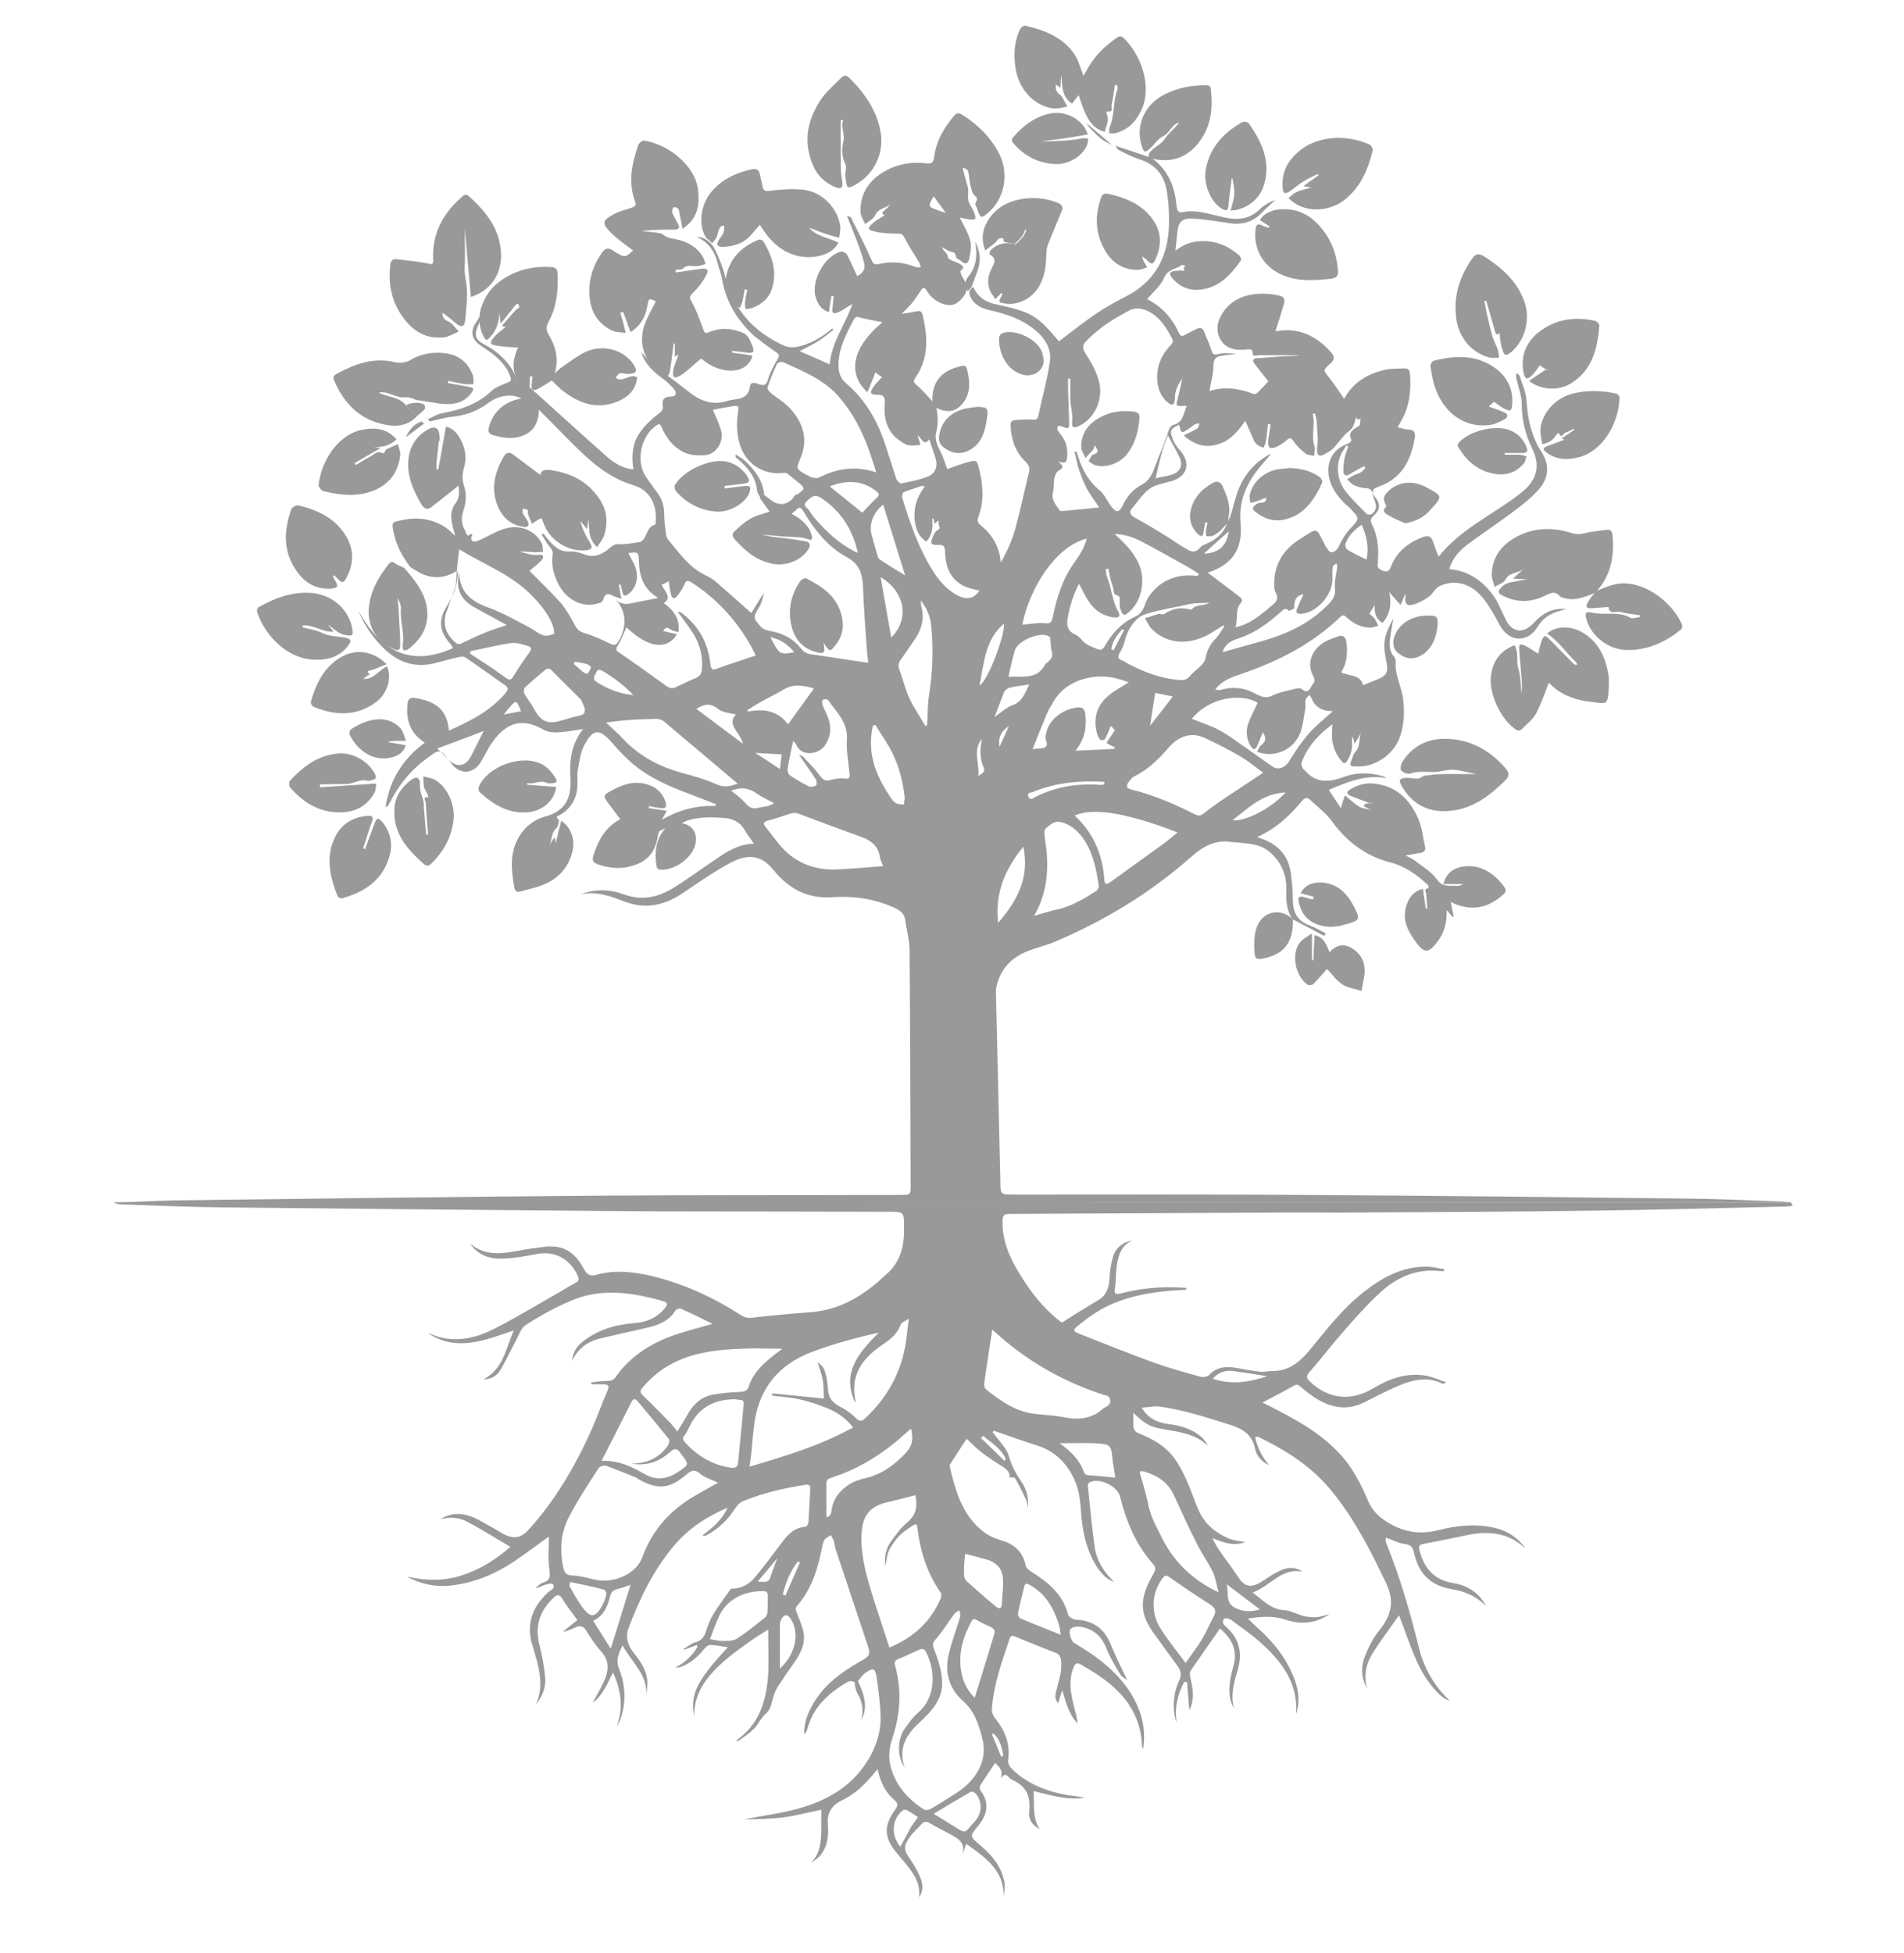 <?xml version="1.0" encoding="utf-8"?>
<!-- Generator: Adobe Illustrator 22.0.1, SVG Export Plug-In . SVG Version: 6.00 Build 0)  -->
<svg version="1.1" id="Layer_1" xmlns="http://www.w3.org/2000/svg" xmlns:xlink="http://www.w3.org/1999/xlink" x="0px" y="0px"
	 viewBox="0 0 520 533.3" style="enable-background:new 0 0 520 533.3;" xml:space="preserve">
<style type="text/css">
	.st0{fill:none;}
	.st1{fill:#999999;}
</style>
<g id="Layer_2">
	<g>
		<path class="st0" d="M285.5,181.3c0-0.1,0.1-0.1,0.2-0.2c0.9-0.8,2-1.5,1.6-3.1c-0.3-1.3-0.3-2.7-0.5-4c0-0.2-0.4-0.4-0.7-0.5
			c-2.4-1-8.1,1.4-8.9,3.9c-0.7,2.3-1.2,4.7-1.8,7.2C279.3,184.6,283.3,185.6,285.5,181.3z"/>
		<path class="st0" d="M274.2,170.3c-5.3,4.4-5.4,10.6-6.7,16.9C269.8,185.9,274.4,173.8,274.2,170.3z"/>
		<path class="st0" d="M285.4,170.2c1.5,0.1,1.8-0.2,2.1-1.6c1.1-5.4,2.7-10.7,6-15.1c1.5-2,2.7-4,3.3-6.4
			c-8.5,2-15.6,13.7-17.6,23.5C281.3,170.5,283.4,170.1,285.4,170.2z"/>
		<path class="st0" d="M231.2,104.7c5.2,4.5,8.6,10.3,10.7,16.8c1,3.1,1.9,6.2,3,9.3c0.2,0.5,0.9,1.3,1.3,1.2
			c2.3-0.4,4.7-0.9,6.9-1.7c2.5-0.9,3.3-3.1,2.4-5.5c-0.6-1.5-1.1-3.1-1.6-4.8c-1.5,1.9-2-0.4-3.2-1.1c0.3,1.1,0.6,1.8,0.8,2.6
			c-1.1,0-2.2,0.2-3.2,0.1c-0.7-0.1-1.3-0.5-1.9-0.9c-3.8-2.4-5-6-4.7-10.2c0.1-1.8-0.1-2.7-2.2-2.7c-1.7,0-1.9-0.6-0.9-2.1
			c0.7-1,1.6-1.9,2.4-2.7c-0.6-0.4-1.3-0.9-1.8-1.3c-0.7,1.7-1.4,3.5-2.2,5.4c-5.7-5.2-3.9-12.4,4.1-19.1c-1.8-0.4-3.8-0.7-5.8-1.2
			c-0.8-0.2-1.5-0.7-2,0.4c-2,4-4.1,7.9-4.1,12.5C229,101.7,229.6,103.3,231.2,104.7z"/>
		<path class="st0" d="M241.2,137.8c-2.6,2-4,5.4-3.2,8c0.5,1.9,1.1,3.8,1.6,5.7c0.1,0.5,0.4,1.1,0.7,1.3c2.4,1.6,4.9,3.1,6.8,4.3
			C245.3,151,243.2,144.4,241.2,137.8z"/>
		<path class="st0" d="M243.4,174.1c5-5.1,3.7-12.4-2.9-16.5C241.5,163.1,242.4,168.5,243.4,174.1z"/>
		<path class="st0" d="M367.5,148.4c-0.2,0.5,0.1,1.5,0.5,1.7c1.6,1,3.3,1.7,5.2,2.7c0.6-3.2,0.1-6.3-1.3-9.5
			C369.8,144.7,368.3,146.3,367.5,148.4z"/>
		<path class="st0" d="M290.6,139.5c2.4-0.2,4.9-0.5,7.3-0.7c0.6-0.1,1.1-0.1,2.1-0.2c-1.3-1.9-2.4-3.4-3.3-5
			c-0.9-1.6-1.6-3.3-2.1-5c-0.6-1.7-0.9-3.5-1.3-5.2c0.2,0,0.3-0.1,0.5-0.1c0.2,0.6,0.4,1.2,0.6,1.8c1.2,3.4,2.9,6.4,5.7,8.8
			c1.3,1.1,2.1,2.9,3.2,4.4c0.4,0.6,1,1.2,1.6,1.3c0.4,0.1,1.1-0.8,1.4-1.3c1.1-2.5,2.8-4.6,5.1-5.8c2.4-1.2,3.2-3.3,4-5.5
			c1.2-3.2,2.6-6.3,3.6-9.5c0.4-1.2,1.1-1.3,2-1.7c0.6-0.2,1.2-0.7,1.5-1.3c0.6-1.1,0.9-2.3,1.4-3.6c-0.2,0-0.4-0.1-0.6-0.1
			c-2.3,0.2-2.4,0.1-1.8-2.2c0.5-1.7,0.8-3.5,1.2-5.3c-1.1,1.7-2.1,3.4-2,5.5c0,0.2-0.1,0.5-0.1,0.7c-0.2,1.2-0.8,1.2-1.6,0.6
			c-1.9-1.4-2.8-3.4-3.1-5.7c-0.5-3.8,0.7-7,3.3-9.8c0.6-0.6,1.3-1.1,0.7-2.2c-1.4-2.6-2.9-5.2-5.4-6.8c-1.9-1.3-4.2-1.9-6.3-0.8
			C304,87,300,89.6,296.6,93c-1.2,1.3-1.2,2.1-0.3,3.6c1.4,2.3,2.8,4.8,3.6,7.4c1.4,5-1.2,10.4-5.4,12.3c-1.2,0.5-2.1,0.6-1.9-1
			c0.3-2.2-0.5-4.3-0.5-6.5c0-1.8,0-3.6,0-5.4c-0.2,0-0.4,0-0.6,0c0,1.1,0,2.1,0,3.2c0.1,3.1,0.1,6.1,0.3,9.2
			c0.1,1.2-0.4,1.2-1.3,0.9c-0.3-0.1-0.6-0.3-0.9-0.3c-0.3-0.1-0.8-0.2-0.8-0.1c-0.1,0.4-0.3,0.8-0.2,1.1c0.3,0.6,0.7,1,1.1,1.5
			c1.4,1.9,1.8,4,1.5,6.3c-0.2,1.5-1,1.2-2.4,0.8c1.2,1.1,1.6,1.7,0.3,2.4c-0.6,0.3-1.1,1.3-1.3,2c-0.3,1.3-0.1,2.7-0.4,4
			c-0.5,2.1,0.8,3.4,1.7,5C289.4,139.6,290.2,139.5,290.6,139.5z M300.4,113.9c2.8-1.5,6-2,9.2-1.6c1.1,0.1,1.7,0.5,1.6,1.8
			c-0.3,3.5-1,6.9-3.3,9.7c-2.1,2.7-5.9,4.1-8.9,3.1c-0.6-0.2-1.2-0.7-1.7-1.1c0.4-0.6,0.7-1.6,1.3-1.8c1.9-0.7,0.8-1.6,0.4-2.5
			c-0.2,0.6-0.3,1.1-0.6,1.4c-0.6,0.7-1.3,1.3-1.9,2c-0.4-1-1.2-1.9-1.2-2.9C295.2,118.3,297.2,115.6,300.4,113.9z"/>
		<path class="st0" d="M322.6,117c0-0.3-0.2-0.6-0.3-0.9c-2.3,1.1-2.6,1.5-1.8,3.6c0.5,1.2,1.3,2.4,2.1,3.4c3,3.5,2,7-2.4,8.4
			c-1.2,0.4-2.4,0.7-3.7,1c-3.5,1-5,4.2-7.2,6.6c-0.7,0.8-0.3,1.7,1,2.4c3.1,1.6,6,3.5,9,5.3c1.8,1.1,3.4,2.2,5.2,3.3
			c1.2,0.7,2.4,1,3.5-0.4c0.5-0.6,1.5-0.9,2.2-1.3c2.5-1.2,4.5-2.9,5.3-5.7c-0.8,0.8-1.5,1.7-2.4,2.5c-0.6,0.5-1.3,1-2,1.3
			c-0.5,0.2-1.2,0.1-1.8,0.1c0-0.6-0.1-1.2,0-1.8c0.1-0.6,0.3-1.2,0.4-1.9c-0.2,0-0.4-0.1-0.6-0.1c-0.2,0.9-0.4,1.8-0.5,2.7
			c-0.1,1.3-0.7,1.3-1.5,0.6c-1.7-1.6-2.5-3.7-2.1-6c0.6-3.6,2.8-6.1,5.9-7.9c1.4-0.8,2.3-0.4,3,1c1.2,2.6,2.2,5.3,1.5,8.3
			c-0.1,0.4,0,0.9,0,1.4c0.3-0.7,0.7-1.3,1-2c0.9-2.7,1.4-5.6,2.6-8.1c1.8-3.8,4.7-6.8,8.5-8.8c-1.1,1.4-2.3,2.8-3.5,4.2
			c-3.4,4.3-5.5,9-4.9,14.7c0.7,7.2-2.2,11.5-9,13.7c0.4,0.3,0.7,0.5,1,0.7c2.5,1.9,4.9,3.7,7.4,5.6c0.6,0.5,1.5,1,0.7,1.9
			c-1.7,2-0.7,4.4-1.5,6.7c4.2-0.9,7-3.5,9.9-5.9c1.2-1,2-2,1.1-3.6c-0.4-0.6-0.4-1.5-0.4-2.3c-0.1-5.6,2.8-9.6,7.2-12.4
			c5-3.1,4.1-3.3,6.8,2c0,0.1,0.1,0.1,0.1,0.2c0.5,0.5,0.9,1.5,1.4,1.5c1,0,1.7-0.6,2.2-1.7c0.8-1.8,1.9-3.5,3.2-4.9
			c2.4-2.6,2.5-2.5,0.1-5.1c-0.4-0.5-0.9-0.9-1.4-1.3c-2.1-2.1-4-4.3-4.6-7.3c-1-4.4,1-8,5.2-9.4c0.4-0.1,0.9-0.8,0.9-0.9
			c-1.1-2.2,0.6-3,1.9-3.8c1-0.6,0-1.6,0.8-2.1c-0.4,0.1-0.8,0.3-1.1,0.2c-0.2-0.1-0.3-0.6-0.3-0.7c-0.5,1.1-0.7,2.8-1.6,3.6
			c-2.1,1.6-3.3,3.8-5.2,5.5c-0.6,0.5-1.3,0.9-2,1.2c-1.4,0.8-1.9,0.1-1.9-1.2c0-1,0.2-2,0.2-3c-0.1-1.9-0.2-3.7-0.4-5.6
			c0-0.5-0.2-0.9-0.4-1.4c-0.2,0-0.4,0.1-0.6,0.1c0.8,2.9-0.5,5.9,0.5,8.9c0.3,0.8-0.1,1.7-0.1,2.6c-0.8-0.2-1.8-0.3-2.4-0.7
			c-1.2-1-2.4-2.1-3.2-3.3c-0.7-1-1-1.1-1.9-0.3c-0.8,0.7-1.7,1.4-2.7,1.8c-0.6,0.3-1.8,0.4-2,0.2c-0.3-0.6-0.3-1.5-0.3-2.2
			c0.1-1.4,0.4-2.7,0.6-4.1c-0.2,0-0.5-0.1-0.7-0.1c-0.2,1.6-0.4,3.2-0.6,4.8c-0.1,0.6-0.4,1.1-0.6,1.7c-0.6-0.3-1.2-0.5-1.7-0.8
			c-0.4-0.3-0.7-0.6-0.9-1.1c-0.8-1.8-1.6-3.6-2.4-5.5c-1.7,2.6-3.8,5.2-7.1,6.3c-3.5,1.2-6.6,0.5-9.7-2.3c1.4-0.7,2.5-1.2,3.6-1.8
			c0.2-0.1,0.4-0.5,0.5-0.8c0.1-0.2,0.1-0.5,0.1-0.7c-0.4,0.1-0.9,0.1-1.2,0.3c-0.8,0.5-1.5,1.2-2.2,1.8
			C323.2,118.4,322.7,118.1,322.6,117z M349.4,128c0.9-0.1,1.9-0.2,2.8-0.3c2.9,0.2,5.7,0.8,8.1,2.4c0.4,0.3,0.9,1.2,0.8,1.6
			c-2.2,4.9-5.1,9.2-10.9,10.2c-2.6,0.5-4.9-0.4-6.9-1.9c-1.5-1.1-1.3-1.6,0.1-2.6c0.8-0.5,2.5,0.3,2.4-1.6c-0.9,0.3-1.7,0.7-2.6,1
			c-0.6,0.2-1.2,0.3-1.7,0.4c-0.1-0.7-0.3-1.4-0.2-2C342,131.6,345.4,128.6,349.4,128z"/>
		<path class="st0" d="M335.6,145c-2.1,1.9-4.3,3.9-6.8,6.1C333,151,335,149,335.6,145z"/>
		<path class="st0" d="M322.1,124.8c-0.9-1.9-1.9-3.7-3.1-5.9c-1.7,3.7-2.4,7.5-3.4,11.7c1.9-0.4,3.4-0.6,4.8-1.2
			C322.5,128.6,323.1,126.8,322.1,124.8z"/>
		<path class="st0" d="M239.4,136c0.7-0.7,0.9-1.1,0-1.8c-4-3.2-8.2-3.1-12.8-1.4c3.1,2.5,6,4.8,8.9,7.2
			C236.8,138.7,238,137.3,239.4,136z"/>
		<path class="st0" d="M212.9,210c0.2-1.7,0.4-3,0.5-4c-2.5-0.1-4.7-0.3-7.3-0.4C208.4,207.1,210.5,208.4,212.9,210z"/>
		<path class="st0" d="M216.9,178.1c-1.7-2.2-3.7-3.5-6.5-4.1C212.9,178.8,212.9,178.8,216.9,178.1z"/>
		<path class="st0" d="M196.1,193.5c-2.1-1.6-3.8-1.3-5.9,0c4.1,3.1,8.2,6.1,12.7,9.5c-0.8-3.2-4.7-5.1-1.9-8.1
			C199.5,194.6,197.4,194.6,196.1,193.5z"/>
		<path class="st0" d="M215.1,197.7c2.5-3.4,4.8-6.6,7.1-9.8c-2.7-0.7-5.5-1.4-8.3,0.3c-1.5,0.9-3,1.7-4.6,2.5
			c-0.9,0.5-1.8,1-2.7,1.5c-0.9,0.5-1.7,1.1-2.6,1.6c0.1,0.1,0.1,0.3,0.2,0.4C208.6,193.5,212.4,194,215.1,197.7z"/>
		<path class="st0" d="M169.1,178.3c4.4,3,8.7,6.1,13,9.2c0.9,0.6,1.6,0.8,2.6,0.2c1.8-0.9,3.6-1.7,5.4-2.5c1.1-0.5,1.4-1.2,1.6-2.4
			c0.4-3.6-0.5-6.9-2.5-9.9c-1.3-2-2.7-3.8-4.1-5.7c0.5,0,0.8,0.1,1.1,0.3c4.6,3.5,7.2,8.2,7.8,13.9c0.2,1.6,0.6,1.8,2.1,1.2
			c2.3-0.9,4.6-1.6,7-2.4c1.1-0.4,2.2-0.7,3.3-1.1c-0.5-1-1-2.1-1.6-3.1c-4-6.9-9.3-12.6-16-16.9c-1-0.6-1.4-0.6-1.9,0.6
			c-0.5,1.1-1.2,2.2-2,3.2c-0.6,0.8-1.4,0.6-1.6-0.3c-0.4-1.3-0.5-2.7-0.7-4c0,0-0.1,0.2-0.3,0.4c-0.5,0.3-1,0.5-1.6,0.8
			c0.3,0.6,0.7,1.1,1,1.7c1,1.5,0.9,2.3-0.4,3.3c2.6,1.9,4.5,4.2,4,7.9c-0.8-0.3-1.6-0.3-2.1-0.7c-1.1-1-1.6-0.4-2.1,0.4
			c1.2,0.3,2.5,0.6,3.8,0.9c-2.8,4.5-8,3.7-13.8-1.9c-0.8,1.7-1.5,3.4-2.4,5C168.1,177.3,168.2,177.7,169.1,178.3z"/>
		<path class="st0" d="M164.7,183.3c-0.6-0.3-1.3-0.9-1.8,0.2c-0.4,0.9-1.3,1.9,0,2.7c3.1,1.9,6.3,3.3,10,3.6
			C170.5,187.2,167.7,185.1,164.7,183.3z"/>
		<path class="st0" d="M210.6,107.4c1.8,1.5,3.9,2.7,5.5,4.5c3.2,3.8,4.6,8.1,2.6,13c-1.3,3.1-1.4,3.1,1.6,4.8
			c0.5,0.3,1,0.6,1.5,0.7c0.6,0.1,1.4,0.3,1.9,0c4.9-2.5,10-3.3,15.6-1.4c-0.7-2.1-1.2-3.9-1.8-5.6c-2-5.6-4.7-10.9-8.7-15.4
			c-4-4.5-9.5-6.7-14.9-9.1c-0.4-0.2-1.5,0.1-1.7,0.5c-1,2.1-1.9,4.3-2.6,6.5C209.5,106.3,210.2,107,210.6,107.4z"/>
		<path class="st0" d="M220.4,136.9c-1.3,1.3,0.3,1.7,0.7,2.5c0.6,1,1.3,2,2.1,2.8c3.1,3.4,6.4,6.6,11.2,8.8
			c-1.5-6.7-4.8-11.4-10-15C222.7,134.9,222.1,135.2,220.4,136.9z"/>
		<path class="st0" d="M223.9,211.8c0.8,1.1,1.4,1.7,2.9,1.2c1.2-0.4,2.5-0.5,3.8-0.4c1.3,0.1,1.6-0.2,1.4-1.5
			c-0.4-3.1-0.9-6.2-0.7-9.2c0.3-4.7-2.9-7.5-5.2-10.8c-0.2-0.2-1-0.2-1.4,0c-0.2,0.1-0.3,0.9-0.1,1.3c0.5,1.3,1.2,2.4,1.6,3.7
			c0.9,2.5,0.7,4.9-0.8,7.3c-1.7,2.7-6.7,3.4-8-0.2c-0.1-0.2-0.4-0.4-0.8-0.8c-0.5,2.7-1.1,5.1-1.5,7.5c-0.1,0.6,0.2,1.5,0.6,1.8
			c1.6,1.1,3.3,2.2,5.1,3c0.6,0.3,1.5,0,2.1-0.2c0.2-0.1,0.2-1.2-0.1-1.7c-1.4-2.3-3-4.4-4.5-6.6c0.3,0.2,0.9,0.3,1.3,0.7
			C221,208.5,222.6,210.1,223.9,211.8z"/>
		<path class="st0" d="M181.6,140c0,1.7,0.2,3.3,0.4,5c0.1,0.8,0.3,1.7,0.7,2.2c3.1,3.7,5.8,7.7,10.4,9.8c1.1,0.5,2.1,1.2,3,2
			c3,2.6,6,5.3,9.3,8.2c1.1-1.8,2.3-3.6,3.4-5.5c-0.3,1.4-0.6,2.9-1.4,4.1c-1.8,2.8-1.5,2.8,0.7,5.3c0.6,0.7,1.8,1,2.8,1.1
			c3.4,0.6,6.2,2.3,8.3,5c0.5,0.6,1.3,1.1,2.1,1.2c5.3,0.9,10.6,1.6,16,2.4c-0.1-0.8-0.3-1.8-0.3-2.9c-0.4-5.9-0.8-11.9-1.1-17.8
			c-0.1-3.5-0.8-6.3-4.5-8.2c-5.2-2.8-8.8-7.5-11.8-12.5c-0.6-1-1.1-1.2-1.9-0.4c-0.4,0.4-0.8,0.7-1.3,1.1c0.7,0.4,1.2,0.7,1.7,1
			c1.8,1.2,3.3,2.8,3.8,5c0.2,0.8,0,1.3-0.9,1c-2.3-0.8-4.7-0.6-7.1-0.8c-1.8-0.1-3.6-0.3-5.4-0.5c1.8,0.6,3.7,0.7,5.5,0.9
			c1.9,0.2,3.7,0.5,5.5,0.8c0.7,0.1,1.6,0.4,1.8,0.8c0.2,0.5-0.2,1.4-0.6,1.9c-2.3,3-6.5,4.3-10.2,3.4c-4-1-7-3.6-9.7-6.6
			c-0.7-0.8-0.7-1.5,0.1-2.2c2.2-2,4.4-3.8,7.4-4.6c0.8-0.2,1.5-0.5,2.1-0.7c-1-1.3-1.8-2.5-2.7-3.7c-0.3-0.6-0.8-1.2-0.9-1.9
			c-0.4-4-2.8-6.7-5.7-9.1c-0.2-0.1-0.3-0.4-0.2-0.9c0.8,0.5,1.7,1,2.4,1.6c2.8,2.5,5,5.4,5.4,9.3c0.8,0.6,1.6,1.2,2.4,1.8
			c2.2,1.6,5.1,0.8,6.2-1.6c0.1-0.1,0.5-0.1,0.7-0.2c0.6-0.5,1.2-0.9,1.7-1.5c0.1-0.1-0.5-0.9-0.8-1.2c-1.1-0.9-2.2-1.8-3.3-2.7
			c-0.3-0.2-0.7-0.5-1.1-0.5c-5.3,0.8-10-2-12-7c-1.3-3.2-1.3-6.5-0.7-9.8c0.2-1.5-0.3-1.7-1.4-1.4c-1.9,0.4-3.8,0.7-5.5,1
			c0.8,2,1.8,3.9,2.3,5.9c0.7,2.6-1.2,6.3-4.5,6.5c-2.5,0.2-4.7,0-6.8-1.4c-2.3-1.5-3.8-3.7-5-6.2c-0.3-0.6-0.4-1.2-1.3-0.6
			c-4.4,2.7-6,9.8-3,14.1c0.8,1.1,1.6,2.1,2.5,3.2C180.5,135.3,181.5,137.5,181.6,140z M218.7,158.5c0.3-0.4,1.1-0.8,1.4-0.6
			c4.4,2.2,8.4,4.9,9.7,10c0.8,2.9,0.3,5.7-1.5,8.1c-1.6,2.1-1.7,2.1-3.4-0.5c0.6,3,0.4,3.2-2.2,2.5c-4-1-6-4-6.7-7.8
			C215.2,166,216.2,162,218.7,158.5z M184.4,132.6c2.2-4,9.4-7.4,13.9-6.5c2.5,0.5,4.4,1.8,5.8,3.9c1,1.5,0.7,2-1.1,2.2
			c-1.7,0.2-3.4,0.4-5,0.6c0,0.2,0,0.4,0,0.7c1.8-0.2,3.6-0.5,5.4-0.7c1.6-0.2,1.9,0.1,1.4,1.7c-0.9,2.9-5.3,5.6-9.1,5.3
			c-4.4-0.3-8-2.2-11-5.5C184.4,133.8,184.2,133,184.4,132.6z"/>
		<path class="st0" d="M351,216.4c-6.3,0.3-10.1,4.1-14.5,7.6C340.2,224.4,347.4,220.6,351,216.4z"/>
		<path class="st0" d="M158.5,190.9c-2.4-2.5-5-4.8-7.4-7.4c-0.8-0.9-1.4-1.3-2.3-0.5c-1.9,1.6-3.8,3.1-5.5,4.8
			c-0.3,0.3-0.3,1.3,0,1.8c0.8,1.5,2,2.9,2.8,4.4c1.6,2.9,3.4,3.8,6.7,2.9c1.8-0.5,3.6-1.2,5.5-1.5c1.1-0.2,1.5-0.6,1.4-1.8
			C159.3,192.7,159.1,191.6,158.5,190.9z"/>
		<path class="st0" d="M140.2,184.6c1.4-2.3,2.9-4.5,4.5-6.7c0.6-0.9,0.3-1.4-0.5-1.6c-1.5-0.4-3.1-1-4.6-0.8
			c-3.7,0.5-7.4,1.4-11.1,2.2c0,0.2,0,0.5-0.1,0.7c3.2,2.1,6.5,4.2,9.6,6.5C139.1,185.7,139.5,185.7,140.2,184.6z"/>
		<path class="st0" d="M138.8,193.6c-0.3,0.4-0.7,0.9-1.2,1.5c1.7-0.3,3.2-0.6,4.7-0.9C141,191,141,191,138.8,193.6z"/>
		<path class="st0" d="M160,181.2c-1-0.3-2.1-0.4-3.1-0.6c-0.1,0.2-0.2,0.4-0.3,0.6c0.8,0.7,1.6,1.5,2.4,2.1
			c0.4,0.3,1.2,0.7,1.3,0.6c0.4-0.5,0.9-1.2,0.9-1.8C161.3,181.9,160.5,181.4,160,181.2z"/>
		<path class="st0" d="M272.6,252c5.3-6,8.6-12.3,6.9-20.8C274.4,237.3,271.8,243.8,272.6,252z"/>
		<path class="st0" d="M273,203.9c0.8-1.9,1.7-3.8,2.5-5.6C273.5,199.6,272.5,201.4,273,203.9z"/>
		<path class="st0" d="M372.6,133.2c-1.1,0-2.2-0.4-3.2-0.8c-0.7-0.3-1.3-1-1.9-1.6c0.6-0.4,1.1-0.8,1.8-1.1
			c0.6-0.3,1.3-0.5,1.9-0.8c0.5-0.3,0.9-0.8,1.3-1.2c-0.1-0.2-0.3-0.3-0.4-0.5c-1.3,0.7-2.7,1.4-3.9,2.2c-1.1,0.7-1.7,0.2-1.7-0.9
			c-0.1-1.2,0-2.4,0.3-3.5c0.2-1,0.7-2,1-3.1c-0.2-0.1-0.3-0.3-0.5-0.4c-0.2,0.4-0.4,0.8-0.7,1.2c-2.2,3.1-2.2,7.7,0.3,11.1
			c1.7,2.3,3.9,4.3,5.9,6.4c0.2,0.2,1,0.3,1.4,0.1c1.3-0.8,1.5-2.1,0.9-3.5c-0.3-0.7-0.4-1.5-0.7-2.2c0,0,0,0,0,0
			C374.2,133.9,373.8,133.3,372.6,133.2z"/>
		<path class="st0" d="M138.6,170.6c-3.2-1.8-6.2-3.3-9.1-5c-3.7-2.1-5-5.1-3.9-9.4c0.1,5.5,3.4,8,8.2,9.7c3.8,1.4,7.4,3.5,11.1,5.4
			c1.3,0.6,2.4,1.6,3.7,2.1c0.8,0.3,1.9-0.1,2.9-0.4c0.1,0,0-1.3-0.2-1.9c-1.1-3.2-3.2-5.7-5.5-8.2c-5.5-5.9-13.1-8.7-20.2-13
			c-0.2,2.4-0.4,4.4-0.7,6.4c-0.1,1.3-0.1,2.7-0.4,4c-0.7,2.4-1.8,4.7-2.5,7.1c-1,3-0.1,5.6,2.3,7.7c0.7,0.7,1.3,0.9,2.3,0.4
			c2.2-1.1,4.4-2.1,6.7-3C134.8,171.9,136.6,171.4,138.6,170.6z"/>
		<path class="st0" d="M256.1,57.4c0.6,0.2,1.2,0.4,2.2,0.7c-1.3-1.8-2.3-3.1-3.3-4.5C253.4,56.4,253.4,56.4,256.1,57.4z"/>
		<path class="st0" d="M122.6,207.6c0.2,0.2,0.4,0.3,0.5,0.5c1.7,1.3,3.5,1.1,4.8-0.6c0.7-0.9,1.2-2,1.7-3.1
			c0.8-1.6,1.6-3.2,2.4-4.8c-4.1,1.5-8.2,3.1-12.7,4.8C120.6,205.6,121.6,206.6,122.6,207.6z"/>
		<path class="st0" d="M289.7,224.5c-1.8-0.5-3,0.7-4.2,1.7c-0.4,0.4-0.3,1.5-0.3,2.3c0.1,1.6,0.5,3.1,0.6,4.7
			c0.4,5.8-0.3,11.4-3.5,16.9c2.6-0.7,4.6-1.3,6.6-1.8c3.9-0.8,7.2-2.9,10.4-5c0.4-0.2,0.7-0.9,0.7-1.3c-0.7-4.8-1.6-9.6-4.6-13.5
			C294,226.6,292.2,225.1,289.7,224.5z"/>
		<path class="st0" d="M300.1,214.3c0.5,0,1-0.1,1.5-0.1c0-0.2,0-0.5,0-0.7c-6.7-0.3-13.3,0.3-19.6,2.8c-0.5,0.2-1.7,0.1-1.1,1.3
			c0.5,1,1.1,0.4,1.7,0.1C288.1,215,293.9,213.9,300.1,214.3z"/>
		<path class="st0" d="M293.5,222.7c5.1,4.7,7.6,10.6,8.1,17.4c0.1,1.6,0.5,1.7,1.9,0.6c4.7-3.4,9.4-6.7,14-10.1
			c1.4-1,2.6-2.1,4.1-3.3C305.6,221.2,297.9,220.8,293.5,222.7z"/>
		<path class="st0" d="M315.5,189.2c-0.4,2.9-0.9,5.7-1.4,9c2.2-2.8,4.1-5.3,6.2-8C318.4,189.8,316.9,189.5,315.5,189.2z"/>
		<path class="st0" d="M181.2,196.9c-0.5-0.4-1.3-0.6-1.9-0.6c-2.5,0-4.9,0.1-7.3,0.3c-2,0.1-4,0.4-6.5,0.7c1.9,1.8,3.3,3,4.6,4.4
			c4.4,4.7,9.8,7.6,16,9.3c3.3,0.9,6.6,1.8,9.6,3.2c2.3,1.1,4.1,0.4,5.9-0.2C194.7,208.2,188,202.5,181.2,196.9z"/>
		<path class="st0" d="M325.3,196.4c2.5,1,5.1,1.8,7.5,3.1c2.5,1.3,4.8,3.1,7.1,4.7c2.5,1.7,4.9,3.5,7.4,5.2
			c1.6,1.1,3.5,0.3,4.5-1.3c1.6-2.6,3.3-5.2,5.3-7.5c1.9-2.2,4.3-4.1,6.7-6.3c-2.8,0-4.8-1-5.8-3.5c-0.1-0.3-0.4-0.6-0.6-0.9
			c-0.3,0.4-0.9,0.7-1,1.2c-0.2,0.8,0.1,1.6-0.1,2.4c-0.4,2.2-0.5,4.4-1.3,6.5c-1.8,4.9-7.1,7.2-11.9,5.4c0.4-0.6,0.6-1.4,1.1-1.8
			c1.8-1.2,1.2-2.5,0.5-3.5c-0.5,1.1-1,2.5-1.6,3.8c-0.5,1.2-1.2,0.8-1.7,0c-1.2-1.9-1.4-4.1-0.7-6.2c0.7-2,1.7-3.8,2.6-5.7
			C339,189.2,330.2,190.4,325.3,196.4z"/>
		<path class="st0" d="M338.5,206.5c-3.1-1.8-6.2-3.4-9.5-4.9c-3-1.4-6.5-1.1-9.8,2.6c-2.7,3.1-5.6,6-9.4,7.9
			c-0.6,0.3-1.1,1-1.6,1.6c-0.7,1-0.6,1.6,0.8,2c6,1.5,11.7,3.9,17.2,6.7c1.1,0.6,1.8,0.4,2.7-0.3c1.5-1.3,3.1-2.4,4.8-3.5
			c3.7-2.5,7.5-5,11.3-7.5C342.9,209.5,340.8,207.8,338.5,206.5z"/>
		<path class="st0" d="M304.2,168.6c-2.9-0.3-5.1-1.7-6.7-4c-1.1-1.6-1.9-3.3-2.9-5.2c-1.6,3-2.5,6.1-3.1,9.3
			c-0.4,2.1,0,3.7,2.1,4.6c0.7,0.3,1.3,0.9,1.8,1.5c1.1,1.3,2.6,1.9,4.1,2.4c1.2,0.5,1.6,0.1,2.2-0.9c1.9-3.4,4.4-6.2,8-7.8
			c1.4-0.7,2.4-1.7,2.9-3.4c0.5-1.6,1.6-3.1,2.8-4.3c3.2-3.1,7.2-4.1,11.6-3.5c0.1-0.2,0.2-0.4,0.3-0.6c-1.3-0.8-2.5-1.7-3.9-2.4
			c-4-2.2-8-4.5-12.1-6.6c-2.2-1.1-4.5-1.8-7-1.9c2.6,2.3,5,4.7,6.5,7.9c2,4.4,1.2,9.9-2.1,13c-1.8,1.7-2.2,1.7-2.9-0.7
			c-0.3-0.9,0.1-2.1-0.2-3c-0.2-0.5-1.4-0.3-1.5-1.4c-0.1-1.2-0.7-2.3-0.9-3.4c-0.2-1-0.4-1.9-0.6-2.9c-0.2,0-0.4,0.1-0.7,0.1
			c0.1,0.7,0.1,1.4,0.3,2c1.4,3.1,1.4,6.6,3.1,9.6C306.2,168.4,305.4,168.7,304.2,168.6z"/>
		<path class="st0" d="M334.2,170.9c-1.8,1-3.4,2.3-5.3,3.1c-5.4,2.4-10.7,1.6-14.3-2.2c-0.8-0.8-1.2-1.9-1.8-2.9
			c1.2-0.4,2.4-0.8,3.6-1.1c0.5-0.1,1.2,0.3,1.6,0c2.1-1.4,4.4-2,6.9-1.3c0.2,0.1,0.6,0.1,0.7,0c1.2-1.5,3.1-0.8,4.8-1.8
			c-2.1,0.1-3.9,0-5.6,0.4c-3.8,0.9-7.8,1.4-11.5,2.6c-0.9,0.3-1.9,0.7-2.6,1.4c-1.7,1.5-2.8,3.4-3.3,5.6c-0.3,1.1-0.7,2.3-1.3,3.3
			c-0.7,1.2-1,2,0.6,2.5c0.4,0.1,0.8,0.5,1.2,0.7c4.5,2.4,9.2,4.3,14.4,4.6c1.1,0.1,1.9-0.1,2.7-1c1-1.1,2.2-2,3.3-3.1
			c0.5-0.5,0.9-1.1,1-1.7c0.4-2.1,1.2-3.9,2.7-5.4c1-1,1.7-2.3,2.5-3.4C334.3,171,334.3,170.9,334.2,170.9z"/>
		<path class="st0" d="M304.1,177.6c1-1.8,1.9-3.7,2.9-5.5c-0.2-0.1-0.3-0.2-0.5-0.2c-1.3,1.6-2.7,3.3-3,5.5
			C303.7,177.4,303.9,177.5,304.1,177.6z"/>
		<path class="st0" d="M287.6,191.7c-0.5,1-1.2,1.9-1.6,2.9c-1.3,3.2-2.6,6.4-4,9.9c0.9-0.1,1.3-0.2,1.7-0.2c1.8,0,2.7-0.5,1.9-2.5
			c-0.2-0.5,0-1.1,0.1-1.6c0.7-3.6,4.1-6.5,8.3-7.1c1.5-0.2,2.2,0.2,2.4,1.8c0.4,3.5,0,6.7-2.7,10c4-0.2,7.3-0.3,10.7-0.5
			c0-0.2,0-0.3,0-0.5c-0.7-0.4-1.4-0.8-2.2-1.1c0.8-1.1,1.5-2.2,2.3-3.5c-0.3-0.3-0.8-0.9-1.1-1.2c-0.5,1.1-1,2.4-1.7,3.7
			c-0.1,0.2-1,0.3-1.2,0.1c-0.4-0.4-0.7-1.1-0.9-1.7c-1.1-4.1-0.1-7.6,3.1-10.3c1.6-1.4,3.6-2.4,5.6-3.7c-1.2-0.4-2.2-0.7-3.2-1
			C299.6,183.8,291.4,185.1,287.6,191.7z"/>
		<path class="st0" d="M365,153.7c-0.4,0.3-1,0.7-1,1c-0.1,1.2,0,2.4-0.1,3.6c-0.2,4.4-4.4,9-8.5,9.2c-1.1,0.1-1.6-0.3-1.2-1.3
			c0.5-1.4,1.2-2.8,1.8-4c-1.8,0.3-2.5,1.6-2.5,3.5c0,0.2,0,0.4-0.1,0.4c-0.5,0.3-1.3,0.8-1.4,0.6c-1-1.1-1.7-0.3-2.3,0.4
			c-3.4,3.1-6.9,5.7-11.4,7.1c-1.7,0.6-3.6,1.3-4.4,3.8c3.6-1,7-2,10.3-2.9c7-1.9,13.4-4.9,18.5-10.1c1.2-1.2,2-2.4,1.9-4.3
			c-0.2-1.9,0.4-3.9,0.6-5.9C365.2,154.5,365,154.1,365,153.7z"/>
		<path class="st0" d="M265.1,489.4c-3.3,1.9-6.6,3.9-10.1,6c2.2,1.3,4.1,2.5,6,3.7c2.5,1.6,2.5,1.6,4.3-0.6
			c0.3-0.4,0.8-0.8,1.1-1.2c1.8-2.3,1.9-5,0.2-7.2C266.3,489.6,265.4,489.3,265.1,489.4z"/>
		<path class="st0" d="M257,436.4c0.2-0.5,0.2-1.2,0-1.6c-3.6-5.2-5.5-11-6.3-17.2c-0.2-1.7-0.4-1.8-1.8-0.8
			c-1.2,0.8-2.5,1.7-3.5,2.8c-1,1.1-2,2.5-2.6,3.9c-0.6,1.2-0.6,2.7-0.9,4c-0.3-2.4,0.1-4.6,1.5-6.6c1.3-1.9,2.7-3.8,4.4-5.2
			c2.6-2.1,2.9-4.6,2.3-7.5c-2.6,0.6-5.1,1.3-7.6,1.9c-4.7,1.1-6.8,3.6-7.1,8.5c-0.3,5.3,1,10.4,2.5,15.4c1.5,5.3,3.4,10.5,5.2,15.7
			C249.5,447.1,254.3,442.8,257,436.4z"/>
		<path class="st0" d="M247.5,494.2c-0.3,0.1-0.8,0-1,0.2c-3,2.6-3.2,6.8-0.6,9.9c1-1.8,1.9-3.6,2.9-5.4c0.5-1,1.2-1.8,1.9-2.8
			c-1-0.6-2-1.2-3-1.9C247.6,494.3,247.5,494.2,247.5,494.2z"/>
		<path class="st0" d="M272,438.7c0.8,0.7,1.5,0.6,1.5-0.7c0.1-2.4,0.5-4.9,0.3-7.3c-0.2-2.7-2.1-4.4-4.7-5
			c-1.8-0.4-3.6-0.9-5.6-1.5c-0.1,1.9-0.4,3.8-0.4,5.6c0,0.6,0.2,1.3,0.6,1.7C266.5,434,269.2,436.4,272,438.7z"/>
		<path class="st0" d="M226.4,384.8c-2.5-1-5-1.9-7.6-2.5c-2.6-0.6-5.3-0.7-7.9-1.1c0-0.2,0-0.4,0.1-0.6c4.7,0.4,9.4,0.9,14.1,1.4
			c-0.1-1.6,0-3.4-0.3-5.1c-0.3-1.6-0.9-3.2-1.4-4.8c0.8,0.6,1.6,1.3,1.9,2.2c0.5,1.6,0.8,3.2,0.9,4.9c0.1,2.3,1,3.8,3.1,4.9
			c1.6,0.8,3.2,1.9,4.4,3.1c1.1,1.1,1.7,1.2,2.8,0.1c6.6-6.3,10.4-13.9,11.3-22.9c0.1-1.2,0.3-2.5,0.5-4.2c-1,0.7-2,1-2.2,1.6
			c-1,2.8-3.2,4.3-5.4,5.8c-5.4,3.7-8.6,8.4-6.9,15.3c-0.1,0-0.1-0.1-0.3-0.1c-3.4-7.9,1.2-13.3,6.6-18.8
			c-6.6,1.5-12.5,3.1-18.3,5.3c-8.9,3.4-14.1,9.6-15.6,18.9c-0.5,2.9-0.6,5.8-0.9,8.7c-0.1,1.1-0.3,2.3-0.5,3.7
			c9.9-2.9,19.4-5.9,28.3-10.6C231.2,387.5,229,385.8,226.4,384.8z"/>
		<path class="st0" d="M202,382.3c-0.6,0-1.3-0.1-1.6-0.2c-5.8,0.1-9.9,2.4-12.2,7.5c-0.4,0.8-0.7,1.6-1.3,2.3
			c-0.7,0.8-0.5,1.4,0.1,2c3.5,3.7,7.5,6.3,12.6,6.9c1.3,0.2,1.8-0.2,1.9-1.6c0.4-5.2,0.9-10.4,1.5-15.6
			C203.2,382.7,203,382.3,202,382.3z"/>
		<path class="st0" d="M209.5,371.6c1.3-1.1,2.7-2.1,4.3-3.4c-3.9,0-7.5-0.1-11,0c-6,0.3-12,0.8-17.6,3.3c-3.8,1.7-7,4.3-9.7,7.4
			c-0.7,0.8-0.7,1.2,0.2,2.1c2.6,2.4,5.1,5,7.5,7.5c0.6,0.7,1.2,1.4,1.9,2.3c1.1-1.8,2.1-3.4,3-5c1.5-2.5,3.5-4.4,6.4-5
			c2.5-0.5,5.1-0.7,7.7-0.8c1.3-0.1,2-0.3,2.4-1.6C205.4,375.7,207.3,373.5,209.5,371.6z"/>
		<path class="st0" d="M247.7,396.3c1.7-1.8,1.8-3.8,1.1-6.3c-1.7,1.5-3.1,2.8-4.6,4c-5.1,4-10.6,7.2-16.8,9.3
			c-0.7,0.2-1.7,0.3-1.7,1.6c0.1,3.1,0,6.2,0,9.3c1.4-0.2,1.3-1.4,1.5-2.4c0.4-2.2,1.5-3.9,3.1-5.4c1.8-1.7,3.9-2.4,6.1-2.9
			C241.1,402.4,244.6,399.7,247.7,396.3z"/>
		<path class="st0" d="M266.3,463.6c1.7-5.4,3.3-10.7,4.9-15.9c0.9-2.8,0.9-2.8-1.8-4c-0.9-0.4-1.7-0.8-2.5-1.3
			c-0.7-0.4-1.1-0.4-1.5,0.4c-2.3,4.3-3.7,8.8-2.8,13.7C263.1,459.2,264.3,461.8,266.3,463.6z"/>
		<path class="st0" d="M267.9,392.6c2.1,2.1,4.3,4.2,6.4,6.2c0.1-0.1,0.2-0.2,0.4-0.4c-1.2-3-3.9-4.6-6.2-6.5
			C268.3,392.2,268.1,392.4,267.9,392.6z"/>
		<path class="st0" d="M299,394.1c-3.1-0.2-6.2,0-9.5,0c3,2.2,5.4,4.5,6.6,7.8c0.3,1,1,1,1.8,1c2.2,0.1,4.3,0.4,6.8,0.6
			c-0.2-1.4-0.5-2.9-0.6-4.3C303.6,394.4,303.6,394.3,299,394.1z"/>
		<path class="st0" d="M187.4,402.7c-4.7,3.9-7.7,4-13,1.1c-0.3-0.2-0.7-0.4-1-0.6c-2.6-1-5.1-2.1-7.7-3c-0.6-0.2-1.8,0.1-2.1,0.6
			c-2.8,4.4-5.7,8.7-8.1,13.3c-2.3,4.4-2.6,9.2-1.5,14.1c0.3,1.2,0.8,1.8,2.2,1.9c2,0.2,4.1,0.7,6.1,1.1c5.3,1.2,11.5-1.4,13.2-6
			c2.7-7.5,7.7-13,14.5-16.9c2.1-1.2,4.2-2.4,6.3-3.7c-1.7-0.8-3.5-1.3-4.8-2.4C189.7,400.9,188.8,401.5,187.4,402.7z"/>
		<path class="st0" d="M268.8,377.8c-0.1,0.5,0.1,1.4,0.5,1.7c4,3.2,8.1,6.1,13.4,6.7c2.6,0.3,5.2,0.4,7.8,0.9
			c4,0.8,7.6,0.5,10.8-2.4c0.1-0.1,0.1-0.1,0.2-0.1c0.8-0.6,1.9-0.8,1.7-2.2c-0.2-1.4-1.3-1.3-2.1-1.5c-9-3-17.3-7.3-24.8-13.2
			c-1.8-1.5-3.6-3-5.4-4.4C270.2,368.1,269.4,373,268.8,377.8z"/>
		<path class="st0" d="M313.7,411.7c0.6,2.8,2,5.1,3.2,7.6c3.3,6.9,8.5,12.2,15.8,15.5c-0.5-1.9-0.8-3.9-1.6-5.6
			c-1.2-2.6-3-5-4.3-7.6c-2.2-4.3-4.2-8.7-6.2-13.1c-1.6-3.5-4.4-5.5-8-6.6c-1.3-0.4-1.7-0.1-1.3,1.3
			C312.3,406,313,408.8,313.7,411.7z"/>
		<path class="st0" d="M330.5,438.2c-3.8-2.4-7.5-5-11.2-7.5c-1-0.7-1.3-0.5-2,0.4c-3,4.1-3.2,9.6-0.2,14c2.1,3.1,4.4,6,6.6,9
			c1.5-2.2,3.1-4.2,4.5-6.5c1.3-2.1,2.2-4.3,3.3-6.5C332.3,439.8,331.7,439,330.5,438.2z"/>
		<path class="st0" d="M337.2,439c2.2,1.2,4.5,1.2,6.9,0.5c-3-2.3-6-4.6-9.1-6.9C335.7,434.8,334.5,437.5,337.2,439z"/>
		<path class="st0" d="M346.1,375.8c-2.8-0.4-6-1-9.3-1.4c-2.1-0.3-4,0.3-5.6,2.1C336.6,378.3,341.6,377.3,346.1,375.8z"/>
		<path class="st0" d="M255.1,450.1c3.9,10.1,2.6,13.9-3.6,19.7c-0.1,0.1-0.2,0.2-0.3,0.3c-3.7,3.3-6,7.1-4.1,12.4
			c-2.5-3.7-1.7-8.4,0.1-10.8c1.1-1.5,2.2-3,3.5-4.2c5-4.2,4.8-11.4,2.3-16.4c-0.6-1.2-1.2-1.2-2.2-0.7c-1.8,0.9-3.6,1.7-5.4,2.4
			c-1.1,0.4-1.2,1.1-0.9,2c1.8,6.5,1.4,13-0.7,19.4c-0.9,2.6-1.2,5.4-0.5,8.2c1.4,5.1,4.8,8.7,9,11.5c0.4,0.3,1.3,0.2,1.8-0.1
			c2.5-1.4,4.9-3,7.3-4.5c4.9-3.1,8.5-8.5,6.9-14.7c-1-3.9-2.1-7.5-5.4-10.4c-3.6-3.2-5-7.7-3.8-12.6c0.8-3.4,2.1-6.8,3.1-10.2
			c0.2-0.6-0.1-1.2-0.2-1.9c-0.5,0.4-1.1,0.6-1.4,1.1c-1.7,2.2-3.1,4.6-4.9,6.6C254.7,448.4,254.7,448.9,255.1,450.1z"/>
		<path class="st0" d="M274,479.5c-0.3-2.3-0.9-4.4-2.6-6.1c-0.2,0.1-0.3,0.1-0.5,0.2c0.8,2,1.6,4.1,2.5,6.1
			C273.5,479.6,273.7,479.5,274,479.5z"/>
		<path class="st0" d="M281.1,187c-2,0.3-3.8,0.5-5.4,0.9c-0.6,0.1-1.3,0.6-1.5,1.2c-0.9,2.2-1.7,4.5-2.6,6.8
			c1.8-1.2,3.3-2.7,5.1-3.3C279.4,191.6,280,189.4,281.1,187z"/>
		<path class="st0" d="M208.5,434.4c-4.8-0.1-9.5,1.8-11.9,6.4c-1.1,2.1-1.8,4.4-2.7,6.7c1.2,0.2,2.2,0.6,3.2,0.5
			c1.4,0,3,0.1,4.1-0.6c2.7-1.7,5.1-3.7,7.6-5.7c0.4-0.3,0.7-1,0.8-1.6c0.1-1.5,0-3,0.1-4.5C209.7,434.8,209.5,434.4,208.5,434.4z"
			/>
		<path class="st0" d="M268.2,201.6c-2.6,3.1-0.7,6.5-1,10.2c1.2-0.7,2-1.1,1.5-2.3C267.5,207,267.6,204.4,268.2,201.6z"/>
		<path class="st0" d="M206.7,216.7c-2.1-1.6-4.3-1.7-7-0.8c1.3,1.2,2.6,2,3.6,3.1c1.1,1.1,2.1,2,3.8,1.6c1.4-0.4,2.9-0.1,4.2-1.2
			C209.7,218.4,208.1,217.7,206.7,216.7z"/>
		<path class="st0" d="M251.5,164c0,0.8,0,1.2,0.1,1.5c0.9,3.3,0.2,6.3-1.7,9c-1.2,1.8-2.5,3.7-3.8,5.5c-0.6,0.9-0.9,1.7-0.5,2.8
			c1,2.7,1.7,5.5,2.8,8c1.2,2.6,2.8,5,4.3,7.4c0.2-0.1,0.3-0.2,0.5-0.2c0.1-2.6,0.1-5.3,0.5-7.9c0.9-6.5,1.3-12.9,0.6-19.4
			C254.1,168.4,253.2,166.2,251.5,164z"/>
		<path class="st0" d="M243.5,205.5c-1.3-2.6-3-4.9-4.5-7.4c-0.2,0.1-0.4,0.2-0.7,0.2c-1.6,6.9,0.5,12.9,4.2,18.6
			c0.6,0.9,1.1,1.8,1.9,2.4c0.6,0.4,1.6,0.3,2.4,0.5c0-0.6,0.1-1.2,0.1-1.8C246.5,213.6,245.5,209.4,243.5,205.5z"/>
		<path class="st0" d="M166.6,436c-0.7,2.7-1.7,5.3-4.6,6.6c1.6,2.5,3.2,5,4.8,7.6c1.9-6,3.7-11.7,5.4-17.3
			c-1.3,0.4-2.4,0.9-3.5,1.1C167.5,434.2,166.9,434.7,166.6,436z"/>
		<path class="st0" d="M210.8,429.5c0.4-1.2,0.9-2.3,1.6-3.9c-1.9,2.3-3.6,4.3-5.4,6.4C210,432.1,210,432.1,210.8,429.5z"/>
		<path class="st0" d="M267.4,161.3c-1.5-0.5-3.3-0.7-4.7-1.5c-3.4-2-4.6-5.3-4.7-9c0-1.4-0.2-2.1-1.9-2c-2,0.1-2.2-0.4-1.4-2.3
			c0.3-0.6,0.6-1.5,1.2-1.7c1.5-0.6-0.2-1.8,0.5-2.4c-0.1-0.1-0.4-0.2-0.4-0.2c-1.4,1.9-0.7-1.1-1.5-0.6c0.2,2.3,0.1,4.4-1.6,6.3
			c-1.6-1-2.5-2.4-2.9-4.2c-0.9-3.9-0.1-7.5,2.4-10.7c-0.1-0.1-0.3-0.3-0.4-0.4c-1.8,0.6-3.6,1.1-5.3,1.8c-0.3,0.1-0.5,1.1-0.4,1.5
			c2.2,6.8,4.5,13.5,8.2,19.7c1.8,2.9,3.9,5.4,6.9,7C264.1,163.9,266,163.5,267.4,161.3z"/>
		<path class="st0" d="M234.9,228.6c-5.7-2-11.4-4.3-17.1-6.3c-0.6-0.2-1.4-0.1-2,0.1c-2.1,0.6-4.1,1.3-6.1,1.9
			c-1.1,0.3-1.4,0.6-0.7,1.6c1.2,1.5,2.3,3,3.5,4.5c4.2,5.3,9.8,7.6,16.5,7.2c3.9-0.3,7.9-0.5,12.2-0.8c-0.3-0.7-0.8-1.6-0.9-2.5
			C239.8,231,237.7,229.6,234.9,228.6z"/>
		<path class="st0" d="M278.5,441.8c3.6,1.5,7.1,2.9,11.1,4.5c-0.2-1-0.2-1.7-0.4-2.4c-1.4-4.6-3.6-8.6-7.9-11.1
			c-0.8-0.5-1.4-0.7-1.7,0.5c-0.5,2.4-1.2,4.8-1.7,7.1C277.9,440.9,278.2,441.6,278.5,441.8z"/>
		<path class="st0" d="M185.3,401.9c2.8-1.9,2.8-2,0.8-4.5c-0.1-0.1-0.2-0.3-0.3-0.4c-0.8-1.3-1.6-1.6-2.9-0.4
			c-2.8,2.5-6.1,3.9-10.6,3.2c4.6-0.1,7.8-1.8,10.1-5.1c0.3-0.4,0.5-1.3,0.2-1.6c-2.8-3.5-5.7-6.9-8.6-10.4
			c-0.6-0.7-1.1-0.7-1.6,0.2c-2.7,5.3-5.3,10.5-8.2,16.2c4.7-0.1,8.2,1.5,11.7,3.6C179.1,404.5,182.4,403.9,185.3,401.9z"/>
		<path class="st0" d="M164.6,438.2c0.5-0.9,0.8-1.9,1-2.9c0.1-0.4-0.3-1.2-0.6-1.2c-2.9-0.7-5.9-1.3-9.3-2.1c0,0.4-0.3,0.9-0.1,1.2
			c1.1,1.9,2.1,3.7,3.3,5.5C161.3,442,162.6,441.9,164.6,438.2z"/>
		<path class="st0" d="M213.8,435.4c0.2,0.1,0.5,0.2,0.7,0.3c1.3-3,2.6-6,3.9-9.1c-0.2-0.1-0.4-0.2-0.6-0.2
			C215.8,429.1,214.6,432.1,213.8,435.4z"/>
		<path class="st0" d="M213.8,441.6c-0.4,0.5-0.7,1.2-0.7,1.8c-0.1,4.1,0,8.2,0,12.2c0.4-0.5,1.1-1.1,1.6-1.8
			c3-3.7,3.5-8.7,1.3-11.9C215.3,440.9,214.6,440.6,213.8,441.6z"/>
		<path class="st1" d="M489.1,328.3H31c0.8,0.5,1.7,0.6,2.6,0.6c8.9,0.3,17.8,0.7,26.7,0.8c35.6,0.4,71.1,0.7,106.7,1
			c8.3,0.1,16.5,0.1,24.8,0.1c16.9,0,33.8,0.1,50.7,0.1c4.5,0,4.4,0,4.4,4.5c0.1,5.1-1.1,9.6-5.2,12.9c-0.7,0.6-1.4,1.3-2.1,1.9
			c-5.2,4.4-10.9,7.5-17.9,8.1c-5.4,0.4-10.8,0.9-16.1,1.5c-1.3,0.2-2.2,0-3.3-0.7c-7.6-4.9-15.7-8.6-24.5-10.7
			c-4.9-1.1-9.9-1.7-14.8-0.3c-1.9,0.5-2.7,0-3.6-1.7c-1.9-3.5-4.6-6.1-8.9-6c-0.4,0-0.8-0.1-1.2,0c-2.1,0.3-4.2,0.5-6.4,0.9
			c-5,0.9-10,2.1-14.5-1.7c2.1,3.1,5.2,4.2,8.7,4.1c3.1-0.1,6.1-0.6,9.2-1.2c6.3-1.3,9.9,2.4,11.5,5.9c0.4,0.9,0.4,1.4-0.6,1.9
			c-1.5,0.8-2.9,1.6-4.3,2.5c-6,3.4-11.9,7-18,10.1c-4.3,2.2-8.9,3.4-13.8,2.5c-1.5-0.3-2.9-0.9-4.3-1.4c7.8,5.2,15.4,2.1,23.5-0.7
			c-2.2,5.1-2.8,10.5-8.3,13.4c2.1-0.1,3.7-1,4.6-2.5c1.6-2.6,2.8-5.4,4.3-8.1c0.8-1.5,1.4-3.5,2.7-4.3c3.9-2.5,7.9-4.7,12.1-6.5
			c8.4-3.7,16.9-2.4,25.4,0c1.4,0.4,1.2,1,0.5,1.9c-2.1,2.6-5,3.9-8.3,4.1c-5.2,0.4-10.1,1.8-14.3,5.2c-1.7,1.3-2.6,3.1-2.8,5.2
			c1.6-3.5,4.4-5.5,8.1-6.3c4.1-0.9,8.2-1.9,12.3-2.8c3.1-0.7,6.1-1.8,7.9-4.8c0.2-0.3,1.2-0.6,1.5-0.4c2.7,1.2,5.4,2.5,8.6,4.1
			c-3.4,1-6.2,1.7-9,2.6c-7,2.2-13.2,5.8-17.5,12c-0.6,0.8-1.2,1-2.2,1c-1.5,0-2.9,0.2-4.4,0.4c0,0.2,0,0.3,0,0.5c1.1,0,2.2,0,3.2,0
			c1.4,0,1.8,0.4,1.2,1.8c-1.5,3.4-2.7,6.9-4.2,10.3c-4.5,10.1-10,19.6-17.5,27.8c-1.8,1.9-3.5,2.3-5.6,1.5
			c-1.1-0.4-2.1-1.1-3.1-1.7c-2.3-1.2-4.5-2.7-6.9-3.6c-2.8-1-5.7-1-8.3,0.8c2.6-0.8,5.2-0.5,7.4,0.7c4,2.1,7.7,4.5,11.7,6.8
			c-4,3.5-8.3,6.2-13.3,7.8c-5,1.6-10,1.5-15,0.3c4,2.2,8.2,3,12.6,2.4c6.1-0.8,11.6-3.1,16.7-6.5c3.2-2.2,6.3-4.5,9.5-6.8
			c0,2.9-0.3,5.9,0.1,8.7c0.2,1.9,0.5,3.3-1.8,3.9c-0.7,0.2-1.3,1-1.9,1.5c0.9-0.1,1.5-0.6,2.2-0.8c0.8-0.3,2.3-0.7,2.5-0.3
			c0.8,1.1-0.6,1.6-1.2,2.1c-4.6,4.2-6.3,9.2-4.2,15.2c0.2,0.7,0.4,1.4,0.6,2.1c1.3,4.4,2.2,8.9,0.2,13.4c1.7-2.1,2.7-4.6,2.5-7.2
			c-0.3-3.1-0.8-6.1-1.6-9.1c-1.3-5.2,0.2-9.4,4-12.9c0.8-0.8,1.5-0.9,2.2,0.3c1.3,2.1,2.8,4,4.2,5.9c-1.4,1.1-2.7,2.1-4,3.2
			c1.3-0.2,2.4-0.7,3.4-1.2c1.3-0.6,2.2-0.4,3,0.9c1.2,1.9,2.5,3.9,4,5.6c2.6,2.8,2.1,5.7,0.6,8.8c-0.9,1.8-1.9,3.5-2.8,5.3
			c2.7-2.1,3.9-5.1,5.5-8.3c2.3,5,2.9,9.8,1,14.8c0.6-1,1.1-2,1.4-3.1c1.2-4.3,0.9-8.6-0.7-12.6c-1-2.4-0.2-4.2,0.9-6.5
			c2.6,4.7,7,8.1,6.5,13.9c0.2-1.7,0.4-3.3,0.2-4.9c-0.4-2.6-1.9-4.8-3.6-6.9c-1.6-2-2.4-4.4-1.4-6.9c3-8,6.7-15.6,12.2-22.2
			c3.9-4.7,8.8-8,14.8-10.6c-1.6,3.5-4.1,5.5-6.9,7.6c0.5,0.1,0.6,0.1,0.8,0.1c0.2-0.1,0.4-0.2,0.6-0.3c3.1-1.7,5.6-4.1,7.5-7.1
			c0.6-0.9,1.4-1.8,2.3-2.1c5.4-2.2,11-3.5,16.7-4.4c1.1-0.2,1.7,0,1.6,1.2c-0.2,3-0.3,6-0.5,9c0,0.4-0.5,1.2-0.8,1.2
			c-4,0.3-5.7,3.4-7.8,6.1c-2,2.6-3.9,5.2-6,7.7c-1.5,1.8-3.5,3-5.9,3.1c-0.3,0-0.7,0-0.8,0.2c-1.6,2.3-3.4,4.6-4.8,7
			c-0.9,1.5-1.5,3.2-2,4.8c-0.5,1.4-1.3,2.3-2.9,2.7c-1.1,0.3-2,1.2-3.1,1.8c0.1,0.1,0.1,0.1,0.2,0.2c1.1-0.4,2.3-0.9,3.4-1.3
			c0.1,0.2,0.1,0.4,0.2,0.5c-1.5,2.5-3.5,4.4-6.1,5.7c0.7,0,1.3-0.1,1.8-0.3c2.5-1,4.4-2.7,6.1-4.8c0.4-0.5,1.1-1.1,1.6-1.1
			c1.6,0,3.1,0.4,4.9,0.6c-8.7,9.4-10.3,12.8-9.2,19c-0.1-4.4,1.5-8,4.2-11.2c3.2-3.8,7.2-6.7,11.2-9.5c1.5-1.1,3.1-2,4.8-3.1
			c0,4.3,0.2,8.3,0,12.3c-0.5,7.2-2.5,13.8-8.9,18.1c0.4,0,0.8,0,1.1-0.2c1.3-1,2.7-1.9,3.9-3.1c1.2-1.2,1.9-3,3.2-4.1
			c1.3-1.1,1.5-2.4,1.9-3.9c0.3-1.1,0.7-2.3,1.3-3.3c1.4-2.2,2.9-4.4,4.4-6.5c1.9-2.7,3.4-5.4,2.7-8.8c-0.4-1.7-1.1-3.3-1.7-4.9
			c-0.3-0.8-0.7-1.3,0-2.1c3.3-3.8,5.1-8.3,6.2-13.2c0.4-1.5,0.6-3.1,1.1-4.6c0.3-0.6,1.2-1,1.9-1.5c0.3,0.5,0.6,1,0.8,1.5
			c0.3,1.1,0.4,2.2,0.8,3.2c2.7,8.1,5.4,16.2,8.1,24.3c1.3,3.8,1.3,3.8-2.2,5.8c-4.6,2.7-8.9,5.8-11.8,10.4c-1.7,2.7-3,5.5-3,9.2
			c0.5-0.6,0.7-0.8,0.8-1.1c1.5-6.1,5.6-9.9,10.7-13c1.2-0.7,1.8-0.5,2.7,0.2c0.3-0.3,0.6-0.7,0.8-1c0.6-0.7,1.1-1.5,1.9-2
			c2-1.3,2.5-1.2,2.9,1.3c0.5,3.5,1,7.1,1.1,10.6c0.1,4.5-1.3,8.8-3.8,12.6c-4.4,6.8-10.9,10.5-18.4,12.6c-4.9,1.4-10,2-15,3
			c3.5,0,7.1-0.1,10.6-0.5c3.5-0.5,6.9-1.4,10.4-2.1c0,1.9,0,3.7,0,5.5c-0.1,3.3-0.2,6.5-2.9,9c1.2-0.7,2.3-1.5,3-2.5
			c1.7-2.4,1.9-5.1,1.7-8c-0.3-3,1-5.2,3.7-6.5c3.2-1.5,5.8-3.8,8.1-6.5c0.5-0.6,1.1-1.2,1.8-2.1c0.7,3.6,2.1,6.3,4.5,8.4
			c1.2,1,1.1,1.5,0.2,2.8c-3.2,4.4-2.9,7.7,0.6,11.8c0.7,0.8,1.3,1.6,2,2.4c2.3,2.8,4.5,5.6,4,9.6c1.1-1.6,1.1-3.3,0.5-5
			c-0.7-1.8-1.7-3.6-2.8-5.2c-1.9-2.7-2.1-3.6-0.2-6.3c0.9-1.3,2.2-2.3,3.2-3.5c0.7-0.8,1.5-0.7,2.3-0.2c1.6,0.9,3.2,1.8,4.8,2.6
			c2.4,1.3,5,2.3,4.1,5.9c0.3-0.9,0.6-1.8,1-2.9c5.3,3.8,10.4,7.3,10.2,14.5c0.2-1.4,0.4-2.8,0.2-4.1c-0.8-4.3-3.5-7.4-6.7-10.1
			c-2.7-2.3-2.8-2.4-0.7-4.9c2.8-3.3,3.5-6.5,0.8-10.1c-0.2-0.2-0.1-0.9,0-1.2c1.3-2.1,2.7-4.1,4.1-6.2c1,1,2.3,2.1,1.5,4.1
			c0.7-0.6,1.2-1.3,2-0.4c0.4,0.4,0.8,0.8,1.3,1c3.7,1.7,4.9,4.4,4.5,8.4c-0.3,2.5,0.8,3.8,2.8,5c-2-3.3-1.4-6.8-1.6-10.4
			c4.7,1.1,9,2.6,14.1,1.8c-1.9-0.3-3.4-0.5-4.9-0.7c-5.7-1-11-3.1-15.2-7.2c-0.5-0.5-1.1-1.5-1-2.2c0.7-4.5-0.8-8.2-3.6-11.7
			c-0.5-0.6-0.9-1.7-0.8-2.5c0.5-6.6,2.7-12.8,4.8-19c0.3-0.9,0.7-1.1,1.5-0.7c3.7,1.5,7.3,3,11,4.4c1.1,0.4,1.5,1.1,1.6,2.3
			c0.3,2.7-0.6,5.2-1.2,7.7c-0.3,1.2-0.8,2.5,0.4,3.8c0.4-1.3,0.7-2.4,1.1-3.5c1.1,3.3,1.7,6.5,4.2,9c0-0.7-0.2-1.3-0.3-1.9
			c-1.1-4.4-2.6-8.8-0.8-13.4c0.6-1.4,1.2-1.2,2.1-0.7c2.2,1.3,4.4,2.6,6.4,4.1c6,4.5,9.9,10.2,10.2,18c0,0.3,0.2,0.7,0.3,1
			c0.6-4,0.2-7.8-1.4-11.5c-2.5-5.9-6.8-10.3-11.9-14c-1.8-1.3-3.7-2.4-5.6-3.6c-0.8-0.5-1.6-3.2-0.9-3.8c0.5-0.5,1.7-0.7,2.5-0.6
			c3.6,0.5,5.9,2.5,7.3,6c1,2.5,2.4,4.8,3.8,7.1c0.4,0.7,1.3,1.1,1.8,1.4c-1.5-3.2-3.2-6.5-4.5-9.8c-1.6-3.8-4.2-6-8.3-6.5
			c-0.6-0.1-1.3,0-1.9-0.3c-0.6-0.2-1.3-0.7-1.4-1.2c-1.4-5.5-5.4-8.8-9.9-11.6c-0.7-0.4-1.6-1.2-1.7-1.9c-0.8-3.8-3.2-5.8-6.8-6.8
			c-1.7-0.5-3.4-1.3-4.8-2.4c-5.7-4.4-7.5-11-9.1-17.6c-0.1-0.3,0-0.6,0.2-0.9c1.5-2.4,3.1-4.8,4.4-6.8c1.4,1.3,2.7,2.7,4.2,3.8
			c1.7,1.3,3.5,2.5,5.3,3.6c1.4,0.8,2.4,1.8,2.2,3.1c0.6,0.1,1.4,0,1.5,0.2c1.1,1.9,2.1,3.9,3,5.9c0.3,0.7,0.4,1.5,0.5,2.2
			c0.3-2.6-0.3-5-1.7-7c-1.6-2.3-2.8-4.7-3.6-7.4c-0.3-1.1-1.1-2.1-1.8-3c-0.8-1.1-1.7-2.1-2.5-3.2c0.1-0.1,0.2-0.3,0.3-0.4
			c3.9,1.3,7.8,2.8,11.8,4c5,1.6,8.2,4.9,10.3,9.5c1.5,3.3,1.6,6.9,1.9,10.5c0.5,4.7,1.6,9.2,4.2,13.2c1.2,1.8,2.5,3.3,4.7,4.1
			c-2.7-2.6-4.7-5.6-5.3-9.3c-0.8-5.6-1.3-11.3-1.9-17c0-0.3,0.2-0.8,0.5-0.9c2.6-1.4,7.6,1,8.3,3.9c1.7,6.8,4.3,13.1,9,18.4
			c0.9,1,0.7,1.5,0.2,2.5c-4.2,7.3-3.9,11.2,0.5,17.1c2,2.7,3.9,5.4,5.9,8.1c1,1.3,1.3,2.6,0.5,4.2c-0.4,0.9-0.8,1.9-1,2.9
			c-0.6,2.9-0.7,5.7,0.4,8.6c-0.7-4,0.2-7.7,2-11.2c0.3,0,0.6,0,0.8,0.1c0.2,2.6,0.4,5.1,0.6,7.5c0.1-0.2,0.4-0.6,0.5-1
			c0.8-2.4,0.5-4.8-0.1-7.3c-0.2-0.8-0.4-1.9,0-2.4c2.6-3.8,5.3-7.6,8-11.5c3.5,3,4.9,6.3,3.6,10.5c-0.3,1.1-0.6,2.3-0.8,3.5
			c-0.4,2.7-0.4,5.3,1,7.8c-0.9-3.5-0.1-6.8,0.9-10c1.5-4.8,0.8-8.9-3.1-12.3c-0.8-0.7-1.2-1.5-0.4-2.2c0.3-0.3,1.4,0.1,1.9,0.4
			c2.6,1.9,5.3,3.8,7.7,5.9c5.9,5.2,10.6,11.2,10,19.8c1.5-4.7,0.1-8.9-2-13c-2.2-4.2-5.3-7.7-8.8-10.8c-0.7-0.7-1.4-1.3-2.4-2.3
			c3.8-0.6,7-0.8,10.3,0.3c4,1.3,8,1.2,12-1.5c-1.4,0.3-2.3,0.7-3.3,0.8c-1.2,0.1-2.5,0-3.7-0.3c-1.8-0.4-3.6-1.5-5.4-1.6
			c-3.6-0.2-5.7-2.7-8.6-4.8c4.9-1.8,7.9-6.9,13.7-5.7c-1.9-1.3-4-1.3-5.9-0.4c-1.6,0.7-3.1,1.6-4.5,2.6c-2.7,1.8-5,2.8-7.2-0.7
			c-1.6-2.5-3.4-4.7-5.1-7.2c-0.8-1.1-1.4-2.3-2-3.5c3.1,1.3,5.9,2.3,9,1.1c-1.6-0.3-3.2-0.4-4.6-1c-3.5-1.5-6.4-3.9-8-7.4
			c-1.3-2.8-2.2-5.8-3.5-8.6c-0.9-2-1.9-4-3.2-5.8c-2.4-3.3-5.8-5.3-9.6-6.8c-1.3-0.5-1.7-1.2-1.7-2.5c0.1-1,0-2,0-3.2
			c3.3,3.1,4.5,3.8,7.8,4.4c4.4,0.8,9,1.2,12.6,4.6c-0.5-1-1.1-1.8-1.8-2.4c-2.5-2.2-5.7-3.1-8.9-3.5c-3-0.4-5.5-1.4-7.4-4.5
			c1.8-0.1,3.4-0.5,4.9-0.3c6.6,0.9,12.9,3,19.3,5c3.5,1.1,6,2.7,6.8,6.6c0.4,1.9,1.8,3.5,3.8,4.4c-1.9-2.2-3.2-4.8-3.8-7.6
			c0.2-0.1,0.3-0.2,0.4-0.2c0.2,0.1,0.5,0.1,0.7,0.2c7.6,3.7,14.5,8.1,19.9,14.8c6.2,7.6,10.6,16.3,14.8,25.1
			c2.3,4.9,1.4,8.7-1.8,12.7c-1.8,2.2-3.1,4.8-4.1,7.4c-1.1,2.8-0.9,5.9,0.7,8.6c-1.1-3.6-0.3-6.9,1.7-10c2.2-3.4,4.6-6.6,7-10
			c1.7,4.4,3.1,8.7,5,12.9c2.2,4.9,6.4,10,8.8,10.4c-4.3-4.1-7-8.9-8.4-14.5c-2.4-9.8-5.2-19.4-9-28.8c-0.1-0.4,0-0.8,0-1.2
			c1.8,0.6,3.4,1.5,5,1.7c1.8,0.2,2.4,0.9,2.7,2.5c1.2,5.4,4.3,8.8,10,9.8c3.6,0.6,7.1,1.9,9.7,4.8c-1.9-3.8-5.2-5.8-9.1-6.4
			c-5.2-0.9-7.8-4-9.1-8.8c-0.3-1.2-0.2-1.7,1.1-1.9c3.8-0.7,7.6-1.5,11.4-2.3c6-1.3,11.8-1,16.5,3.7c-2.1-3.1-5-5-8.6-5.8
			c-5.2-1.2-10.4-0.6-15.5,0.7c-3.9,1-7.6,0.7-11.2-0.9c-3.5-1.6-6.5-3.8-8-7.7c-1.2-2.9-2.7-5.8-4.4-8.4
			c-4.5-6.6-10.9-10.9-17.8-14.6c-2.2-1.2-4.4-2.3-6.4-3.3c3-1.6,5.8-3,8.6-4.6c0.8-0.5,1.2-0.2,1.8,0.3c1.2,1,2.4,2,3.8,2.9
			c4.3,2.8,8.8,3.8,13.7,1.3c2.5-1.3,5.1-2.6,7.7-3.8c4.4-2,8.9-3.6,13.7-1.2c0.1,0,0.2-0.1,0.9-0.4c-2.1-0.7-3.7-1.5-5.4-1.8
			c-5.4-1-10.2,0.8-14.7,3.5c-5.9,3.5-12,2.9-17-1.8c-1.1-1-1.3-1.6-0.2-2.8c3-3.4,5.7-7,8.7-10.4c3.3-3.8,6.7-7.7,10.4-11.1
			c4.6-4.3,10-6.7,16.5-6c0.3,0,0.7,0,1.1,0c0-0.2,0-0.3,0.1-0.5c-1.6-0.2-3.2-0.7-4.8-0.7c-6.6-0.1-12.1,2.9-17.1,6.8
			c-4.9,3.8-8.9,8.6-12.8,13.4c-3.3,4-6.3,8.4-12.4,8.3c-1,0-2.1,0.3-3.1,0.2c-2.1-0.2-4.2-0.6-6.3-1c-2.9-0.5-5.7-0.5-7.9,2
			c-0.4,0.4-1.4,0.5-2.1,0.4c-4.3-1.2-8.7-2.4-12.9-3.9c-6.8-2.5-13.6-5.2-20.4-7.9c-1.6-0.6-1.7-1.1-0.4-2.1c2-1.6,4-3.1,6.2-4.4
			c6.2-3.5,13.1-4.8,20.1-5.3c1.1-0.1,2.3-0.1,3.4-0.2c0-0.2,0-0.3,0-0.5c-0.5,0-1.1-0.1-1.6-0.1c-5.5-0.3-10.9,0.2-16.3,1.6
			c-1.5,0.4-1.8,0.1-1.6-1.4c0.3-1.7,0.2-3.5,0.4-5.2c0.4-3.2,0.9-6.3,4.3-7.8c-2.6,0.4-4.4,1.9-5.2,4.3c-0.6,2-0.9,4.2-1,6.3
			c-0.2,2.4-0.8,4.3-3,5.6c-3.3,2-6.6,4-10,6.2c-3.7-2.8-7.1-6.5-9.9-10.8c-3.4-5.1-6.4-10.4-6.3-16.9c0-1.6,0.4-2,1.9-2
			c26.2-0.1,52.4-0.3,78.6-0.4c5.9,0,11.9,0.1,17.8,0c21-0.1,41.9-0.2,62.9-0.5c17.2-0.2,34.5-0.7,51.7-1.1c1,0,1.9-0.1,2.9-0.2
			C489.2,328.6,489.2,328.5,489.1,328.3z M209.6,440.2c0,0.6-0.3,1.3-0.8,1.6c-2.5,2-4.9,4-7.6,5.7c-1.1,0.7-2.7,0.6-4.1,0.6
			c-1,0-2-0.3-3.2-0.5c0.9-2.4,1.7-4.6,2.7-6.7c2.3-4.5,7.1-6.5,11.9-6.4c1,0,1.2,0.5,1.2,1.3C209.7,437.2,209.7,438.7,209.6,440.2z
			 M210.8,429.5c-0.8,2.6-0.8,2.6-3.9,2.4c1.8-2.1,3.5-4.1,5.4-6.4C211.7,427.1,211.2,428.3,210.8,429.5z M214.6,453.9
			c-0.5,0.7-1.2,1.3-1.6,1.8c0-4,0-8.1,0-12.2c0-0.6,0.3-1.3,0.7-1.8c0.8-1,1.5-0.7,2.2,0.3C218.1,445.2,217.6,450.2,214.6,453.9z
			 M214.5,435.7c-0.2-0.1-0.5-0.2-0.7-0.3c0.8-3.3,2-6.3,4.1-9c0.2,0.1,0.4,0.2,0.6,0.2C217.2,429.6,215.8,432.7,214.5,435.7z
			 M271.4,473.4c1.7,1.7,2.3,3.8,2.6,6.1c-0.2,0.1-0.4,0.1-0.6,0.2c-0.8-2-1.6-4.1-2.5-6.1C271,473.5,271.2,473.4,271.4,473.4z
			 M279.7,433.4c0.3-1.3,0.8-1,1.7-0.5c4.4,2.5,6.5,6.5,7.9,11.1c0.2,0.7,0.2,1.4,0.4,2.4c-4-1.6-7.6-3-11.1-4.5
			c-0.3-0.1-0.6-0.9-0.6-1.2C278.5,438.1,279.1,435.8,279.7,433.4z M172.5,382.8c0.4-0.9,1-0.9,1.6-0.2c2.9,3.4,5.8,6.9,8.6,10.4
			c0.2,0.3,0,1.2-0.2,1.6c-2.3,3.4-5.5,5-10.1,5.1c4.5,0.7,7.8-0.7,10.6-3.2c1.3-1.2,2.1-0.9,2.9,0.4c0.1,0.1,0.2,0.3,0.3,0.4
			c2,2.6,2,2.6-0.8,4.5c-3,2.1-6.2,2.6-9.4,0.7c-3.5-2-6.9-3.7-11.7-3.6C167.1,393.4,169.8,388.1,172.5,382.8z M158.9,438.7
			c-1.2-1.7-2.3-3.6-3.3-5.5c-0.2-0.3,0.1-0.8,0.1-1.2c3.4,0.7,6.3,1.3,9.3,2.1c0.3,0.1,0.7,0.9,0.6,1.2c-0.2,1-0.5,2-1,2.9
			C162.6,441.9,161.3,442,158.9,438.7z M166.8,450.2c-1.6-2.6-3.2-5-4.8-7.6c2.8-1.3,3.9-3.8,4.6-6.6c0.3-1.3,0.9-1.8,2.1-2.1
			c1.1-0.2,2.2-0.7,3.5-1.1C170.4,438.5,168.7,444.2,166.8,450.2z M189.9,408.4c-6.8,3.9-11.8,9.4-14.5,16.9
			c-1.7,4.6-7.9,7.3-13.2,6c-2-0.5-4-1-6.1-1.1c-1.4-0.1-1.9-0.7-2.2-1.9c-1.1-4.9-0.8-9.7,1.5-14.1c2.4-4.6,5.3-9,8.1-13.3
			c0.3-0.5,1.5-0.8,2.1-0.6c2.6,0.9,5.1,2,7.7,3c0.4,0.1,0.7,0.4,1,0.6c5.3,2.9,8.3,2.8,13-1.1c1.4-1.2,2.3-1.8,4-0.3
			c1.3,1.1,3.1,1.5,4.8,2.4C194.1,406,192,407.2,189.9,408.4z M203.1,383.6c-0.5,5.2-1,10.4-1.5,15.6c-0.1,1.4-0.6,1.7-1.9,1.6
			c-5.1-0.7-9.2-3.2-12.6-6.9c-0.6-0.7-0.8-1.2-0.1-2c0.5-0.7,0.9-1.5,1.3-2.3c2.4-5.1,6.5-7.4,12.2-7.5c0.4,0,1,0.1,1.6,0.2
			C203,382.3,203.2,382.7,203.1,383.6z M202.1,380.1c-2.6,0.1-5.2,0.3-7.7,0.8c-2.8,0.6-4.9,2.4-6.4,5c-0.9,1.6-1.9,3.2-3,5
			c-0.7-0.9-1.3-1.6-1.9-2.3c-2.5-2.5-4.9-5.1-7.5-7.5c-0.9-0.8-0.8-1.3-0.2-2.1c2.7-3.2,5.9-5.7,9.7-7.4c5.6-2.5,11.6-3.1,17.6-3.3
			c3.6-0.2,7.1,0,11,0c-1.6,1.2-3,2.2-4.3,3.4c-2.2,1.9-4,4.1-4.9,6.9C204.1,379.8,203.4,380,202.1,380.1z M204.7,400.5
			c0.2-1.4,0.4-2.6,0.5-3.7c0.3-2.9,0.5-5.9,0.9-8.7c1.5-9.3,6.7-15.5,15.6-18.9c5.8-2.2,11.7-3.8,18.3-5.3
			c-5.5,5.5-10.1,10.9-6.6,18.8c0.2,0.1,0.2,0.1,0.3,0.1c-1.6-6.9,1.5-11.6,6.9-15.3c2.2-1.5,4.4-3,5.4-5.8c0.2-0.6,1.2-0.9,2.2-1.6
			c-0.2,1.7-0.4,3-0.5,4.2c-0.9,9.1-4.7,16.7-11.3,22.9c-1.1,1.1-1.7,1-2.8-0.1c-1.3-1.3-2.8-2.3-4.4-3.1c-2.1-1.1-3-2.6-3.1-4.9
			c-0.1-1.6-0.4-3.3-0.9-4.9c-0.3-0.9-1.1-1.6-1.9-2.2c0.5,1.6,1.1,3.2,1.4,4.8c0.3,1.7,0.2,3.4,0.3,5.1c-4.8-0.5-9.4-0.9-14.1-1.4
			c0,0.2,0,0.4-0.1,0.6c2.6,0.3,5.3,0.5,7.9,1.1c2.6,0.6,5.2,1.5,7.6,2.5c2.6,1.1,4.8,2.7,6.7,5.1
			C224.1,394.7,214.6,397.6,204.7,400.5z M227.2,411.9c-0.2,0.9-0.1,2.2-1.5,2.4c0-3.2,0-6.2,0-9.3c0-1.3,1-1.3,1.7-1.6
			c6.2-2,11.7-5.2,16.8-9.3c1.5-1.2,3-2.6,4.6-4c0.6,2.5,0.5,4.4-1.1,6.3c-3.1,3.4-6.6,6.1-11.2,7.2c-2.2,0.5-4.4,1.3-6.1,2.9
			C228.7,408,227.6,409.7,227.2,411.9z M237.8,434.1c-1.5-5-2.8-10.1-2.5-15.4c0.3-4.9,2.3-7.4,7.1-8.5c2.5-0.6,5-1.2,7.6-1.9
			c0.6,2.9,0.3,5.4-2.3,7.5c-1.7,1.4-3.1,3.4-4.4,5.2c-1.4,1.9-1.8,4.2-1.5,6.6c0.3-1.4,0.4-2.8,0.9-4c0.6-1.4,1.6-2.7,2.6-3.9
			c1-1.1,2.3-2,3.5-2.8c1.5-1,1.6-0.9,1.8,0.8c0.8,6.2,2.7,12,6.3,17.2c0.3,0.4,0.2,1.1,0,1.6c-2.7,6.4-7.5,10.7-14,13.4
			C241.2,444.6,239.4,439.4,237.8,434.1z M248.8,498.9c-1,1.8-1.9,3.6-2.9,5.4c-2.6-3.1-2.4-7.4,0.6-9.9c0.2-0.2,0.6-0.2,1-0.2
			c0.1,0,0.1,0.1,0.2,0.1c1,0.6,2,1.2,3,1.9C250.1,497.1,249.4,498,248.8,498.9z M266.4,497.2c-0.3,0.4-0.8,0.8-1.1,1.2
			c-1.8,2.2-1.8,2.2-4.3,0.6c-1.9-1.2-3.8-2.3-6-3.7c3.5-2.1,6.8-4.1,10.1-6c0.3-0.2,1.2,0.2,1.5,0.6
			C268.3,492.2,268.2,495,266.4,497.2z M263.6,424.3c2,0.5,3.8,1,5.6,1.5c2.6,0.6,4.5,2.4,4.7,5c0.2,2.4-0.2,4.9-0.3,7.3
			c-0.1,1.2-0.7,1.3-1.5,0.7c-2.8-2.3-5.5-4.7-8.2-7.1c-0.4-0.4-0.6-1.1-0.6-1.7C263.2,428,263.4,426.1,263.6,424.3z M265.3,442.8
			c0.4-0.8,0.8-0.8,1.5-0.4c0.8,0.5,1.7,0.9,2.5,1.3c2.7,1.2,2.7,1.2,1.8,4c-1.6,5.3-3.2,10.5-4.9,15.9c-2-1.9-3.2-4.4-3.7-7.2
			C261.7,451.5,263,447,265.3,442.8z M260.6,440.8c0.3-0.5,0.9-0.7,1.4-1.1c0.1,0.6,0.4,1.3,0.2,1.9c-1,3.4-2.3,6.7-3.1,10.2
			c-1.2,4.9,0.2,9.4,3.8,12.6c3.3,2.9,4.4,6.5,5.4,10.4c1.6,6.1-2,11.5-6.9,14.7c-2.4,1.5-4.8,3.1-7.3,4.5c-0.5,0.3-1.4,0.4-1.8,0.1
			c-4.3-2.8-7.6-6.4-9-11.5c-0.8-2.8-0.4-5.5,0.5-8.2c2.1-6.4,2.5-12.9,0.7-19.4c-0.3-1-0.2-1.6,0.9-2c1.8-0.7,3.6-1.6,5.4-2.4
			c1-0.5,1.6-0.5,2.2,0.7c2.5,5,2.7,12.2-2.3,16.4c-1.4,1.2-2.4,2.7-3.5,4.2c-1.8,2.4-2.6,7.1-0.1,10.8c-1.9-5.2,0.4-9.1,4.1-12.4
			c0.1-0.1,0.2-0.2,0.3-0.3c6.2-5.8,7.5-9.6,3.6-19.7c-0.5-1.2-0.4-1.7,0.5-2.7C257.5,445.4,258.9,443,260.6,440.8z M344.1,439.5
			c-2.4,0.7-4.7,0.7-6.9-0.5c-2.7-1.5-1.5-4.1-2.2-6.4C338.1,434.9,341,437.2,344.1,439.5z M331.6,441.1c-1.1,2.2-2.1,4.4-3.3,6.5
			c-1.3,2.2-3,4.3-4.5,6.5c-2.2-3-4.6-5.9-6.6-9c-3-4.4-2.8-9.9,0.2-14c0.7-0.9,1-1.1,2-0.4c3.7,2.6,7.4,5.1,11.2,7.5
			C331.7,439,332.3,439.8,331.6,441.1z M312.7,401.9c3.6,1.1,6.4,3,8,6.6c2,4.4,4,8.8,6.2,13.1c1.3,2.6,3,5,4.3,7.6
			c0.8,1.7,1.1,3.8,1.6,5.6c-7.3-3.4-12.5-8.6-15.8-15.5c-1.2-2.5-2.6-4.9-3.2-7.6c-0.6-2.9-1.4-5.7-2.2-8.5
			C311,401.7,311.4,401.5,312.7,401.9z M336.8,374.4c3.2,0.4,6.5,1,9.3,1.4c-4.5,1.5-9.5,2.5-14.9,0.7
			C332.8,374.7,334.7,374.1,336.8,374.4z M274.7,398.5c-0.1,0.1-0.2,0.2-0.4,0.4c-2.1-2.1-4.3-4.2-6.4-6.2c0.2-0.2,0.4-0.4,0.6-0.6
			C270.8,394,273.5,395.6,274.7,398.5z M304.6,403.5c-2.4-0.2-4.6-0.5-6.8-0.6c-0.8-0.1-1.5,0-1.8-1c-1.2-3.3-3.6-5.6-6.6-7.8
			c3.4,0,6.4-0.1,9.5,0c4.6,0.3,4.6,0.4,5,5.1C304.2,400.6,304.4,402.1,304.6,403.5z M276.3,367.6c7.5,5.9,15.8,10.2,24.8,13.2
			c0.8,0.3,1.9,0.1,2.1,1.5c0.2,1.4-0.9,1.7-1.7,2.2c-0.1,0-0.1,0.1-0.2,0.1c-3.1,2.9-6.8,3.2-10.8,2.4c-2.5-0.5-5.2-0.6-7.8-0.9
			c-5.3-0.6-9.4-3.5-13.4-6.7c-0.4-0.3-0.6-1.1-0.5-1.7c0.7-4.8,1.4-9.7,2.2-14.6C272.7,364.6,274.5,366.2,276.3,367.6z"/>
		<path class="st1" d="M110.5,155.1C110.5,155.1,110.5,155.1,110.5,155.1C110.5,155,110.5,155,110.5,155.1L110.5,155.1z"/>
		<path class="st1" d="M374.6,219.3c-0.2,0-0.4,0.1-0.6,0.1c0.2,0.1,0.3,0.1,0.5,0.2C374.5,219.4,374.6,219.3,374.6,219.3z"/>
		<path class="st1" d="M304,39.8C304,39.8,304,39.8,304,39.8C304,39.8,304,39.8,304,39.8L304,39.8z"/>
		<path class="st1" d="M374.6,134.8C374.6,134.8,374.6,134.8,374.6,134.8C374.6,134.8,374.6,134.8,374.6,134.8
			C374.6,134.8,374.6,134.8,374.6,134.8z"/>
		<path class="st1" d="M353.2,251C353.2,251,353.2,251,353.2,251C353.1,251,353.1,251,353.2,251L353.2,251z"/>
		<path class="st1" d="M489.1,328.3c-0.8-0.1-1.5-0.1-2.3-0.2c-8.7-0.3-17.3-0.7-26-0.8c-35.2-0.4-70.3-0.8-105.5-1
			c-26.1-0.2-52.3-0.1-78.4-0.1c-3.7,0-3.7,0-3.7-3.9c-0.4-17.1-0.8-34.3-1.2-51.4c0-0.7,0.1-1.4,0.3-2.1c1.1-4.2,3.8-7.1,7.7-8.8
			c2.5-1.1,5.3-1.7,7.8-2.7c13.7-5.8,26.3-13.4,37.4-23.2c3.5-3.1,6.9-5,11.5-4.1c0.2,0,0.5,0,0.7,0c3.3,0.4,6.7,0.3,9.4,2.7
			c3.2,2.8,4.7,6.3,4.5,10.6c-0.1,2.7,0.1,5.4,1.7,7.7c2.9,1.5,5.8,3.1,8.7,4.6c0.1-0.2,0.2-0.5,0.4-0.7c-1.4-0.7-2.8-1.6-4.2-2.1
			c-2.7-0.9-4.3-2.7-4.7-5.4c-0.2-1.5-0.1-3-0.2-4.5c-0.2-2.3-0.3-4.6-1-6.8c-1.3-3.9-4.3-6.2-8.7-7.5c5.3-2.4,9-5.9,12.3-9.9
			c0.7-0.9,1.5-1,2.2-0.3c2,1.9,4.3,3.6,5.9,5.8c4.1,5.6,9.1,9.5,16,11.3c4,1,7.3,3.4,10.3,6.2c0.2,0.2,0.1,0.6,0.1,0.9
			c-1.4,0-0.6,1-0.6,1.5c0.1,1.3,0.2,2.6,0.3,4c-0.1,0-0.3,0-0.4,0c-0.3-1.8-0.5-3.5-0.8-5.4c-2.6,0.7-3.8,2.4-4.5,4.6
			c-1.2,3.7,0.3,6.8,2.4,9.7c2.5,3.5,3.7,3.4,6.2,0c1.8-2.4,2.5-5.2,2.4-8.5c0.7,0.9,1.2,1.4,1.6,1.9c0.1-0.1,0.2-0.1,0.3-0.2
			c-0.3-1.3-0.5-2.6-0.8-3.9c5.1,2.6,9.9,1.9,14.1-1.8c0.7-0.6,1.3-1.2,0.6-2.2c-2.5-3.5-6.3-6.3-11-5.7c-3.1,0.4-4.9,1.9-5.7,4.8
			c1.8,0,3.6,0,5.4,0c-0.6,0.4-1.3,0.6-1.9,0.5c-1.9-0.1-3.8,0.4-5.3-1.8c-1.4-2-3.7-3.3-5.7-4.9c-0.7-0.6-1.6-0.9-2.8-1.6
			c1.8-0.3,2.9-0.5,4.1-0.7c0.9-0.2,1.4-0.7,1.2-1.6c-0.6-2.6-0.8-5.4-1.9-7.8c-2.2-5.1-5.9-8.8-11.8-9.5c-2.5-0.3-4.7,0.3-6.8,1.6
			c-0.9,0.5-1.1,1.2,0.1,1.7c1.8,0.7,3.5,1.4,5.3,2c0.2,0,0.4-0.1,0.6-0.1c-0.1,0.1-0.1,0.2-0.2,0.3c-0.2-0.1-0.3-0.1-0.5-0.2
			c-0.4,0.1-0.7,0.1-1.1,0.2c-0.2,0.2-0.3,0.4-0.5,0.6c0.6,0.3,1.2,0.7,2.1,1.1c-1.4-0.4-2.5-0.4-3.4-1c-1.3-0.8-2.4-1.9-3.8-3
			c-0.5,1.4-0.8,2.4-1.1,3.5c-1.2-1.8-2.2-3.4-3.3-5c5.2-2.2,10.2-4.3,15.8-3.2c-0.7-0.4-1.3-0.7-2-0.8c-3.3-0.8-6.7-0.7-9.8,0.5
			c-4,1.5-7.6,1.7-10.6-1.9c-0.1-0.1-0.3-0.2-0.4-0.3c-0.2-0.5-0.6-1.1-0.5-1.6c1.6-4.4,4.5-7.7,8.5-10.6c-0.1,1-0.1,1.6-0.1,2.2
			c-0.2,2.8,0.6,5.3,2.3,7.5c1,1.3,1.3,1.2,2.1-0.2c1-1.7,1.2-3.4,1-5.3c0-0.2,0.1-0.4,0.2-0.9c0.2,0.8,0.4,1.2,0.6,2
			c0.7-1.2,1.3-2.2,1.8-3.1c-0.8,1.7-0.2,3.9-1.7,5.4c-0.5,0.5-0.6,1.3-0.9,1.9c-0.7,1.8-0.6,2,1.4,2c5.1,0.2,10.2-3.4,11.8-8.3
			c1.1-3.3,1.2-6.6,0.8-10.1c-0.4-3.5-2.4-6.7-2-10.3c0-0.4-0.2-1-0.5-1.3c-1.2-1.4-1.3-3.1-1.1-4.7c0.2-1.8,0.6-3.6,0.9-5.7
			c-2.7,5.2-2.9,6.7-1.8,12.1c0.5,2.6-0.1,3.6-2.7,4.6c-1.3,0.5-2.5,1-3.7,1.5c-0.8-3-3.8-2.4-6-3.5c1.6-2.6,1.8-5.4,1.4-8.3
			c-0.2-1.5-1.1-2-2.3-1.5c-1.4,0.5-2.9,1-4.1,1.8c-2.7,1.8-4.8,5.3-2.5,9.3c0.2,0.4,0.3,1.4,0,1.6c-0.9,0.8-1.1,3.5-3.4,1.6
			c-0.4-0.3-1.4-0.1-2.1,0.1c-1.9,0.5-3.9,0.8-5.7,1.7c-1.8,0.9-3.1,0.4-4.6-0.4c-3-1.7-6.3-2.1-9.6-1.1c-0.4,0.1-0.8,0-1.5-0.1
			c1.9-2.6,4.6-3.4,7.2-4.3c9.9-3.4,19.1-8,26.8-15.4c0.9-0.9,1.3-0.6,2,0.1c1.7,1.6,3.8,2.6,6.2,2.7c0.7,0,1.5-0.3,2.3-0.5
			c-0.3-0.7-0.6-1.4-1-2c-0.5-0.6-1.1-1-1.4-1.3c0.5-0.9,1-1.7,1.4-2.4c0,1.8,0.1,3.7,2.2,4.9c2.1-2.5,2.5-5.3,1.8-8.4
			c1,1.2,2,2.2,3.1,3.5c0.6-1.3,0.9-2.1,1.3-3c0.2,0.7-0.1,1.3,0,1.9c0,0.4,0.4,1,0.8,1.1c1.5,0.4,5.7-1.9,6.6-3.2
			c0.6-0.9,1.4-1.8,2.3-2.1c4.2-1.8,8.7-0.4,11.9,3.9c1.7,2.2,3,4.7,4.3,7.1c2.6,4.5,7.5,4.7,10.2,0.3c1.3-2.2,3.2-3.5,5.5-4.2
			c0.8-0.2,1.5-0.5,2.3-0.7c-3-0.3-5.5,0.7-7.6,2.6c-0.8,0.7-1.4,1.5-2.2,2.1c-2.2,1.8-4.5,1.5-6.1-0.8c-0.6-0.9-1-2-1.5-3
			c-0.7-1.4-1.3-2.9-2.2-4.2c-3-4.3-6.9-7.1-12.3-7.6c0.9-3,2.8-5.1,5.1-6.8c3.8-2.8,7.8-5.5,11.6-8.3c2.7-2,5.5-4.1,7.7-6.6
			c2.7-3,3.1-6.6,0.9-10.1c-2.8-4.3-3.9-9.1-4.2-14.2c-0.1-2.3-1.2-4.5-1.9-6.8c-0.1-0.3-0.6-0.5-0.9-0.7c0,0.4-0.1,0.9,0,1.3
			c0.5,2.4,1.5,4.8,1.5,7.1c0,4.4,1,8.4,2.9,12.3c2.2,4.4,1.3,8.3-2.5,11.5c-1,0.8-2,1.6-3,2.3c-6.9,4.9-14.6,8.7-20.1,15.6
			c-0.6-1.5-1.1-2.7-1.5-4c-0.5-1.7-1.5-1.8-2.9-1.3c-3.9,1.5-7.1,4-8.6,8c-0.6,1.5-1.2,1.6-2.6,1c-1.2-0.5-1.1-1.3-1-2.3
			c0.3-3.5,0-7-1.6-10.2c-0.6-1.2-0.3-1.7,0.6-2.5c1.7-1.6,1.7-3.1,0.3-4.9c-0.3-0.3-0.5-0.7-0.8-1.1c0,0,0,0,0,0c0,0,0,0,0,0
			c0,0,0,0,0,0c0.2,0.7,0.4,1.5,0.7,2.2c0.6,1.4,0.3,2.7-0.9,3.5c-0.3,0.2-1.1,0.2-1.4-0.1c-2-2.1-4.2-4.1-5.9-6.4
			c-2.5-3.4-2.5-8.1-0.3-11.1c0.3-0.4,0.5-0.8,0.7-1.2c0.2,0.1,0.3,0.3,0.5,0.4c-0.3,1-0.8,2-1,3.1c-0.2,1.1-0.3,2.3-0.3,3.5
			c0,1.1,0.6,1.6,1.7,0.9c1.3-0.8,2.6-1.5,3.9-2.2c0.1,0.2,0.3,0.3,0.4,0.5c-0.4,0.4-0.8,0.9-1.3,1.2c-0.6,0.4-1.3,0.5-1.9,0.8
			c-0.6,0.3-1.2,0.7-1.8,1.1c0.6,0.5,1.2,1.3,1.9,1.6c1,0.4,2.1,0.8,3.2,0.8c1.2,0,1.6,0.6,2,1.5c0,0,0,0,0,0
			c-0.3-1.3,0.5-1.5,1.5-1.9c6.3-2.2,8.9-7.2,9.9-13.4c0.2-1.3-0.1-2.1-1.6-2.2c-1,0-2-0.4-3.1-0.6c0.3-0.5,0.5-0.9,0.7-1.3
			c2.5-4,3-8.5,2.7-13.1c-0.1-1.1-0.4-1.8-1.7-1.7c-1.6,0.1-3.2,0-4.7,0.3c-5,1-9.1,3.4-11.6,8c-1.4-2-2.7-4-4.1-5.8
			c-1.6-2-1.8-2,0.3-3.8c1.2-1.1,1.3-1.9,0.2-3.1c-4.1-4.7-9.2-6.9-15.2-5.7c0.8-2.4,1.6-4.9,2.3-7.4c0.3-0.9,0.4-1.9-0.9-2.3
			c-4.4-1.1-11.6-1.2-15.4,4.1c-1.6,2.2-2.4,4.7-1.3,7.2c1.2,2.7,3.7,3.6,6.5,3.4c0.6,0,1.3-0.2,1.9-0.1c0.3,0,0.7,0.4,0.7,0.5
			c-0.2,1.8,1,1.1,1.9,1.1c3.7,0,7.3,0,11,0c-1.5,0.3-3,0.2-4.4,0.3c-2.4,0.1-4.8,0.4-7.2,0.5c-1.1,0.1-1.5,0.5-0.8,1.5
			c1.2,1.6,2.5,3.2,3.8,4.8c-0.8,0.9-1.8,2-2.9,3.1c-0.3,0.3-0.8,0.5-1.1,0.4c-4.1-1.6-8.2-2.1-12.1-0.8c0.4-2.4,1.1-4.7,1.1-7
			c0-1.7,0.7-2.4,2-2.6c1.4-0.3,2.8-0.4,4.2-0.5c-1.7-0.3-3.4-0.4-4.9,0c-1.4,0.4-1.6-0.2-1.9-1.2c-0.5-1.7-1.3-3.2-1.9-4.8
			c-0.4-1.1-1.1-1.5-2.2-0.8c-1,0.5-2,0.9-3,1.5c-0.7,0.4-1.2,0.6-1.7-0.4c-1.8-4.1-4.7-7.3-8.7-9.3c1.6-2,3.7-3.6,4.6-5.8
			c1-2.4,3.2-2.3,4.8-3.5c0.2-0.2,0.7,0.1,1.1,0.2c-0.2,0.2-0.6,0.5-0.5,0.7c0.3,0.7,0.2,0.7-0.5,0.6c-0.7-0.1-1.4,0.1-2,0.1
			c-1.5,0.2-1.5,0.8-0.7,1.9c2,2.4,4.6,3.5,7.6,3.2c5.2-0.5,8.4-4,11.2-8c0.2-0.2-0.1-1-0.4-1.3c-2.4-2.1-5.2-3.6-8.5-3.9
			c-3.2-0.3-6.1,0.3-9,2.6c0.2-1.9,0.4-3.3,0.5-4.7c0.3-3.3,1.3-4.3,4.5-4.1c3.1,0.2,6.3,0.7,9.4,1.2c3.5,0.6,6.6-0.1,9.1-2.7
			c1.2-1.3,2.6-2.4,3.8-3.6c-1.6,0.6-3.1,1.4-4.3,2.6c-2.4,2.3-5.2,2.9-8.3,2.4c-1.6-0.2-3.1-0.7-4.6-1c-2.8-0.7-5.6-1.3-8.5-0.6
			c-0.3,0.1-0.9-0.3-1-0.6c-0.3-0.7-0.3-1.6-0.4-2.3c-0.6-4.9-2.6-9-6.7-12c0,0,0,0,0,0c-3.3-1.1-6.6-2.2-9.9-3.3
			c0.3,0.4,0.6,1,1,1.2c1.8,0.9,3.7,1.9,5.6,2.5c4.5,1.4,6.9,4.6,7.5,8.9c0.5,3.3,0.7,6.8,0.5,10.2c-0.5,8.2-4.2,14.5-11.6,18.3
			c-2.7,1.4-5.5,2.9-8,4.6c-3.6,2.4-6.9,5.1-10.4,7.7c-6-7.1-7.4-8-17.2-10.1c-2.9-0.6-5-2-6.2-4.8c-0.3,0.3-0.7,0.7-1,1
			c0,0.5-0.1,1.1,0.1,1.5c1.1,2.5,3.3,3.5,5.8,4c4.4,1,8.7,2.5,12.2,5.5c2.7,2.3,4.4,5.2,3.8,8.7c-0.7,4.8-2.1,9.6-3.1,14.4
			c-0.2,1-0.5,1.3-1.5,1.2c-1.6-0.1-3.2,0-4.7,0.1c-1.1,0-1.5,0.6-1.4,1.7c0.2,3.8,1.4,7.2,4.2,9.8c0.9,0.9,1.1,1.7,0.8,2.9
			c-1.2,4.8-2.2,9.7-3.5,14.5c-0.9,3.5-2.3,6.8-4.2,10c-0.3-4.3-2.3-7.6-5.5-10.2c-0.8-0.6-1-1.3-0.6-2.3c1.6-4.2,1.3-8.4,0.3-12.6
			c-0.7-3-0.7-3-3.5-2.2c-1.9,0.5-3.8,1.3-5.3,1.8c-0.7-1.8-1.1-3.4-1.9-4.9c-0.9-1.7-1.6-3.4-1.1-5.2c0.6-2.5,0.5-5-0.2-7.5
			c0,0,0,0,0,0c-1.7-1.8-3.3-3.7-5.1-5.3c-0.9-0.8-1.1-1.1-0.3-2.2c3.6-5.3,3.3-11,1.9-16.9c-0.2-1-0.7-1.3-1.7-1.1
			c-1.3,0.3-2.6,0.5-4,0.7c1-1.1,2-2,2.9-3.1c0.8-1,1.6-2.2,2.3-3.3c0.7-1,1.1-0.8,1.6,0.1c1.1,1.8,2.7,3.1,4.8,3.7
			c2.4,0.7,3.8-0.3,5.3-2.2c1.1-1.4,0.7-2.6,0.3-4c-0.2-0.7-0.7-1.2-1-1.9c-0.1-0.3-0.3-1-0.1-1.1c1.3-0.9,0.4-1.4-0.4-1.9
			c-1.1-0.6-3-1-3.1-1.7c-0.1-1.3-1.3-1.7-1.7-2.8c1.1,0.5,1.9,1.2,2.8,1.3c1.4,0.1,0.7,1.7,1.7,2c0.3,0.1,0.5,0.3,0.8,0.5
			c1,1,1.9,0.8,2.2-0.6c0.3-1.6,0.7-3.4,0.3-4.9c-0.6-2.3-1.9-4.4-2.9-6.4c0.6,0.1,1.5,0.3,2.5,0.5c1.9,0.2,2.1,0.1,1.5-1.7
			c-0.4-1.3-1.6-2.5-1.7-3.8c-0.1-1.1,0.2-2.2-0.1-3.4c-0.5-1.7-1-3.4-1.4-5.2c0.7,0.1,1.3,0.5,1.5,1c0.3,1.2,0.3,2.5,0.6,3.7
			c0.3,1.1,0.5,2.4,1.3,3c1.4,1-0.5,1.9,0.2,2.7c0.3,0.4,0.4,1,0.6,1.5c0.7,1.8,1,1.9,2.4,0.7c4.8-3.8,6.2-10.7,3.4-16.4
			c-2.3-4.5-5.8-7.9-10-10.6c-1-0.6-1.6-0.7-2.4,0.3c-2.8,3.3-4.8,6.9-5.4,11.2c-0.2,1.5-0.6,1.9-2.2,1.7c-4-0.5-7.9,0.2-11.5,2.3
			c-4.1,2.4-6.5,6-6.4,10.9c0,1.1,0.8,2.3,1.3,3.4c0.9-0.8,2.3-1.4,2.7-2.4c0.9-2.1,3.2-1.8,4.3-3.3c-0.5,0.8-1,1.4-1.7,1.9
			c-1.2,0.9-0.3,1.2,0,1.4c-1.1,0.7-2.4,1.4-3.4,2.3c-1.3,1.2-1.2,1.7,0.6,2.1c2,0.5,4.2,0.6,6.3,0.6c0.8,0,1.3,0,1.8,0.9
			c1.2,2.4,2.7,4.6,4.1,6.9c0.2,0.4,0.3,1,0.5,1.4c-0.5,0-1,0.1-1.5-0.1c-3.2-1.3-6.6-1.6-9.9-0.8c-1.5,0.3-1.7-0.2-2.2-1.4
			c-1.7-3.8-3.6-7.5-5.5-11.3c-0.1-0.1-0.3-0.2-1.1-0.5c1,2.6,1.9,4.7,2.7,6.8c0.7,2,1.5,4,2,6.1c0.5,1.8-0.5,2.9-1.9,3.6
			c-1-2.1-1.8-4-2.8-5.9c-0.2-0.4-1.2-0.9-1.6-0.8c-4.6,1.2-8.3,8.1-6.9,12.6c0.6,1.7,1.4,3.3,3.6,3.9c0.2-1.5,0.4-3,0.7-4.4
			c0.2,0,0.4,0,0.6,0.1c-0.1,1-0.2,1.9-0.3,2.9c-0.3,1.7,0.1,2.1,1.7,1.4c1.3-0.6,2.4-1.5,3.7-2.2c-1.9,5.6-5.7,10.4-6.2,16.5
			c-2.8-1.2-5.4-2.4-8.2-3.6c1.8-1,3.4-1.7,5-2.7c1.5-0.9,2.8-2.1,4.2-3.1c-0.1-0.1-0.2-0.3-0.3-0.4c-2.8,2.4-5.9,4.2-9.5,5
			c-1.1,0.2-2.4,0.2-3.4-0.2c-8.4-3.7-14-9.8-16.3-18.8c-0.6-2.5-1.6-5-2.7-7.3c-1-2.1-2.6-3.6-5.1-3.7c3.1,1.4,4.9,3.9,5.7,7.2
			c0.4,1.6,1.1,3.2,1.3,4.8c1,5.5,3.7,10.1,7.6,14c0.3,0.3,0.7,0.7,1,1c2,1.5,4,3.1,6.1,4.5c1,0.7,0.8,1.1,0.3,2
			c-1,1.7-2,3.5-2.5,5.3c-0.5,1.7-1.1,1.9-2.6,1.4c-0.9-0.3-2.2-0.9-2.4,0.8c-0.4,2.5-2.1,3.2-4.3,3.4c-0.8,0.1-1.6,0.3-2.3,0.5
			c-3,0.9-5.9,0.2-8.4-1.4c-3.4-2.3-6.3-5.1-9.9-7.2c-2-1.1-3.3-3.3-4.8-4.9c0.7,2.5,2.6,4.9,5.4,6.9c1.3,0.9,2.6,2.1,3.6,3.3
			c0.8,1,0.7,2-1,2c-1.5,0-2.4,0.7-2.1,2.4c0.2,1.1-0.3,1.7-1.3,2.4c-1.8,1.4-3.5,3-4.8,4.8c-2.2,3-2.5,6.6-1.9,10.3
			c-3.1-0.3-5.5-1.9-7.6-3.8c-7.1-6.3-14-12.6-21-18.9c0,0,0,0,0,0c-1.1-0.6-2.8-0.9-3.1-1.7c-1.8-4.5-4.8-7.5-9-9.7
			c-2.7-1.5-2.9-2.7-1.5-5.7c0.4-0.8,0.5-1.8,0.7-2.7c-0.6,0.8-1,1.7-1.5,2.4c-1.5,2.1-1.3,4.3,0.8,5.9c1.2,0.9,2.5,1.7,3.7,2.6
			c2.1,1.7,4,3.6,4.9,6.3c0.3,0.8,0.2,1.2-0.8,1.6c-1.5,0.6-3.2,1.2-4.3,2.2c-3.8,3.6-8.4,5.2-13.4,6.1c-1.4,0.2-2.7,1.1-4.1,1.7
			c0.2,0.2,0.4,0.4,0.6,0.6c2.1-0.5,4.1-1.1,6.2-1.3c3.7-0.4,6.9-1.6,9.8-3.8c2-1.5,4.4-2.2,6.9-1.9c0.8,0.1,1.5,0.5,2.2,0.7
			c-4.6,0.7-8,3.7-9,8c-0.3,1.1,0.1,1.7,1.1,2c3,0.9,6.1,1.3,9-0.2c2.5-1.3,3.5-3.6,3.6-6.7c3.1,3.1,5.8,5.9,8.6,8.7
			c5,5,10.1,9.8,17.2,11.9c4.5,1.4,6.4,5.1,6.1,9.9c0,0.3-0.1,0.8-0.2,0.9c-2.1,0.5-2.1,2.6-3.1,3.9c-0.3,0.3-0.6,0.7-1,0.8
			c-2,0.3-3.9,0.7-5.9,0.6c-1,0-1.5,0.3-2.2,0.9c-2,1.7-4.2,3-7.1,1.9c-1.2-0.5-2.6-0.9-3.9-0.8c-2.9,0.2-4.5-1.5-6.1-3.4
			c-0.4-0.5-0.8-1-1.2-1.5c-0.2,0.1-0.3,0.2-0.5,0.3c0.8,1.1,1.4,2.4,2.3,3.4c0.6,0.7,0.9,1.3,0.7,2.3c-0.4,2.8,0.4,5.5,1.7,8
			c2.2,4.1,6.4,6.2,10.2,5.2c0.9-0.2,1.9-0.3,2.1-1.7c0.1-0.5,1-1.4,2.1-0.7c0.7,0.4,1.5,0.6,2.7,1c-0.3-1.6-0.5-2.7-0.7-3.8
			c0.2,0,0.3-0.1,0.5-0.1c0.1,0.6,0.3,1.1,0.4,1.7c0.3,1.6,0.7,1.7,2,0.7c1.9-1.6,2.6-4.5,1.6-7.2c-0.5-1.3-1.3-2.5-1.9-3.8
			c2.8-0.3,2.8-0.3,2.9,2.5c0.1,3.6,1.1,6.7,4.1,9c0.5,0.3,0.9,0.7,1.1,0.8c-2.7,0.5-5.5,1.1-8.2,1.6c-0.7,0.1-1.4-0.1-2.1-0.3
			c-0.4-0.1-0.8-0.5-1.1-0.7c3.3,3.7,2.5,8.3,0.5,11.4c-0.6,0.9-1.1,1-2.1,0.5c-2.3-1.1-4.6-2.2-7-2.9c-1.4-0.4-2.1-1-2.7-2.2
			c-1.1-2.1-2.3-4.2-3.8-6c-2.8-3.1-5.8-6-8.6-8.8c1-0.9,2.3-1.8,3.3-2.9c0.8-0.9,0.5-1.7-0.8-1.5c-1.8,0.2-3.5-0.4-5.2-0.9
			c1.4,0,2.9,0.1,4.3,0.2c0.7,0,1.4-0.1,2.1-0.1c-0.1-0.7,0-1.6-0.3-2.2c-1.5-3.3-5.6-5.3-9.5-4.3c-2.6,0.6-4.9,2.1-7.3,3.2
			c-0.6,0.2-1.3,0.6-1.8,0.5c-0.7-0.2-1-0.9-0.4-1.7c0-0.1-0.2-0.3-0.3-0.5c-1.3,1.3-1.4-0.3-1.7-0.8c-1-1.7-1.1-3.5-0.5-5.3
			c0.8-2.3,1-4.7,0.2-7c-0.5-1.6-0.5-3.2,0-4.8c0.9-3,0.3-6-1.4-8.6c-0.8-1.3-2-2.4-3.5-2.7c-0.7,4-1.4,7.9-2.1,11.7
			c-0.2,0-0.4,0-0.5-0.1c0-0.6,0-1.1,0-1.7c0.2-1.8,0.4-3.6,0.6-5.5c0-0.4,0.4-0.7,0.3-1.1c-0.1-0.8-0.1-1.6-0.4-2.3
			c-0.6-0.9-1.5-0.9-2.5-0.4c-3.6,1.9-5.4,4.9-5.7,8.8c-0.3,4.3,1.4,8,3.5,11.7c0.8,1.3,1.6,1.8,2.9,0.8c2.4-1.9,4.9-3.8,7.3-5.8
			c0.2,1.4,0.4,3.2-0.7,4.7c-1.7,2.2-1.4,4.4-0.8,6.8c0.2,0.7,0.4,1.3,0.6,2.2c-1-0.9-1.7-1.6-2.5-2.2c-3.6-2.4-7.6-3-11.8-2.1
			c-3.2,0.6-3.1,0.6-2.4,3.8c0.7,3.4,2.4,6.3,4.4,9c0.8,0.5,1.7,1.1,2.6,1.6c3.5,1.8,6.9,1.6,10.3-0.6c0,0.6,0.1,1,0.1,1.4
			c-0.3,3-1.2,5.7-2.9,8.2c-2.4,3.8-2.2,6.8,0.7,10.2c0.4,0.4,0.7,1,0.9,1.4c-12.1,5.4-20,0.3-25.8-10.2c1.7,4.3,4.3,7.8,7.5,10.8
			c3.7,3.4,8,4.7,12.9,3.6c2.2-0.5,4.4-1.2,6.7-1.7c0.7-0.2,1.7-0.3,2.2,0.1c3.6,2.4,7.1,5,10.7,7.5c0.9,0.6,1,1.1,0.3,2
			c-4.2,5-9.7,7.8-15.6,10.4c-0.5-6.2-4.2-8.1-9.3-8.9c-1.3-0.2-1.9,0.3-2,1.6c-0.5,4.4,0.7,8,4.7,10.6c-5.9,4.4-9.6,10.1-10.7,17.6
			c0.3-0.2,0.5-0.2,0.6-0.3c0.2-0.3,0.4-0.7,0.6-1c2.3-4.5,5.3-8.4,9.4-11.5c4.3-3.2,4.1-3.5,7.3,0.8c2.5,3.4,6.4,3,8.4-0.8
			c0.8-1.4,1.5-2.8,2.3-4.1c3.6-5.5,8-8.1,14.6-4.2c1,0.6,2.4,0.7,3.6,0.7c2.2-0.1,4.4-0.5,7.1-0.9c-3.3,4.3-3.7,8.8-3.4,13.6
			c0.3,5.6-1.7,8.9-7,10.3c-2.9,0.8-5.4,2.7-7,5.4c-2.7,4.5-2.2,9.3-1.3,14.1c0.2,1,0.9,1.2,1.8,0.9c2.4-0.7,5-1.2,7.2-2.3
			c3.2-1.6,5.5-4.2,6.6-7.7c1.1-3.6,0.3-7-2.8-9.3c-0.6,2.2-1.1,4.3-1.5,6.1c-0.1-0.4-0.2-0.9-0.3-1.6c-0.6,0.8-1,1.4-1.4,2.1
			c0.7-1.5,0.4-3.3,1.8-4.5c0.5-0.4,0.9-2.1,0.7-2.3c-1.2-1-0.1-1.1,0.4-1.4c3.2-1.9,4.7-4.8,4.7-8.5c0-1.3-0.1-2.6,0.1-3.8
			c0.4-2.2,0.7-4.5,1.6-6.4c2.6-5,4.3-5,8-0.7c1.6,1.9,3.3,3.6,5.1,5.2c4.6,4,10.1,6.4,15.8,8.5c2.4,0.9,4.8,1.9,7.2,2.8
			c0,0.2-0.1,0.4-0.1,0.5c-5.3-0.2-10.1,1.1-14.7,3.8c0.5-0.8,0.9-1.6,1.4-2.5c-1.9-0.3-3.4-0.5-4.9-0.7c0-0.2,0.1-0.4,0.1-0.6
			c0.9,0.2,1.7,0.4,2.6,0.5c0.6,0.1,1.4,0.2,1.8-0.1c0.3-0.2,0.2-1.2,0-1.7c-0.7-2-2.1-3.5-4.1-4.3c-4.2-1.7-7.9-0.2-11.5,1.9
			c-1.2,0.7-1.2,1.3-0.5,2.2c1.2,1.7,2.5,3.3,3.8,5.1c-4,2.1-6,5.7-7.3,9.8c-0.4,1.2-0.3,2,1.1,2.5c2.9,1,5.9,1.4,8.9,0.6
			c4.7-1.2,6.9-3.8,7.6-8.5c0.1-0.5,0.3-1.2,0.7-1.3c1.3-0.7,2.7-1.1,4.1-1.7c0.5,0,1-0.1,1.5-0.1c0.5-0.3,1-0.7,1.6-0.9
			c3.4-1.1,6.9-1,10.4-0.7c2.4,0.2,4.2,1.2,5.4,3.3c0.7,1.2,1.6,2.3,2.5,3.7c-4.1,0.1-7.2,2-10.2,4.1c-4.1,2.7-8,5.7-12.2,8.2
			c-4.1,2.4-8.4,3.3-13.2,1.5c-3.8-1.4-7.8-1.5-11.7,0c4.3-0.9,8.1,0.5,12,2c5.5,2.1,10.6,1.1,15.4-2c4-2.7,8-5.5,12.2-7.9
			c3.5-2,7.3-3.6,11.1-0.7c1.1,0.9,2,2,2.9,3.1c4,4.4,8.8,6.7,14.9,6.3c6-0.4,11.9,0.4,17.4,3c1.5,0.7,2.5,1.6,2.7,3.2
			c0.4,2.7,1.2,5.5,1.2,8.2c0.2,21.4,0.2,42.7,0.3,64.1c0,2.8,0,2.8-2.9,2.8c-27.3,0.1-54.6,0-81.9,0.2
			c-38.8,0.3-77.6,0.8-116.5,1.3c-5,0.1-10,0.4-15,0.6c0.1,0,0.1,0,0.2,0.1L489.1,328.3C489.1,328.3,489.1,328.3,489.1,328.3z
			 M255,53.6c1,1.4,2,2.8,3.3,4.5c-1.1-0.3-1.7-0.5-2.2-0.7C253.4,56.4,253.4,56.4,255,53.6z M129.7,204.4c-0.5,1-1,2.2-1.7,3.1
			c-1.3,1.7-3.1,1.8-4.8,0.6c-0.2-0.1-0.4-0.3-0.5-0.5c-1-1-2-2-3.3-3.2c4.5-1.7,8.7-3.2,12.7-4.8
			C131.3,201.2,130.5,202.8,129.7,204.4z M124.1,175.2c-2.3-2.1-3.2-4.7-2.3-7.7c0.8-2.4,1.8-4.7,2.5-7.1c0.4-1.3,0.3-2.6,0.4-4
			c0.2-2,0.4-4,0.7-6.4c7.1,4.3,14.7,7.1,20.2,13c2.3,2.4,4.4,5,5.5,8.2c0.2,0.6,0.3,1.9,0.2,1.9c-0.9,0.3-2,0.7-2.9,0.4
			c-1.3-0.4-2.4-1.4-3.7-2.1c-3.7-1.9-7.2-4-11.1-5.4c-4.8-1.7-8.1-4.2-8.2-9.7c-1,4.3,0.3,7.3,3.9,9.4c2.9,1.6,5.8,3.2,9.1,5
			c-2.1,0.7-3.8,1.2-5.5,1.9c-2.3,0.9-4.5,2-6.7,3C125.4,176.1,124.8,175.9,124.1,175.2z M128.4,178.5c0-0.2,0-0.5,0.1-0.7
			c3.7-0.7,7.4-1.7,11.1-2.2c1.5-0.2,3.1,0.4,4.6,0.8c0.8,0.2,1.1,0.7,0.5,1.6c-1.6,2.2-3.1,4.4-4.5,6.7c-0.7,1.1-1.1,1.1-2.2,0.3
			C134.9,182.7,131.6,180.6,128.4,178.5z M137.6,195.1c0.5-0.6,0.8-1.1,1.2-1.5c2.2-2.6,2.2-2.6,3.5,0.6
			C140.8,194.5,139.3,194.8,137.6,195.1z M158.3,195.4c-1.9,0.4-3.6,1-5.5,1.5c-3.2,0.9-5.1,0-6.7-2.9c-0.8-1.5-1.9-2.9-2.8-4.4
			c-0.3-0.5-0.3-1.5,0-1.8c1.8-1.7,3.6-3.2,5.5-4.8c0.9-0.8,1.5-0.4,2.3,0.5c2.4,2.5,5,4.9,7.4,7.4c0.6,0.7,0.8,1.7,1.2,2.6
			C159.8,194.8,159.4,195.2,158.3,195.4z M160.4,184c-0.1,0.1-0.9-0.3-1.3-0.6c-0.8-0.7-1.6-1.4-2.4-2.1c0.1-0.2,0.2-0.4,0.3-0.6
			c1,0.2,2.1,0.3,3.1,0.6c0.5,0.1,1.3,0.7,1.3,0.9C161.3,182.8,160.8,183.5,160.4,184z M272.6,252c-0.9-8.1,1.8-14.6,6.9-20.8
			C281.2,239.7,277.9,245.9,272.6,252z M275.5,198.3c-0.8,1.9-1.7,3.8-2.5,5.6C272.5,201.4,273.5,199.6,275.5,198.3z M280.9,217.6
			c-0.6-1.2,0.6-1.1,1.1-1.3c6.3-2.6,12.9-3.2,19.6-2.8c0,0.2,0,0.5,0,0.7c-0.5,0.1-1,0.2-1.5,0.1c-6.1-0.4-12,0.6-17.5,3.4
			C282,218,281.4,218.7,280.9,217.6z M305.4,167c-1.7-3-1.8-6.5-3.1-9.6c-0.3-0.6-0.2-1.3-0.3-2c0.2,0,0.4-0.1,0.7-0.1
			c0.2,1,0.4,1.9,0.6,2.9c0.3,1.1,0.8,2.3,0.9,3.4c0.1,1.1,1.4,0.9,1.5,1.4c0.3,0.9-0.1,2,0.2,3c0.7,2.3,1.1,2.4,2.9,0.7
			c3.2-3.1,4.1-8.7,2.1-13c-1.5-3.2-3.9-5.5-6.5-7.9c2.5,0.1,4.9,0.8,7,1.9c4.1,2.1,8.1,4.4,12.1,6.6c1.3,0.7,2.6,1.6,3.9,2.4
			c-0.1,0.2-0.2,0.4-0.3,0.6c-4.4-0.6-8.4,0.4-11.6,3.5c-1.2,1.2-2.3,2.7-2.8,4.3c-0.5,1.7-1.5,2.8-2.9,3.4c-3.6,1.7-6.1,4.5-8,7.8
			c-0.6,1-1,1.4-2.2,0.9c-1.5-0.6-3-1.1-4.1-2.4c-0.5-0.6-1.1-1.2-1.8-1.5c-2.1-0.9-2.5-2.5-2.1-4.6c0.6-3.2,1.5-6.3,3.1-9.3
			c1,1.9,1.8,3.7,2.9,5.2c1.6,2.3,3.9,3.7,6.7,4C305.4,168.7,306.2,168.4,305.4,167z M307,172.1c-1,1.8-1.9,3.7-2.9,5.5
			c-0.2-0.1-0.4-0.2-0.6-0.3c0.3-2.2,1.6-3.9,3-5.5C306.6,171.9,306.8,172,307,172.1z M305.1,185.3c1,0.3,2.1,0.6,3.2,1
			c-2,1.3-4,2.3-5.6,3.7c-3.2,2.7-4.2,6.2-3.1,10.3c0.2,0.6,0.4,1.2,0.9,1.7c0.2,0.2,1.1,0.1,1.2-0.1c0.7-1.2,1.2-2.5,1.7-3.7
			c0.3,0.3,0.8,0.9,1.1,1.2c-0.8,1.2-1.6,2.3-2.3,3.5c0.7,0.4,1.4,0.8,2.2,1.1c0,0.2,0,0.3,0,0.5c-3.4,0.2-6.7,0.3-10.7,0.5
			c2.7-3.3,3.1-6.6,2.7-10c-0.2-1.5-0.8-2-2.4-1.8c-4.1,0.6-7.6,3.5-8.3,7.1c-0.1,0.5-0.3,1.2-0.1,1.6c0.8,2-0.1,2.5-1.9,2.5
			c-0.4,0-0.7,0.1-1.7,0.2c1.4-3.6,2.7-6.8,4-9.9c0.4-1,1.1-2,1.6-2.9C291.4,185.1,299.6,183.8,305.1,185.3z M299.4,243.3
			c-3.3,2.1-6.6,4.1-10.4,5c-2.1,0.4-4.1,1.1-6.6,1.8c3.2-5.5,3.9-11.1,3.5-16.9c-0.1-1.6-0.4-3.1-0.6-4.7c-0.1-0.8-0.1-1.9,0.3-2.3
			c1.2-0.9,2.3-2.2,4.2-1.7c2.4,0.6,4.2,2.1,5.7,4c3,4,3.9,8.8,4.6,13.5C300.1,242.4,299.7,243.1,299.4,243.3z M317.5,230.6
			c-4.7,3.4-9.4,6.8-14,10.1c-1.4,1-1.8,0.9-1.9-0.6c-0.5-6.8-3-12.7-8.1-17.4c4.4-1.9,12.2-1.5,28.1,4.6
			C320.2,228.5,318.9,229.6,317.5,230.6z M333.7,218.5c-1.6,1.1-3.3,2.3-4.8,3.5c-0.9,0.8-1.6,0.9-2.7,0.3
			c-5.5-2.8-11.2-5.2-17.2-6.7c-1.4-0.3-1.5-1-0.8-2c0.5-0.6,0.9-1.3,1.6-1.6c3.8-1.9,6.7-4.7,9.4-7.9c3.3-3.7,6.8-4,9.8-2.6
			c3.2,1.5,6.4,3.1,9.5,4.9c2.3,1.3,4.4,3.1,6.5,4.6C341.2,213.5,337.5,216,333.7,218.5z M314.1,198.2c0.5-3.3,0.9-6.1,1.4-9
			c1.4,0.3,2.9,0.6,4.8,1C318.2,192.9,316.3,195.4,314.1,198.2z M336.6,224c4.4-3.4,8.2-7.3,14.5-7.6
			C347.4,220.6,340.2,224.4,336.6,224z M343.5,191.9c-0.9,1.9-1.9,3.8-2.6,5.7c-0.7,2.1-0.5,4.2,0.7,6.2c0.5,0.8,1.2,1.2,1.7,0
			c0.6-1.3,1.1-2.7,1.6-3.8c0.7,1,1.2,2.3-0.5,3.5c-0.5,0.3-0.7,1.2-1.1,1.8c4.8,1.8,10.1-0.5,11.9-5.4c0.7-2,0.9-4.3,1.3-6.5
			c0.1-0.8-0.1-1.6,0.1-2.4c0.1-0.4,0.6-0.8,1-1.2c0.2,0.3,0.5,0.5,0.6,0.9c1,2.5,3,3.5,5.8,3.5c-2.4,2.2-4.8,4.1-6.7,6.3
			c-2,2.3-3.7,4.9-5.3,7.5c-1,1.6-2.9,2.4-4.5,1.3c-2.5-1.7-4.9-3.5-7.4-5.2c-2.3-1.6-4.6-3.4-7.1-4.7c-2.4-1.3-5-2.1-7.5-3.1
			C330.2,190.4,339,189.2,343.5,191.9z M331.9,174.5c-1.5,1.5-2.3,3.3-2.7,5.4c-0.1,0.6-0.6,1.2-1,1.7c-1.1,1.1-2.3,1.9-3.3,3.1
			c-0.8,0.9-1.6,1.1-2.7,1c-5.2-0.4-9.9-2.2-14.4-4.6c-0.4-0.2-0.8-0.6-1.2-0.7c-1.6-0.5-1.3-1.3-0.6-2.5c0.6-1,1-2.1,1.3-3.3
			c0.6-2.2,1.7-4.1,3.3-5.6c0.7-0.7,1.7-1.1,2.6-1.4c3.8-1.2,7.7-1.7,11.5-2.6c1.7-0.4,3.6-0.3,5.6-0.4c-1.7,1-3.6,0.3-4.8,1.8
			c-0.1,0.1-0.5,0.1-0.7,0c-2.5-0.7-4.8-0.1-6.9,1.3c-0.4,0.2-1.1-0.2-1.6,0c-1.2,0.3-2.4,0.8-3.6,1.1c0.6,1,1,2.1,1.8,2.9
			c3.6,3.7,8.9,4.6,14.3,2.2c1.9-0.8,3.5-2.1,5.3-3.1c0.1,0.1,0.2,0.1,0.3,0.2C333.6,172.2,332.9,173.5,331.9,174.5z M364.6,160.8
			c0.2,1.9-0.7,3.1-1.9,4.3c-5.1,5.3-11.6,8.2-18.5,10.1c-3.3,0.9-6.7,1.9-10.3,2.9c0.7-2.5,2.7-3.2,4.4-3.8c4.4-1.4,8-4.1,11.4-7.1
			c0.7-0.6,1.3-1.5,2.3-0.4c0.1,0.1,0.9-0.4,1.4-0.6c0.1,0,0.1-0.3,0.1-0.4c-0.1-2,0.7-3.3,2.5-3.5c-0.6,1.2-1.2,2.6-1.8,4
			c-0.4,1,0.1,1.4,1.2,1.3c4.1-0.3,8.3-4.8,8.5-9.2c0-1.2-0.1-2.4,0.1-3.6c0-0.4,0.7-0.7,1-1c0.1,0.4,0.2,0.8,0.2,1.2
			C364.9,156.9,364.4,158.8,364.6,160.8z M373.2,152.8c-1.9-0.9-3.6-1.7-5.2-2.7c-0.4-0.2-0.7-1.2-0.5-1.7c0.8-2.1,2.3-3.7,4.4-5.1
			C373.3,146.5,373.9,149.6,373.2,152.8z M326.3,115.9c0.3-0.2,0.8-0.2,1.2-0.3c0,0.2,0,0.5-0.1,0.7c-0.1,0.3-0.3,0.6-0.5,0.8
			c-1.1,0.6-2.2,1.1-3.6,1.8c3.1,2.8,6.2,3.5,9.7,2.3c3.3-1.1,5.4-3.8,7.1-6.3c0.8,1.8,1.6,3.7,2.4,5.5c0.2,0.4,0.6,0.8,0.9,1.1
			c0.5,0.3,1.1,0.6,1.7,0.8c0.2-0.6,0.5-1.1,0.6-1.7c0.3-1.6,0.4-3.2,0.6-4.8c0.2,0,0.5,0.1,0.7,0.1c-0.2,1.4-0.4,2.7-0.6,4.1
			c-0.1,0.8-0.1,1.6,0.3,2.2c0.2,0.3,1.4,0.1,2-0.2c1-0.5,1.9-1.1,2.7-1.8c0.9-0.8,1.2-0.7,1.9,0.3c0.9,1.3,2,2.4,3.2,3.3
			c0.6,0.5,1.6,0.5,2.4,0.7c0-0.9,0.4-1.8,0.1-2.6c-1-3,0.3-6-0.5-8.9c0.2,0,0.4-0.1,0.6-0.1c0.1,0.4,0.3,0.9,0.4,1.4
			c0.2,1.8,0.3,3.7,0.4,5.6c0,1-0.2,2-0.2,3c0,1.3,0.5,2,1.9,1.2c0.7-0.4,1.4-0.7,2-1.2c1.9-1.7,3.1-4,5.2-5.5
			c1-0.7,1.2-2.4,1.6-3.6c0,0.1,0.1,0.6,0.3,0.7c0.3,0.1,0.7-0.1,1.1-0.2c-0.7,0.5,0.2,1.5-0.8,2.1c-1.3,0.8-3,1.6-1.9,3.8
			c0.1,0.1-0.5,0.8-0.9,0.9c-4.2,1.5-6.1,5-5.2,9.4c0.7,3,2.5,5.3,4.6,7.3c0.5,0.4,1,0.8,1.4,1.3c2.4,2.6,2.3,2.5-0.1,5.1
			c-1.3,1.4-2.4,3.1-3.2,4.9c-0.5,1.1-1.3,1.7-2.2,1.7c-0.5,0-0.9-1-1.4-1.5c-0.1-0.1-0.1-0.1-0.1-0.2c-2.7-5.3-1.9-5.1-6.8-2
			c-4.4,2.7-7.3,6.8-7.2,12.4c0,0.8,0,1.7,0.4,2.3c0.9,1.7,0.2,2.6-1.1,3.6c-2.9,2.4-5.7,5-9.9,5.9c0.8-2.3-0.2-4.7,1.5-6.7
			c0.8-0.9-0.1-1.4-0.7-1.9c-2.4-1.9-4.9-3.7-7.4-5.6c-0.3-0.2-0.6-0.4-1-0.7c6.8-2.2,9.7-6.5,9-13.7c-0.5-5.7,1.5-10.4,4.9-14.7
			c1.1-1.4,2.4-2.7,3.5-4.2c-3.8,2-6.7,4.9-8.5,8.8c-1.2,2.6-1.7,5.4-2.6,8.1c-0.2,0.7-0.6,1.3-1,2l0.1-0.1
			c-0.8,2.8-2.8,4.5-5.3,5.7c-0.8,0.4-1.7,0.6-2.2,1.3c-1.1,1.4-2.3,1.1-3.5,0.4c-1.8-1-3.5-2.2-5.2-3.3c-3-1.8-5.9-3.7-9-5.3
			c-1.2-0.6-1.7-1.6-1-2.4c2.2-2.4,3.7-5.6,7.2-6.6c1.2-0.3,2.4-0.7,3.7-1c4.4-1.3,5.4-4.9,2.4-8.4c-0.9-1-1.7-2.1-2.1-3.4
			c-0.8-2.1-0.5-2.5,1.8-3.6c0.1,0.3,0.2,0.6,0.3,0.9c0.1,1.1,0.6,1.4,1.5,0.7C324.8,117.1,325.5,116.4,326.3,115.9z M328.8,151.2
			c2.4-2.2,4.7-4.3,6.8-6.1C335,149,333,151,328.8,151.2z M315.6,130.6c1-4.2,1.7-8,3.4-11.7c1.1,2.2,2.2,4,3.1,5.9
			c1,2,0.4,3.8-1.7,4.7C319,130,317.5,130.2,315.6,130.6z M287.6,134.4c0.3-1.3,0.1-2.7,0.4-4c0.2-0.7,0.6-1.7,1.3-2
			c1.4-0.7,0.9-1.4-0.3-2.4c1.4,0.4,2.2,0.7,2.4-0.8c0.3-2.3-0.1-4.4-1.5-6.3c-0.4-0.5-0.8-1-1.1-1.5c-0.1-0.3,0-0.8,0.2-1.1
			c0-0.1,0.5,0,0.8,0.1c0.3,0.1,0.6,0.2,0.9,0.3c0.9,0.4,1.3,0.3,1.3-0.9c-0.1-3.1-0.2-6.1-0.3-9.2c0-1.1,0-2.1,0-3.2
			c0.2,0,0.4,0,0.6,0c0,1.8,0,3.6,0,5.4c0,2.2,0.8,4.2,0.5,6.5c-0.2,1.6,0.7,1.6,1.9,1c4.2-1.9,6.8-7.3,5.4-12.3
			c-0.7-2.6-2.1-5.1-3.6-7.4c-0.9-1.5-1-2.4,0.3-3.6c3.4-3.5,7.4-6,11.6-8.2c2.1-1.1,4.4-0.4,6.3,0.8c2.5,1.7,4,4.2,5.4,6.8
			c0.6,1.1-0.2,1.6-0.7,2.2c-2.5,2.8-3.7,6-3.3,9.8c0.3,2.3,1.2,4.3,3.1,5.7c0.8,0.6,1.4,0.6,1.6-0.6c0-0.2,0.1-0.5,0.1-0.7
			c-0.1-2.1,0.9-3.8,2-5.5c-0.4,1.8-0.7,3.5-1.2,5.3c-0.6,2.3-0.6,2.4,1.8,2.2c0.2,0,0.4,0.1,0.6,0.1c-0.5,1.2-0.8,2.4-1.4,3.6
			c-0.3,0.5-0.9,1-1.5,1.3c-0.9,0.3-1.6,0.4-2,1.7c-1,3.2-2.4,6.3-3.6,9.5c-0.8,2.2-1.6,4.3-4,5.5c-2.3,1.2-4,3.3-5.1,5.8
			c-0.3,0.6-1,1.4-1.4,1.3c-0.6-0.1-1.2-0.8-1.6-1.3c-1.1-1.4-1.8-3.3-3.2-4.4c-2.9-2.4-4.6-5.4-5.7-8.8c-0.2-0.6-0.4-1.2-0.6-1.8
			c-0.2,0-0.3,0.1-0.5,0.1c0.4,1.7,0.7,3.5,1.3,5.2c0.6,1.7,1.3,3.4,2.1,5c0.9,1.6,2.1,3.1,3.3,5c-1,0.1-1.6,0.1-2.1,0.2
			c-2.4,0.2-4.9,0.5-7.3,0.7c-0.5,0-1.3,0.1-1.4-0.1C288.4,137.8,287,136.5,287.6,134.4z M296.8,147.1c-0.6,2.4-1.9,4.4-3.3,6.4
			c-3.3,4.5-4.9,9.7-6,15.1c-0.3,1.4-0.6,1.7-2.1,1.6c-2-0.2-4.1,0.2-6.2,0.4C281.1,160.8,288.3,149.1,296.8,147.1z M277.2,177.5
			c0.8-2.5,6.5-4.9,8.9-3.9c0.3,0.1,0.7,0.3,0.7,0.5c0.2,1.3,0.1,2.7,0.5,4c0.4,1.6-0.7,2.3-1.6,3.1c-0.1,0.1-0.1,0.1-0.2,0.2
			c-2.3,4.3-6.2,3.2-10.1,3.4C276,182.1,276.5,179.8,277.2,177.5z M274.2,170.3c0.2,3.5-4.4,15.6-6.7,16.9
			C268.8,180.9,269,174.7,274.2,170.3z M233.2,87.2c0.5-1,1.2-0.6,2-0.4c2,0.5,4,0.8,5.8,1.2c-8.1,6.7-9.8,13.9-4.1,19.1
			c0.8-1.9,1.5-3.7,2.2-5.4c0.5,0.4,1.2,0.9,1.8,1.3c-0.8,0.8-1.7,1.7-2.4,2.7c-1,1.5-0.8,2.1,0.9,2.1c2.1-0.1,2.4,0.8,2.2,2.7
			c-0.3,4.2,0.9,7.9,4.7,10.2c0.6,0.4,1.2,0.8,1.9,0.9c1.1,0.1,2.2,0,3.2-0.1c-0.2-0.8-0.5-1.6-0.8-2.6c1.2,0.7,1.6,3.1,3.2,1.1
			c0.6,1.7,1.1,3.3,1.6,4.8c0.9,2.5,0.1,4.7-2.4,5.5c-2.2,0.8-4.6,1.3-6.9,1.7c-0.3,0.1-1.1-0.7-1.3-1.2c-1-3.1-2-6.2-3-9.3
			c-2.1-6.5-5.4-12.3-10.7-16.8c-1.6-1.4-2.1-3-2.1-5C229,95,231.2,91.1,233.2,87.2z M240.3,152.8c-0.4-0.2-0.6-0.8-0.7-1.3
			c-0.6-1.9-1.1-3.8-1.6-5.7c-0.7-2.7,0.6-6,3.2-8c2.1,6.7,4.1,13.3,6,19.3C245.2,155.9,242.7,154.4,240.3,152.8z M243.4,174.1
			c-1-5.6-1.9-10.9-2.9-16.5C247.2,161.6,248.5,169,243.4,174.1z M226.6,132.8c4.6-1.7,8.8-1.8,12.8,1.4c0.9,0.7,0.7,1.2,0,1.8
			c-1.4,1.3-2.6,2.7-3.9,4C232.6,137.7,229.7,135.3,226.6,132.8z M234.3,151c-4.8-2.2-8.1-5.4-11.2-8.8c-0.8-0.9-1.5-1.8-2.1-2.8
			c-0.4-0.7-2-1.2-0.7-2.5c1.7-1.7,2.4-1.9,4-0.9C229.5,139.5,232.8,144.3,234.3,151z M209.6,105.9c0.7-2.2,1.6-4.4,2.6-6.5
			c0.2-0.4,1.3-0.7,1.7-0.5c5.3,2.4,10.8,4.6,14.9,9.1c4,4.5,6.7,9.7,8.7,15.4c0.6,1.8,1.2,3.5,1.8,5.6c-5.6-1.9-10.7-1.1-15.6,1.4
			c-0.5,0.3-1.3,0.1-1.9,0c-0.5-0.1-1-0.5-1.5-0.7c-3-1.7-2.9-1.6-1.6-4.8c2-4.8,0.7-9.2-2.6-13c-1.5-1.8-3.6-3-5.5-4.5
			C210.2,107,209.5,106.3,209.6,105.9z M176.4,130.2c-2.9-4.3-1.3-11.4,3-14.1c0.9-0.6,1,0,1.3,0.6c1.1,2.5,2.6,4.7,5,6.2
			c2.1,1.4,4.4,1.6,6.8,1.4c3.3-0.2,5.2-4,4.5-6.5c-0.5-2-1.5-3.9-2.3-5.9c1.7-0.3,3.6-0.7,5.5-1c1.2-0.2,1.7-0.1,1.4,1.4
			c-0.5,3.3-0.5,6.6,0.7,9.8c1.9,5,6.7,7.8,12,7c0.3,0,0.8,0.2,1.1,0.5c1.1,0.9,2.2,1.8,3.3,2.7c0.4,0.3,0.9,1.1,0.8,1.2
			c-0.4,0.6-1.1,1-1.7,1.5c-0.2,0.1-0.6,0.1-0.7,0.2c-1.2,2.4-4,3.2-6.2,1.6c-0.8-0.6-1.6-1.2-2.4-1.8c-0.3,0.3-0.6,0.7-1,1
			c0.9,1.2,1.7,2.4,2.7,3.7c-0.6,0.2-1.4,0.5-2.1,0.7c-3,0.7-5.2,2.5-7.4,4.6c-0.8,0.7-0.8,1.4-0.1,2.2c2.7,3,5.6,5.6,9.7,6.6
			c3.7,1,8-0.4,10.2-3.4c0.4-0.5,0.8-1.4,0.6-1.9c-0.2-0.5-1.1-0.7-1.8-0.8c-1.8-0.3-3.7-0.6-5.5-0.8c-1.8-0.2-3.7-0.3-5.5-0.9
			c1.8,0.2,3.6,0.3,5.4,0.5c2.4,0.2,4.8-0.1,7.1,0.8c1,0.4,1.1-0.2,0.9-1c-0.5-2.2-2-3.7-3.8-5c-0.5-0.3-1.1-0.6-1.7-1
			c0.5-0.4,0.9-0.7,1.3-1.1c0.8-0.9,1.3-0.6,1.9,0.4c3,5,6.6,9.7,11.8,12.5c3.7,2,4.3,4.7,4.5,8.2c0.2,5.9,0.7,11.9,1.1,17.8
			c0.1,1.1,0.3,2.2,0.3,2.9c-5.4-0.8-10.7-1.6-16-2.4c-0.7-0.1-1.6-0.6-2.1-1.2c-2.1-2.8-4.9-4.4-8.3-5c-1-0.2-2.2-0.5-2.8-1.1
			c-2.1-2.5-2.4-2.5-0.7-5.3c0.8-1.2,1.1-2.7,1.4-4.1c-1.1,1.8-2.3,3.7-3.4,5.5c-3.3-2.9-6.3-5.6-9.3-8.2c-0.9-0.8-1.9-1.5-3-2
			c-4.6-2.1-7.3-6.1-10.4-9.8c-0.5-0.6-0.6-1.5-0.7-2.2c-0.2-1.7-0.4-3.3-0.4-5c0-2.6-1-4.8-2.7-6.7
			C178,132.3,177.1,131.3,176.4,130.2z M222.8,212.8c0.3,0.4,0.3,1.6,0.1,1.7c-0.6,0.3-1.6,0.5-2.1,0.2c-1.8-0.9-3.5-1.9-5.1-3
			c-0.4-0.3-0.7-1.2-0.6-1.8c0.4-2.4,0.9-4.8,1.5-7.5c0.5,0.4,0.7,0.6,0.8,0.8c1.3,3.6,6.3,2.9,8,0.2c1.5-2.3,1.7-4.7,0.8-7.3
			c-0.5-1.3-1.1-2.4-1.6-3.7c-0.1-0.4-0.1-1.1,0.1-1.3c0.4-0.2,1.2-0.2,1.4,0c2.3,3.3,5.5,6.1,5.2,10.8c-0.2,3,0.4,6.2,0.7,9.2
			c0.2,1.3-0.1,1.7-1.4,1.5c-1.2-0.1-2.6,0-3.8,0.4c-1.5,0.5-2.1-0.2-2.9-1.2c-1.3-1.8-2.9-3.4-4.4-5c-0.3-0.4-0.9-0.5-1.3-0.7
			C219.8,208.4,221.3,210.5,222.8,212.8z M204.3,194.3c-0.1-0.1-0.1-0.3-0.2-0.4c0.9-0.5,1.7-1.1,2.6-1.6c0.9-0.5,1.8-1,2.7-1.5
			c1.5-0.8,3.1-1.6,4.6-2.5c2.8-1.7,5.6-1.1,8.3-0.3c-2.3,3.2-4.6,6.4-7.1,9.8C212.4,194,208.6,193.5,204.3,194.3z M213.5,206
			c-0.1,1.1-0.3,2.4-0.5,4c-2.4-1.6-4.5-3-6.8-4.4C208.7,205.7,210.9,205.9,213.5,206z M210.4,174c2.8,0.6,4.7,1.9,6.5,4.1
			C212.9,178.8,212.9,178.8,210.4,174z M168.7,176.3c1-1.6,1.6-3.3,2.4-5c5.8,5.6,11,6.4,13.8,1.9c-1.4-0.3-2.6-0.6-3.8-0.9
			c0.4-0.7,0.9-1.3,2.1-0.4c0.5,0.4,1.3,0.5,2.1,0.7c0.5-3.7-1.4-6-4-7.9c1.3-0.9,1.4-1.7,0.4-3.3c-0.4-0.6-0.7-1.1-1-1.7
			c0.5-0.3,1.1-0.5,1.6-0.8c0.2-0.1,0.4-0.4,0.3-0.4c0.2,1.3,0.3,2.7,0.7,4c0.2,0.9,1,1.1,1.6,0.3c0.8-1,1.5-2,2-3.2
			c0.5-1.1,0.9-1.2,1.9-0.6c6.7,4.3,12,10,16,16.9c0.6,1,1.1,2.1,1.6,3.1c-1.1,0.4-2.2,0.7-3.3,1.1c-2.3,0.8-4.7,1.5-7,2.4
			c-1.4,0.6-1.9,0.4-2.1-1.2c-0.6-5.7-3.2-10.4-7.8-13.9c-0.3-0.2-0.6-0.4-1.1-0.3c1.4,1.9,2.8,3.7,4.1,5.7c1.9,3,2.8,6.3,2.5,9.9
			c-0.1,1.1-0.4,1.9-1.6,2.4c-1.8,0.8-3.6,1.6-5.4,2.5c-1,0.5-1.7,0.4-2.6-0.2c-4.3-3.1-8.6-6.2-13-9.2
			C168.2,177.7,168.1,177.3,168.7,176.3z M202.9,203.1c-4.5-3.4-8.6-6.4-12.7-9.5c2.1-1.4,3.8-1.7,5.9,0c1.3,1,3.3,1.1,4.9,1.5
			C198.3,198,202.2,199.9,202.9,203.1z M162.9,186.2c-1.3-0.8-0.4-1.8,0-2.7c0.4-1,1.2-0.5,1.8-0.2c3,1.8,5.8,3.9,8.3,6.5
			C169.2,189.5,165.9,188.1,162.9,186.2z M195.7,214.2c-3-1.4-6.4-2.3-9.6-3.2c-6.2-1.7-11.6-4.6-16-9.3c-1.3-1.4-2.7-2.6-4.6-4.4
			c2.5-0.3,4.5-0.6,6.5-0.7c2.4-0.2,4.9-0.2,7.3-0.3c0.6,0,1.4,0.2,1.9,0.6c6.8,5.7,13.5,11.4,20.3,17.1
			C199.7,214.6,198,215.2,195.7,214.2z M207.1,220.6c-1.8,0.5-2.8-0.4-3.8-1.6c-1-1.1-2.2-1.9-3.6-3.1c2.6-1,4.8-0.8,7,0.8
			c1.4,1,3,1.7,4.7,2.6C210,220.4,208.5,220.2,207.1,220.6z M229,237.4c-6.7,0.4-12.3-1.9-16.5-7.2c-1.2-1.5-2.3-3-3.5-4.5
			c-0.7-0.9-0.4-1.3,0.7-1.6c2.1-0.5,4.1-1.3,6.1-1.9c0.6-0.2,1.4-0.3,2-0.1c5.7,2.1,11.4,4.3,17.1,6.3c2.8,1,4.9,2.4,5.4,5.6
			c0.1,0.9,0.6,1.7,0.9,2.5C236.8,236.9,232.9,237.2,229,237.4z M246.9,219.7c-0.8-0.1-1.8,0-2.4-0.5c-0.8-0.6-1.3-1.5-1.9-2.4
			c-3.7-5.7-5.8-11.7-4.2-18.6c0.2-0.1,0.4-0.2,0.7-0.2c1.5,2.5,3.2,4.8,4.5,7.4c2,3.9,3,8.1,3.5,12.5
			C247,218.5,246.9,219.1,246.9,219.7z M253.7,190.1c-0.4,2.6-0.3,5.3-0.5,7.9c-0.2,0.1-0.3,0.2-0.5,0.2c-1.4-2.5-3.1-4.9-4.3-7.4
			c-1.2-2.6-1.8-5.4-2.8-8c-0.4-1.1-0.1-2,0.5-2.8c1.3-1.8,2.5-3.6,3.8-5.5c1.9-2.8,2.6-5.7,1.7-9c-0.1-0.4-0.1-0.8-0.1-1.5
			c1.7,2.2,2.6,4.4,2.8,6.8C255,177.2,254.7,183.7,253.7,190.1z M261.5,162.6c-3-1.6-5.2-4.2-6.9-7c-3.8-6.1-6.1-12.9-8.2-19.7
			c-0.1-0.4,0.1-1.4,0.4-1.5c1.7-0.7,3.5-1.2,5.3-1.8c0.1,0.1,0.3,0.3,0.4,0.4c-2.5,3.2-3.3,6.8-2.4,10.7c0.4,1.7,1.3,3.2,2.9,4.2
			c1.7-1.9,1.8-4,1.6-6.3c0.8-0.4,0.1,2.6,1.5,0.6c0,0,0.2,0.1,0.4,0.2c-0.8,0.6,1,1.8-0.5,2.4c-0.5,0.2-0.9,1.1-1.2,1.7
			c-0.8,1.9-0.6,2.4,1.4,2.3c1.7-0.1,1.9,0.6,1.9,2c0.1,3.7,1.3,7.1,4.7,9c1.4,0.8,3.2,1.1,4.7,1.5
			C266,163.5,264.1,163.9,261.5,162.6z M267.2,211.9c0.3-3.7-1.6-7.1,1-10.2c-0.6,2.7-0.7,5.4,0.5,8
			C269.1,210.7,268.4,211.1,267.2,211.9z M274.2,189c0.2-0.5,0.9-1,1.5-1.2c1.7-0.4,3.4-0.6,5.4-0.9c-1.2,2.4-1.8,4.6-4.4,5.6
			c-1.8,0.6-3.3,2.1-5.1,3.3C272.5,193.6,273.3,191.3,274.2,189z"/>
		<path class="st1" d="M193.4,90.8c-0.9,0.4-1.1-0.2-1.4-1c-0.9-2.5-1.8-5.1-3.1-7.4c-0.8-1.3-0.5-1.6,0.5-2.6
			c1.4-1.3,2.6-3,3.5-4.7c0.8-1.4,0.2-1.9-1.4-1.7c-2.3,0.3-4.6,0.7-6.9,1c0-0.2-0.1-0.4-0.1-0.7c0.7-0.1,1.6,0,1.9-0.3
			c1.2-1.2,2.5-0.7,3.8-0.7c0.8,0,1.7-0.4,2.5-0.6c-0.3-0.8-0.5-1.8-1.1-2.5c-2-2.9-5-4-8.3-4.5c-0.5-0.1-0.9-0.3-1.4-0.5
			c-0.6-0.3-1-0.8-1.6-0.9c-1.6-0.3-3.3-0.4-5-0.6c3-0.4,5.9-0.4,8.8-0.4c1.2,0,1.7-0.4,1.1-1.5c-0.5-1.1-1.2-2-1.6-3.1
			c-0.2-0.4,0.1-1,0.3-1.5c0-0.1,0.6,0,0.9,0.1c0.2,0.1,0.5,0.4,0.6,0.6c0.3,1.6,0.6,3.2,1,5.2c1-0.8,1.6-1.2,2.1-1.8
			c2.4-2.7,2.5-5.9,2.1-9.2c-1-6.6-8.4-12.2-14.7-13.1c-0.5-0.1-1.4,0.7-1.6,1.2c-1.7,5-2.8,10.1-0.9,15.3c0.5,1.3,0,1.5-1.1,1.9
			c-1.6,0.5-3.2,0.9-4.7,1.7c-3.1,1.7-3.3,2.5-0.8,5c1.8,1.8,4,3.3,6.1,4.9c-2.2,2-2.2,2-5.1,0.3c-0.1-0.1-0.3-0.2-0.4-0.3
			c-1.2-0.8-2.1-0.7-3,0.6c-2.7,3.9-3.9,8.1-3.3,12.8c0.5,3.8,2.5,6.7,5.9,8.4c1.1,0.6,2.6,0.5,3.9,0.7c-0.3-1.2-0.6-2.3-0.9-3.5
			c-0.2-0.7-0.4-1.4-0.6-2c0.3-0.1,0.5-0.1,0.8-0.2c0.7,1.8,1.3,3.6,2,5.5c2.8-1.8,4.1-4.2,4.6-7.2c0.4-2.1,0.4-2.1,2.3-1.2
			c-1,2-2.2,4-3,6.2c-1.9,5-0.1,10.5,4.1,13.3c2.1,1.4,2.5,1.3,2.9-1.3c0.3-2.2,0.6-4.4,0.9-6.7c0.1,0,0.2,0,0.3,0
			c0,1.2,0,2.3,0,3.6c0.6-0.4,1-0.6,1-0.6c-0.4,1.2-1.1,2.7-1.4,4.2c-0.4,2.1,0.2,2.6,2,1.5c2-1.3,3.7-3.1,5.6-4.6
			c5.4,4.7,12.7,4.4,14-0.8c-1.9-0.3-3.8-0.6-5.6-0.8c0-0.2,0-0.3,0.1-0.5c1.4,0.2,2.7,0.3,4.1,0.5c1.7,0.2,2-0.2,1.4-1.8
			c-0.3-0.8-0.7-1.6-1.1-2.4c-0.3-0.3-0.7-0.7-1-1C200.1,89.6,196.8,89.3,193.4,90.8z"/>
		<path class="st1" d="M144.7,105c0-0.7,0-1.5,0-2.2c0.2,0,0.5,0,0.7,0c-0.1,0.8-0.1,1.5-0.2,2.3c-0.2,1.3,0.4,1.7,1.5,1.2
			c1.4-0.7,2.7-1.6,4-2.4c0.8,0.8,1.7,1.7,2.6,2.5c4.5,3.6,9.5,5.6,15.2,3.3c3-1.2,5.2-3.2,5.5-6.7c-2.1-1.1-4,1.7-5.9,0.1
			c0.5-0.5,0.8-1.1,1.3-1.2c0.7-0.1,1.5,0.3,2.3,0.2c2.2-0.1,2.5-0.8,1.3-2.6c-2.6-4-8.4-5.6-13.1-3.4c-2.3,1.1-4.4,2.8-6.5,4.2
			c-0.6,0.4-1.1,0.9-1.9,1.7c1.2-4.2,0.2-7.5-1.7-10.7c-0.7-1.2-0.7-2-0.1-3.2c2.3-4.1,2.8-8.7,2.6-13.4c-0.1-1.4-0.7-1.7-2-1.8
			c-3.7-0.2-7.3,0.4-10.6,2c-4.3,2.1-7.3,5.2-8.5,9.9c-0.5,2.4-0.3,4.6,0.7,6.7c0.8,1.7,1,1.6,2.2,0.3c1.6-1.8,2.2-4,2.3-6.3
			c0.1,0.8,0.2,1.6,0.3,2.9c1.6-1.9,2.8-3.5,4.1-5.1c0.2-0.2,0.5-0.3,0.7-0.4c0.1,0.3,0.4,0.8,0.3,1c-0.1,0.3-0.6,0.4-0.9,0.7
			c-1.3,1.4-2.5,2.9-3.9,4.4c0.7,0.2,1.1,0.3,1.1,0.3c-1.1,0.9-2.4,1.8-3.3,2.9c-1.2,1.5-1,1.9,0.9,2.2c1.9,0.3,3.8,0.4,5.8,0.5
			c-1.9,4-1.7,7.6,1.3,11C144,106.5,144.7,106.3,144.7,105z"/>
		<path class="st1" d="M142.9,106.1C142.9,106.1,142.9,106.1,142.9,106.1C142.9,106.1,143,106.1,142.9,106.1
			C143,106.1,143,106.1,142.9,106.1z"/>
		<path class="st1" d="M142.9,106L142.9,106C143,106.1,143,106.1,142.9,106C143,106.1,142.9,106.1,142.9,106z"/>
		<path class="st1" d="M121.4,92.1c1.3-0.2,2.6-1,3.9-1.6c-1-1-1.8-2.3-3-2.8c-1.2-0.5-1.4-1.2-1.5-2.3c1.4,0.9,2.7,2,4,3.1
			c1.1,0.9,2,0.7,2.2-0.7c0.3-3,0.7-6.1,0.5-9.1c-0.1-1.8-0.7-3.6-0.6-5.6c0.2-3.7,0-7.4,0-10.7c0.6,5.9,1.1,12.3,1.7,18.7
			c5.6-1.8,8.7-6.6,8.2-12.5c-0.5-6.4-4.2-10.9-8.7-15c-1-0.9-1.6-0.2-2.2,0.4c-5,4.4-7.9,9.9-7.6,16.7c0.1,1.8-0.4,1.5-1.7,1.2
			c-2.7-0.5-5.5-0.8-8.2-1.1c-1.2-0.2-1.7,0.4-1.8,1.6c-0.7,6,0.7,11.4,4.8,15.9C114,91.2,117.4,92.6,121.4,92.1z"/>
		<path class="st1" d="M287.6,29.6c1.3,0.2,2.6-0.3,3.9-0.5c-0.7-1.1-1.1-2.5-2.1-3.3c-1-0.8-1.2-1.6-1-2.7c0.4,0.3,0.8,0.6,1.2,0.9
			c0.1-1.3,0.1-2.5,0.2-3.6c0.4,2.9,0,6,3,7.9c0.6-0.8,1.2-1.6,1.8-2.3c0.7,2,1.3,4.1,2.3,5.9c1,1.9,2.4,3.5,4.8,4.1
			c0.4-1.7,1.4-3.2,0.5-5c-0.1-0.1,0.1-0.4,0.1-0.6c2,0.5,1.1-1.2,1.3-1.8c0.4-1.8,0.6-3.6,0.9-5.4c0.2,0,0.3,0,0.5,0
			c0.1,0.4,0.4,0.9,0.2,1.2c-1.3,3.3-0.7,7-2.1,10.2c-0.2,0.5-0.1,1.2-0.2,1.8c0.7,0,1.4,0.1,2-0.1c3.4-1,5.5-3.3,6.9-6.4
			c2.9-6.4-0.2-14.9-4.8-19.4c-0.7-0.7-1.2-0.8-2-0.2c-3.1,2.2-5.8,4.7-7.7,8c-0.5,0.9-1,1.7-1.4,2.4c-0.7-1.8-1.2-3.7-2.1-5.3
			c-3.1-5.1-8.3-7.1-13.8-8.4c-0.4-0.1-1.2,0.6-1.4,1c-1.7,3.5-1.8,7.2-1.2,10.9C278.4,24.6,282.5,28.9,287.6,29.6z"/>
		<path class="st1" d="M194.5,66.4c0.4-0.5,0.9-1,1.2-1.6c0.3-0.7,0.4-1.5,0.7-2.2c0.1-0.3,0.4-0.7,0.7-0.9c0.1-0.1,0.5,0,0.7,0
			c0,0.6,0,1.2-0.2,1.8c-0.3,0.8-0.9,1.4-1.3,2.1c-0.9,1.4-0.1,1.9,1.2,1.8c2.7-0.1,5.2-0.8,7.1-2.7c1-1,1.9-2.2,2.9-3.3
			c0.5,0.7,0.9,1.3,1.3,1.9c3.6,5.3,9.2,7.9,14.9,6.6c2.2-0.5,4.1-1.5,5.3-3.6c-2.7-1.5-5.9-1.6-8-4.1c1.8,0.7,3.7,1.4,5.5,2
			c0.9,0.3,1.8,0.5,2.7,0.7c0.1-1,0.4-2,0.3-3c-0.6-5-5-9.6-10.2-10.1c-3-0.3-6-0.1-9,0.3c-1.4,0.2-1.9-0.1-2.1-1.4
			c-0.2-1.1-0.5-2.2-0.7-3.2c-0.2-1.1-0.9-1.5-2.1-1.3c-4.1,0.9-7.7,2.5-10.6,5.6c-3.5,3.7-4.3,9.6-1.9,13.2
			C193.4,65.4,194,65.9,194.5,66.4z"/>
		<path class="st1" d="M414.3,199.4c0.3,0.2,0.9,0.1,1.2-0.2c1.4-1.4,3.1-2.7,4-4.3c1.4-2.7,2.4-5.6,3.5-8.5
			c2.8,3.1,6.8,4.7,11.1,5.2c4.9,0.6,5,1.3,5.3-4.3c0-0.7,0-1.4,0-2.1c-0.7-5.3-2.6-10-7.6-12.7c-3.1-1.7-7-1.5-9.3,0.5
			c3.1,2,5.1,5.1,7.7,7.6c0.3,0.3,0.4,0.6,0.6,0.9c-0.5,0.1-0.8,0-1-0.2c-2.2-2.2-4.4-4.5-6.6-6.7c-1.3-1.3-1.5-1.2-2.2,0.5
			c-0.4,1.1-0.6,2.2-0.9,3.4c-1.2-0.7-2.4-1.6-3.6-2.2c-1.4-0.6-1.7-0.3-1.6,1.1c0.2,2.8,0.5,5.6,0.7,8.4c0.1,1.2,0,2.4,0,3.6
			c-0.4-2.2-0.2-4.6-0.9-6.7c-0.7-2.1,0.2-4.5-1.1-6.5c-3.6,1.4-5.7,4-6.3,7.7C406.2,188.9,410,196.9,414.3,199.4z"/>
		<path class="st1" d="M440.4,146.2c-0.1-1.2-0.6-1.7-1.8-1.5c-2,0.3-3.9,0.4-5.8,0.9c-1.2,0.3-2.2,0.4-3.4,0
			c-5.4-1.7-10.7-1.6-15.6,1.2c-3.9,2.2-6.3,5.5-6.4,10.1c0,1.1,0.5,2.3,0.8,3.4c1-0.7,2.5-1.1,3-2.1c1.1-2,3.4-1.6,4.9-2.8
			c-0.9,0.8-1.8,1.6-2.9,2.6c1.6,0.1,2.8,0.1,3.9,0.2c-0.8,0.2-1.6,0.2-2.3,0.4c-1.6,0.4-3.3,0.3-4.6,1.6c-1.2,1.3-1.3,1.7,0.3,2.5
			c4,2,7.9,1.8,11.8-0.2c1.8-0.9,2.6-0.9,3.8,0.4c0.2,0.2,0.7,0.3,1.1,0.4c3,0.9,5.7-0.3,8.4-1.4c0.1-0.1,0.2-0.3,0.4-0.4
			C440,157.1,440.9,151.8,440.4,146.2z"/>
		<path class="st1" d="M160.7,141.7c0.3,2.6-0.2,5.4,2.4,7.7c0.7-1.2,1.7-2.3,2-3.5c0.9-3.2,0.7-6.3-1.1-9.2
			c-3.1-5-7.8-7.5-13.5-8.3c-1.4-0.2-2.7-0.2-2.9,1.3c-2.5-1.8-4.9-3.7-7.5-5.6c-0.8-0.6-1.7-0.7-2.4,0.4c-2.8,4.7-3.9,9.6-1.3,14.7
			c1.4,2.7,3.7,4.3,6.7,4.7c1.1,0.1,1.5-0.4,1.1-1.4c-0.4-0.8-1-1.6-1.5-2.4c-0.1-0.3,0.1-0.8,0.1-1.2c0.4,0.1,1,0.1,1.3,0.4
			c0.2,0.2,0,0.8,0.1,1.1c0.3,0.9,0.7,1.7,1.1,2.6c0.7-0.5,1.4-0.9,2.1-1.3c0.1-0.1,0.3-0.1,0.5-0.2c0.3,0.7,0.5,1.3,0.8,2
			c1.7,4.1,6.3,7,10.8,6.8c2.2-0.1,2.6-0.6,1.4-2.5c-1-1.6-1.8-3.2-2.4-5.5c0.8,0.9,1.2,1.4,1.8,2.2
			C160.5,143.3,160.6,142.5,160.7,141.7z"/>
		<path class="st1" d="M104,115.7c3.4,0.9,7.1,1,9.9-2.1c-1-1-2-1.9-3-2.9c-1.9-2.4-5-2.2-7.5-3.5c0.8-0.1,1.5-0.1,2.2,0.1
			c1.6,0.4,3.2,1.3,4.7,1.2c1.3-0.1,2.3,0.2,3.3,0.7c0.2,0.1,0.5,0,0.7,0.1c1.9,0.3,3.8,0.6,5.7,0.9c3.3,0.4,6.4,0.1,8.6-2.7
			c1-1.3,0.9-1.6-0.7-1.9c-1.9-0.3-3.7-0.7-5.6-1c0-0.2,0.1-0.4,0.1-0.6c1.5,0.3,3,0.7,4.6,0.9c0.8,0.1,1.5,0,2.3,0
			c0-0.8,0.1-1.7-0.2-2.5c-1.4-3.7-4.2-5.7-8.1-6c-3.2-0.3-6.2,0.3-8.9,1.9c-1.4,0.8-2.7,0.9-4.3,0.6c-5.8-1.4-10.9,0.5-15.9,3.2
			c-0.7,0.4-1,0.8-0.7,1.7C93.7,109.7,97.7,114.1,104,115.7z"/>
		<path class="st1" d="M227.9,51c1.7,0.8,2.5,0.3,2.1-1.6c-0.6-2.9-0.3-5.7-0.4-8.6c0-2.7,0-5.3,0-8c0.2,0,0.5,0,0.7,0
			c-0.8,2,0.6,3.8,0,6c-0.4,1.8-0.4,4,0.4,5.6c0.6,1.1,0.3,1.7,0.2,2.6c-0.1,0.7,0,1.4,0.1,2.1c0.3,2.4,0.5,2.5,2.7,1.3
			c5-2.8,7.8-8.5,6.8-14.3c-1-5.9-4.3-10.6-8.5-14.8c-0.7-0.7-1.4-0.9-2.2-0.1c-1.9,1.9-4,3.7-5.5,5.8c-3.4,5.1-4.9,10.6-2.8,16.7
			C222.5,47.1,224.7,49.6,227.9,51z"/>
		<path class="st1" d="M274.6,82.9c3.7,0.5,7.4-1.5,9.3-4.9c1.6-2.9,1.8-6,1.9-9.2c0-1,0.4-2.1,0.8-3c1.1-2.8,2.3-5.5,3.4-8.3
			c0.4-1.1,0-1.6-1.1-2.1c-2.9-1.2-5.8-1.5-8.8-1.2c-4.3,0.5-8.1,2.3-10.4,6.2c-1.4,2.4-1.8,5-0.6,8c1.2-1,2.4-1.7,3.2-2.7
			c0.6-0.8,1.2-0.7,2-0.6c0.6-0.4,1.2-0.9,1.9-1.3c0.6-0.4,1.3-0.8,1.9-1.1c0.6-0.3,1.4,0,2.2,0.1c-0.3,0.6-0.4,1.2-0.8,1.7
			c-0.6,0.8-1.4,1.5-2.1,2.2c-0.4-0.1-0.8-0.1-1.2-0.2c-2.1-0.3-4,0.2-5.6,1.8c-0.3,0.3-0.4,1.2-0.3,1.2c2.1,1.1,1.2,2.5,0.5,3.9
			c-1,1.9-1.2,3.8-0.5,5.7c0.3,0.9,1,1.7,1.5,2.6c0.6-0.6,1.1-1.1,1.7-1.7c0.1,0.1,0.2,0.1,0.2,0.2c0,0.2,0,0.3-0.1,0.5
			C272.6,82.6,272.6,82.6,274.6,82.9z"/>
		<path class="st1" d="M393.6,211.4c-1.5,0-3,0.2-4.5,0.4c-0.6,0.1-1.1,0.7-1.7,0.8c-1,0.1-2-0.2-3-0.2c-2.4,0.1-2.6,0.6-1.3,2.7
			c3,4.9,7.5,6.9,13.1,6.3c6.1-0.6,10.6-4.1,14.8-8.2c1.4-1.3,1.2-2.2,0.1-3.5c-3.8-4.3-8.3-7.1-14-7.8c-5.7-0.7-10.7,0.9-14,6
			c-0.5,0.7-0.8,2.1-0.4,2.5c0.5,0.6,1.9,1.1,2.6,0.8c2.5-0.9,5.1-0.1,7.6-0.5c1.3-0.2,2.7-0.6,4-0.5c1.9,0.1,3.8,0.7,6.3,1.2
			C399.6,211.4,396.6,211.3,393.6,211.4z"/>
		<path class="st1" d="M406.6,97.6c0.9,0.2,1.8,0.1,2.8,0.1c-0.1-0.8-0.1-1.6-0.4-2.4c-0.4-1.1-1-2.2-1.4-3.3
			c-0.6-2.2-1.1-4.4-1.6-6.6c-0.2-1-0.4-2.1-0.6-3.2c0.2,0,0.3,0,0.5-0.1c0.8,2.8,1.6,5.6,2.4,8.4c0.4,1.4,0.9,0.7,1.2,0.4
			c0.2,1.4,0.3,3.1,0.8,4.5c0.6,1.9,1,1.9,2.6,0.6c3.7-3.3,5.1-8.9,3.4-13.7c-2-5.6-6.2-9.2-11-12.3c-1.6-1-2.4-0.6-3.3,0.7
			c-3.2,4.6-4.9,9.6-4.4,15.2C397.9,91.6,401.6,96.2,406.6,97.6z"/>
		<path class="st1" d="M352.6,52c1.8-1.4,3.5-2.7,5.5-3.6c0.6-0.3,1.2-0.6,1.8-0.9c0.1,0.1,0.1,0.2,0.2,0.4
			c-1.3,0.9-2.6,1.8-4.1,2.9c0.8,0.2,1.4,0.3,2.2,0.4c-4.3,1.1-4.3,1.1-6.3,2.9c4.1,4.2,11.3,4.1,16-0.1c3.9-3.4,5.8-8,7-12.9
			c0.1-0.5-0.4-1.4-0.8-1.6c-6.5-2.9-14.5-2.5-19.7,2.1c-2.8,2.5-4.4,5.6-4.1,9.4C350.4,53,350.9,53.2,352.6,52z"/>
		<path class="st1" d="M85.3,180.1c3.9,0.3,7.6-0.6,10-4.1c0.7-1,0.5-1.5-0.7-1.8c-2.2-0.5-4.6-0.3-6.7-1.4c-1.6-0.8-3.6-1-5.3-1.5
			c0-0.2,0.1-0.3,0.1-0.5c2.9-0.3,5.3,1.9,8.4,1.7c-0.6-0.8-1.1-1.4-1.6-2c3.4,2.7,3.6,2.7,5.5,3c1.1,0.2,1.5-0.2,1.3-1.2
			c-0.1-0.5-0.2-1.1-0.3-1.6c-1.4-5-5.9-8.5-11.2-8.8c-5-0.3-9.5,1.3-13.8,3.7c-1,0.5-0.9,1.2-0.6,2C72.4,173.3,78,179.6,85.3,180.1
			z"/>
		<path class="st1" d="M435.6,161.8c-0.7,0.9-1.4,1.7-1.9,2.6c-0.6,1-0.7,1.8,0.9,1.7c1.4-0.1,2.8-0.2,4.1-0.3c0.2,0,0.6-0.1,0.6,0
			c0.3,2.2,2.2,1,3.3,1.3c1.7,0.5,3.5,0.6,5.3,0.9c0,0.2-0.1,0.3-0.1,0.5c-0.8,0.1-1.9,0.5-2.5,0.2c-3.3-1.9-7-0.6-10.4-1.4
			c-1.9-0.4-2.1,0.1-1.6,1.9c1.3,4.5,5.9,8.2,11,8.3c5.6,0.1,10.5-2.1,14.8-5.6c0.3-0.2,0.4-1,0.3-1.3c-2.5-5.8-9.6-11.5-16.3-11.3
			c-2.7,0.1-4.9,1.2-7.2,2.1C435.8,161.5,435.7,161.6,435.6,161.8z"/>
		<path class="st1" d="M344.1,60.1c0.9,0.6,1.8,1.2,2.6,1.7c-0.1,0.1-0.1,0.3-0.2,0.4c-0.6-0.2-1.2-0.3-1.7-0.6
			c-1.3-0.7-1.8-0.3-1.9,1.1c-0.6,4.6,1.6,9.1,5.6,11.5c4.7,2.8,9.9,2.5,15,1.9c1.6-0.2,2-0.8,1.9-2.3c-0.4-5.1-2.3-9.5-6-13.1
			c-3.2-3.1-7.1-4.1-11.4-3.3C346.5,57.9,345,58.5,344.1,60.1z"/>
		<path class="st1" d="M392.8,107.9c2.8,6,8.5,9.1,14.4,8.1c1.3-0.2,2.5-0.9,3.7-1.5c0.9-0.5,1.2-1.4-0.1-1.9
			c-1.4-0.6-2.9-1.1-4.2-1.6c0.5-0.4,1-0.9,1.4-1.3c1,0.7,1.9,1.4,2.8,1.9c1.8,0.8,2,0.7,2.2-1.2c0.3-4-1.3-7.4-4.4-9.7
			c-5.2-3.9-11.1-3.7-17-2.2c-0.5,0.1-1.1,1.2-0.9,1.7C391.1,102.9,391.6,105.5,392.8,107.9z"/>
		<path class="st1" d="M90.7,160.7c1.6-0.2,1.7-0.6,0.9-2c-0.3-0.4-0.4-0.9-0.7-1.4c0.1-0.1,0.2-0.1,0.3-0.2
			c0.2,0.2,0.4,0.3,0.6,0.5c1.7,1.9,2.1,1.8,3.2-0.6c1.8-3.8,1.5-7.6-0.8-11.1c-3-4.6-7.7-6.7-12.8-7.9c-0.5-0.1-1.6,0.5-1.8,1
			c-2.2,6-2.3,11.9,1.6,17.2C83.5,159.4,86.7,161.1,90.7,160.7z"/>
		<path class="st1" d="M429.1,107.6c-4.5,1.3-8,5.3-8.4,9.6c-0.1,1.3,0.3,2.7,0.5,4.1c1.6-0.3,2.9-1,3.8-2.5
			c0.2-0.3,0.5-0.4,0.7-0.6c0.7,1.8,1.3,0.1,1.9-0.1c0.8-0.2,1.5-0.7,2.2-1c0,0.1,0.1,0.2,0.1,0.3c-1.1,0.8-2.2,1.5-3.4,2.3
			c0.2,0.1,0.3,0.2,0.3,0.2c0.3,0.1,0.6,0.1,0.6,0.1c-1.5,0.6-3.1,1.2-4.8,1.8c-1.6,0.6-1,1.2-0.1,1.9c2.8,1.9,5.7,2,8.9,1.1
			c6.2-1.7,10.5-8.8,10.9-15.8c0.1-0.9-0.3-1.4-1.3-1.6C437.1,106.6,433.1,106.5,429.1,107.6z"/>
		<path class="st1" d="M314,43.1C313.9,43.1,313.9,43.1,314,43.1C313.9,43.1,313.9,43.1,314,43.1C314,43.1,314,43.1,314,43.1z"/>
		<path class="st1" d="M327,39.4c3.7-4.4,4.3-9.5,3.7-15c-0.1-1.2-0.8-1.1-1.7-1.1c-3.7,0-7.3,0.7-10.6,2.3
			c-5.7,2.7-8.4,8.6-6.6,14.2c0.6,1.9,0.9,2,2.3,0.7c1.3-1.1,2-2.6,3.7-3.4c1.2-0.6,1.9-2,2.9-3c0.4-0.3,0.9-0.5,1.4-0.7
			c-1.2,1.7-2.9,2.8-3.9,4.4c-1,1.6-2.7,2.2-3.9,3.5c-0.7,0.7-0.7,1.2-0.4,1.9c0.4,0.1,0.7,0.1,1.1,0.2
			C319.8,44.4,323.8,43.2,327,39.4z"/>
		<path class="st1" d="M313.9,43.1L313.9,43.1C314,43.2,314,43.2,313.9,43.1C313.9,43.1,313.9,43.1,313.9,43.1z"/>
		<path class="st1" d="M416.1,101.7c0.4,2,1,2.1,2.4,0.7c0.8-0.8,1.4-1.8,2-2.6c0.6,0.3,1.1,0.7,1.7,1.1c0.1-0.1,0.2-0.2,0.3-0.2
			c0.1,0.2,0.1,0.4,0.2,0.5c-0.2-0.1-0.3-0.2-0.5-0.3c-1.5,1-3,2-4.6,3.1c3.3,2.7,8.5,2.8,11.9,0.4c5.5-3.7,6.8-9.4,7.3-15.5
			c0-0.4-0.7-1.2-1.2-1.3c-6-1.3-11.5-0.3-16.2,3.8C416.5,94.2,415.3,97.7,416.1,101.7z"/>
		<path class="st1" d="M422.6,100.7c-0.1,0.1-0.2,0.2-0.3,0.2c0.2,0.1,0.3,0.2,0.5,0.3C422.7,101,422.6,100.9,422.6,100.7z"/>
		<path class="st1" d="M333.7,57c1.1,0.6,1.7,0.7,1.8-0.8c0.2-2.5,0.6-5,0.9-7.5c0.1,0,0.1,0,0.2,0c0.2,1.4,0.6,2.9,0.5,4.3
			c-0.1,1.5-0.6,2.9-1,4.5c4.4-0.2,8.1-3.2,9.2-7.3c1.8-6.3-0.8-11.6-4.3-16.6c-0.2-0.3-1.4-0.5-1.8-0.2c-5.1,2.9-8.8,6.9-9.9,12.9
			C328.6,50.4,330.7,55.2,333.7,57z"/>
		<path class="st1" d="M88.3,134.1c4.4,1.1,8.8,1.6,13.1,0.1c4.6-1.6,7.3-4.9,7.9-9.8c0.1-1-0.4-2.1-0.6-3.1
			c-1.1,0.5-2.2,0.9-3.2,1.4c-0.2,0.1-0.3,0.6-0.5,0.8c-0.1,0.2-0.4,0.4-0.5,0.3c-1.5-0.9-2.4,0.4-3.4,0.9c-1.3,0.6-2.6,1.5-3.9,2.3
			c-0.1-0.2-0.2-0.4-0.4-0.5c2.2-1.3,4.4-2.6,7.1-4.1c-1.1-0.2-1.6-0.3-2.2-0.3c2.4,0.1,4.7-0.3,6.6-2.1c-2.3-2.7-5.3-3.3-8.5-2.8
			c-7.7,1-12.3,9.3-12.8,15.5C87.2,133.1,87.8,134,88.3,134.1z"/>
		<path class="st1" d="M115.8,221.2c-0.1-0.7,0-1.4-0.1-2.1c-0.3-1.6-1.1-2.9-1-4.7c0.1-2.2-1-2.6-2.7-1.2c-2.5,2-4.2,4.5-4.3,7.9
			c-0.3,6.4,3.4,10.7,7.9,14.7c1,0.9,1.5,0.7,2.3-0.1c3.4-3.3,5.5-7.3,6-12.1c0.4-4.3-2.1-9.2-5.4-10.8c-0.9-0.4-1.9-0.5-2.9-0.8
			c0.1,1,0,2,0.2,2.9c0.2,0.7,0.7,1.4,1,2.1c0.1,0.2,0.2,0.5,0.2,0.7c-1.8-0.2-0.7,1.1-0.7,1.6c0.1,2.9,0.4,5.8,0.6,8.6
			c-0.2,0-0.3,0.1-0.5,0.1C116.2,225.7,116,223.4,115.8,221.2z"/>
		<path class="st1" d="M106.1,154.1c-2.6,3.3-4.7,6.9-5.3,11.2c-0.7,5,1.6,9.6,6.2,11.7c1.8,0.9,2.4,0.7,2.3-1.3
			c0-2.8-0.3-5.6-0.4-8.4c-0.1-1.3-0.2-2.7-0.3-4c0.5,1,1,2.1,0.9,3.1c-0.3,3.2,1,6.3,0.5,9.5c-0.3,1.8,0.6,2.2,2,1
			c1.5-1.3,3-2.9,3.8-4.7c1.8-4.3,0.8-8.6-1.7-12.4c-1.1-1.7-2.4-3.2-3.7-4.7c-0.8-0.4-1.7-0.7-2.4-1.2
			C107.3,153.3,106.8,153.3,106.1,154.1z"/>
		<path class="st1" d="M110.5,155.1C110.5,155.1,110.5,155.1,110.5,155.1L110.5,155.1C110.5,155,110.5,155.1,110.5,155.1z"/>
		<path class="st1" d="M93.4,245.3c6.2-1.7,11.2-5,13-11.6c0.9-3.2,0.3-6.3-1.8-9c-1.3-1.6-1.7-1.5-2.4,0.4
			c-0.8,2.3-1.7,4.5-2.5,6.8c-0.2-0.1-0.3-0.2-0.5-0.3c0.8-2.4,1.5-4.9,2.4-7.3c0.5-1.3-0.1-1.6-1.2-1.5c-4.1,0.3-7.3,2.3-9,6
			c-2.5,5.3-1.3,10.5,0.7,15.7C92.2,245,93,245.4,93.4,245.3z"/>
		<path class="st1" d="M94.3,214.1c2.1,0.1,4-1.5,6.1-0.9c0.3,0.1,0.6,0,0.9-0.1c1.5-0.3,1.7-0.7,0.9-2.1c-1.9-3.4-6.3-5.7-10.2-5.2
			c-5.4,0.6-9.3,3.6-12.8,7.4c-0.3,0.3-0.3,1.4,0,1.8c3.9,4.5,8.6,7.2,14.7,6.8c3.8-0.3,6.6-2.1,8.4-5.4c0.4-0.7,0.3-1.6,0.5-2.4
			c-0.7,0-1.4,0-2.1,0.1c-4.4,0.3-8.9,0.6-13.3,0.9c0-0.3,0-0.6,0-0.8C89.8,214.1,92.1,214.1,94.3,214.1z"/>
		<path class="st1" d="M315.7,70.5c1.6-3.6,1.5-7.3-0.9-10.6c-2.9-4.1-7.2-5.8-11.8-6.9c-1.4-0.3-2-0.1-2.4,1.3
			c-1.7,5.1-1.4,10,1.5,14.6c1.9,3,4.8,4.8,8.5,4.8c0.9,0,1.8-0.4,2.7-0.7c-0.4-0.7-0.8-1.3-1.1-2c-0.1-0.1-0.1-0.3-0.2-1
			c0.5,0.5,0.8,0.6,1,0.8C314.5,72.4,314.9,72.4,315.7,70.5z"/>
		<path class="st1" d="M101,183.1c1.5-0.3,2.8-1.1,4.6-1.7c-3.6-3.6-8.2-4.3-12.2-2.1c-4.7,2.6-6.9,7-8.4,11.9c-0.3,1,0.1,1.6,1.1,2
			c5.7,2.2,11.3,2.4,16.5-1.4c3.2-2.3,4.5-6.7,3.1-9.8c-2.3,0.9-3.5,3.6-6.5,3.4c0.6-0.5,1.1-0.9,1.7-1.2
			C101.1,183.9,99.6,183.4,101,183.1z"/>
		<path class="st1" d="M149.3,213.8c0.3,0.2,0.8,0.1,1.2,0.1c1.6,0,1.9-0.5,1-1.8c-0.9-1.3-2-2.6-3.3-3.3c-5.5-3-14.9,0.3-17.4,6
			c-0.2,0.4-0.1,1.2,0.2,1.5c3.7,3.4,7.9,6,13.2,5.5c4.1-0.4,7.2-3.2,7.7-6.9c-2.6-0.2-5.2-0.4-7.9-0.6c0-0.2,0-0.3,0-0.5
			C145.8,214.4,147.5,212.8,149.3,213.8z"/>
		<path class="st1" d="M288.2,44.8c3.6,0.2,7.5-2.2,8.7-5.2c0.2-0.6,0.2-1.2,0.3-1.8c-0.6,0-1.2-0.1-1.8,0
			c-3.7,0.7-7.4,0.8-11.1,0.8c2.1-0.3,4.2-0.5,6.3-0.8c2.1-0.3,4.3-0.7,6.5-1.1c-1.5-4.5-6.5-6.5-10.3-5.7
			c-4.2,0.9-7.4,3.3-10.1,6.5c-0.7,0.8-0.2,1.2,0.2,1.8C280,42.8,283.8,44.6,288.2,44.8z"/>
		<path class="st1" d="M355,257.4c-2.4,3.1-1.3,9.1,2.1,11.5c0.3,0.2,1.3,0.1,1.6-0.2c1.4-1.4,2.6-2.9,3.7-4.1
			c1.3,1.3,2.5,3.1,4.2,4.2c1.5,1,3.5,1.2,5.2,1.8c0.3-1.8,0.9-3.7,0.9-5.5c0-2.8-1.3-5-3.9-6.4c-2.1-1.1-4-0.5-5.7,1.3
			c-0.9-2.2-1.6-4.2-4.1-4.6c-0.1,2.3-0.2,4.5-0.3,6.8c-0.1,0-0.2,0-0.4,0c0-2.2,0-4.5,0-7.3C356.8,255.9,355.7,256.5,355,257.4z"/>
		<path class="st1" d="M203.6,84.4c0.6-0.1,1.3-0.1,1.8-0.3c2.7-1,4.7-2.7,5.5-5.5c1.4-4.7-0.1-8.9-2.5-12.8c-0.2-0.3-1-0.5-1.3-0.3
			c-4.4,1.8-7.6,4.8-8.7,9.6c-0.6,2.8-0.2,5.5,1.8,7.8c0.5,0.5,1.3,0.8,1.9,1.2c0.2-0.6,0.5-1.3,0.7-1.9c0.2-1.1,0.4-2.1,0.6-3.2
			c0.2,0,0.4,0.1,0.7,0.1c-0.2,1.1-0.5,2.2-0.6,3.3C203.4,83,203.5,83.7,203.6,84.4z"/>
		<path class="st1" d="M415.8,123.7c1.3,0,1.5-0.5,1.1-1.6c-0.9-2.2-2.3-3.7-4.5-4.6c-3.9-1.6-11,0.1-13.9,3.3
			c-0.7,0.8-0.3,1.3,0.1,1.8c2.1,3.4,5.1,5.9,9.1,6.7c3.3,0.7,6.3-0.1,8.5-2.8c0.4-0.5,0.5-1.2,0.7-1.9c-0.6-0.1-1.2-0.4-1.8-0.4
			c-1.4-0.1-2.7,0-4.1,0c0-0.2-0.1-0.3-0.1-0.5C412.6,123.7,414.2,123.7,415.8,123.7z"/>
		<path class="st1" d="M356.2,245c-1.4-0.4-1.8-0.1-1.5,1.3c0.6,2.9,2.1,5,5,6.1c2.6,1,5.2,0.8,7.9,0c3.8-1.1,4-1.3,2.2-4.8
			c-1.8-3.5-4.3-6.2-8.6-6.6c-2.7-0.2-4.8,0.7-6,2.9c1.2,0.3,2.4,0.7,3.6,1c-0.1,0.2-0.1,0.5-0.2,0.7
			C357.7,245.5,356.9,245.2,356.2,245z"/>
		<path class="st1" d="M256.6,118.4c-0.3,1.4-0.3,2.8,1.3,3.9c2.2,1.6,4.5,1.9,6.9,0.6c3.3-1.8,4.2-5,4.7-8.4
			c0.5-3.1,0.3-3.3-2.7-3.4c-1.2,0.2-2.5,0.3-3.7,0.6C259.6,112.8,257.3,114.9,256.6,118.4z"/>
		<path class="st1" d="M108.1,202.3c0.9,0,1.9,0,2.8,0c-0.4-1-0.7-2.1-1.2-3c-0.3-0.5-0.8-0.9-1.3-1.3c-3.9-3.1-9.2-1.1-12.6,1.2
			c-0.3,0.2-0.4,1-0.3,1.4c1.7,3.7,5.8,7.2,10.6,6.4c2.1-0.3,4-1.2,4.7-3.5c-1.7-0.3-3.2-0.6-4.7-0.8c0-0.1,0.1-0.1,0.1-0.2
			C106.8,202.4,107.5,202.3,108.1,202.3z"/>
		<path class="st1" d="M378.9,134.4c-1.2,1.3-1.2,1.9-0.3,3.7c0,0.1,0,0.3,0,0.3c-1.4,1.1-0.2,1.9,0.6,2.3c1.4,0.9,3,1.5,4.6,2.2
			c2.3-0.4,4.8-1.4,6.5-3.3c3.9-4.2,3.9-4.1-1.3-6.8C385.3,131,381.3,131.8,378.9,134.4z"/>
		<path class="st1" d="M279.7,102.4c3,0.6,5.7-1.7,5.3-4.4c-0.1-0.6-0.2-1.2-0.4-1.8c-1.3-3.6-7.3-6.5-10.9-5.2
			c-0.3,0.1-0.7,0.6-0.8,1C272.5,95.9,274.8,101.4,279.7,102.4z"/>
		<path class="st1" d="M179.2,235.8c0.1,0.8,0.1,1.7,1.4,1.7c3.8,0.1,8.4-3.2,9.3-6.9c0.9-3.7-1.6-6.3-5.4-5.7c-0.5,0-1,0.1-1.5,0.1
			C179.5,227.8,178.7,231.6,179.2,235.8z"/>
		<path class="st1" d="M343,253.9c-0.5,1.8-0.5,3.9-0.4,5.8c0.1,2.2,0.5,2.4,2.6,2c5.6-1.2,8.1-4.5,7.9-10.7
			C349.4,247.6,344.3,249,343,253.9z"/>
		<path class="st1" d="M353.1,251C353.1,251,353.2,251,353.1,251L353.1,251C353.1,251,353.1,251,353.1,251z"/>
		<path class="st1" d="M392.6,170.9c0.2-2.5-0.1-2.8-2.7-2.8c-4.2,0-7.7,2.1-9,5.5c-0.7,1.8-0.4,3.6,0.8,4.6c2.4,2,4.7,2.1,7.3,0.2
			C391.4,176.5,392.3,173.8,392.6,170.9z"/>
		<path class="st1" d="M254.9,110.8C254.8,110.7,254.8,110.7,254.9,110.8C254.8,110.7,254.8,110.8,254.9,110.8
			C254.9,110.8,254.9,110.8,254.9,110.8z"/>
		<path class="st1" d="M263.4,109.5c1.8-2.7,1.4-5.7,0.7-8.7c-0.3-1.3-1.3-0.9-2.1-0.7c-5.5,1.3-8,5.1-7.2,10.7
			C258.3,113.1,261.3,112.7,263.4,109.5z"/>
		<path class="st1" d="M254.9,110.8C254.8,110.8,254.8,110.7,254.9,110.8C254.8,110.7,254.8,110.7,254.9,110.8L254.9,110.8z"/>
		<path class="st1" d="M267.1,73.6c0.8-2.5,0.6-5.1-0.8-7.6c0.7,3.6,0.4,6.7-1.8,9.5c-0.8,1-1.7,2.6-0.2,4c0.3-0.3,0.7-0.7,1-1
			C265.9,76.8,266.5,75.2,267.1,73.6z"/>
		<path class="st1" d="M279.2,64.4c0.4-0.5,0.6-1.2,0.8-1.7c-0.7,0-1.6-0.4-2.2-0.1c-0.7,0.3-1.3,0.7-1.9,1.1
			c-0.6,0.4-1.2,0.9-1.9,1.3c0.1,0.4,0,1,0.2,1c0.5,0.2,1.1,0.3,1.7,0.4c0.4,0.1,0.8,0.1,1.2,0.2C277.9,65.9,278.6,65.2,279.2,64.4z
			"/>
		<path class="st1" d="M234.1,462.3c1.5,2.4,1.8,4.8,1.1,7.5c2.1-3.9,0.6-7.5-1-11c-0.3,0.3-0.6,0.7-0.8,1
			C233.6,460.6,233.7,461.6,234.1,462.3z"/>
		<path class="st1" d="M116,111.7c0.2-0.2,0.1-1-0.2-1.2c-0.9-0.8-3.9-0.6-4.9,0.2c1,1,2,1.9,3,2.9C114.6,113,115.4,112.4,116,111.7
			z"/>
		<path class="st1" d="M110.8,119.4c1.7-1.2,3.3-2.5,5-3.7c-0.2-0.2-0.4-0.4-0.6-0.6C113,115.7,111.8,117.4,110.8,119.4z"/>
		<path class="st1" d="M303.8,39.6c0.1,0.1,0.1,0.1,0.2,0.2l0-0.1C303.9,39.7,303.8,39.7,303.8,39.6z"/>
		<path class="st1" d="M297.6,34.9c1.1,1.1,2.2,2.3,3.4,3.2c0.8,0.6,1.8,1,2.7,1.5c-2.2-1.9-4.4-3.8-7-6
			C297.2,34.4,297.4,34.7,297.6,34.9z"/>
		<path class="st1" d="M203.3,125.7c-0.7-0.6-1.6-1.1-2.4-1.6c-0.1,0.6,0,0.8,0.2,0.9c2.9,2.4,5.3,5.1,5.7,9.1
			c0.1,0.6,0.6,1.2,0.9,1.9c0.3-0.3,0.6-0.7,1-1C208.3,131.1,206.1,128.3,203.3,125.7z"/>
		<path class="st1" d="M222.7,178c2.5,0.7,2.7,0.4,2.2-2.5c1.7,2.6,1.8,2.6,3.4,0.5c1.9-2.4,2.3-5.2,1.5-8.1
			c-1.3-5.1-5.3-7.8-9.7-10c-0.3-0.1-1.1,0.3-1.4,0.6c-2.5,3.5-3.5,7.5-2.7,11.7C216.7,173.9,218.7,176.9,222.7,178z"/>
		<path class="st1" d="M195.6,139.7c3.7,0.3,8.2-2.4,9.1-5.3c0.5-1.5,0.2-1.8-1.4-1.7c-1.8,0.2-3.6,0.5-5.4,0.7c0-0.2,0-0.4,0-0.7
			c1.7-0.2,3.4-0.4,5-0.6c1.8-0.2,2.1-0.7,1.1-2.2c-1.4-2-3.3-3.4-5.8-3.9c-4.5-0.8-11.7,2.6-13.9,6.5c-0.2,0.4,0,1.2,0.3,1.6
			C187.6,137.5,191.3,139.4,195.6,139.7z"/>
		<path class="st1" d="M341.3,135.3c-0.1,0.6,0.1,1.4,0.2,2c0.6-0.1,1.2-0.2,1.7-0.4c0.9-0.3,1.7-0.7,2.6-1c0.1,1.9-1.6,1.1-2.4,1.6
			c-1.5,1-1.7,1.5-0.1,2.6c2,1.5,4.3,2.3,6.9,1.9c5.8-1,8.7-5.4,10.9-10.2c0.2-0.4-0.3-1.3-0.8-1.6c-2.4-1.7-5.2-2.3-8.1-2.4
			c-0.9,0.1-1.9,0.2-2.8,0.3C345.4,128.6,342,131.6,341.3,135.3z"/>
		<path class="st1" d="M335.5,141.3c0.7-3-0.3-5.6-1.5-8.3c-0.6-1.4-1.5-1.9-3-1c-3.1,1.8-5.3,4.3-5.9,7.9c-0.4,2.4,0.5,4.4,2.1,6
			c0.8,0.7,1.4,0.7,1.5-0.6c0.1-0.9,0.3-1.8,0.5-2.7c0.2,0,0.4,0.1,0.6,0.1c-0.1,0.6-0.3,1.2-0.4,1.9c-0.1,0.6,0,1.2,0,1.8
			c0.6,0,1.3,0.1,1.8-0.1c0.7-0.3,1.4-0.8,2-1.3c0.8-0.8,1.6-1.7,2.4-2.5l-0.1,0.1C335.5,142.3,335.4,141.8,335.5,141.3z"/>
		<path class="st1" d="M298.4,123c0.3-0.3,0.4-0.9,0.6-1.4c0.5,1,1.6,1.9-0.4,2.5c-0.6,0.2-0.9,1.2-1.3,1.8c0.6,0.4,1.1,0.9,1.7,1.1
			c3,0.9,6.8-0.4,8.9-3.1c2.2-2.9,3-6.2,3.3-9.7c0.1-1.3-0.6-1.7-1.6-1.8c-3.2-0.4-6.4,0-9.2,1.6c-3.2,1.7-5.2,4.4-5.1,8.2
			c0,1,0.8,1.9,1.2,2.9C297.1,124.3,297.8,123.7,298.4,123z"/>
	</g>
</g>
</svg>
